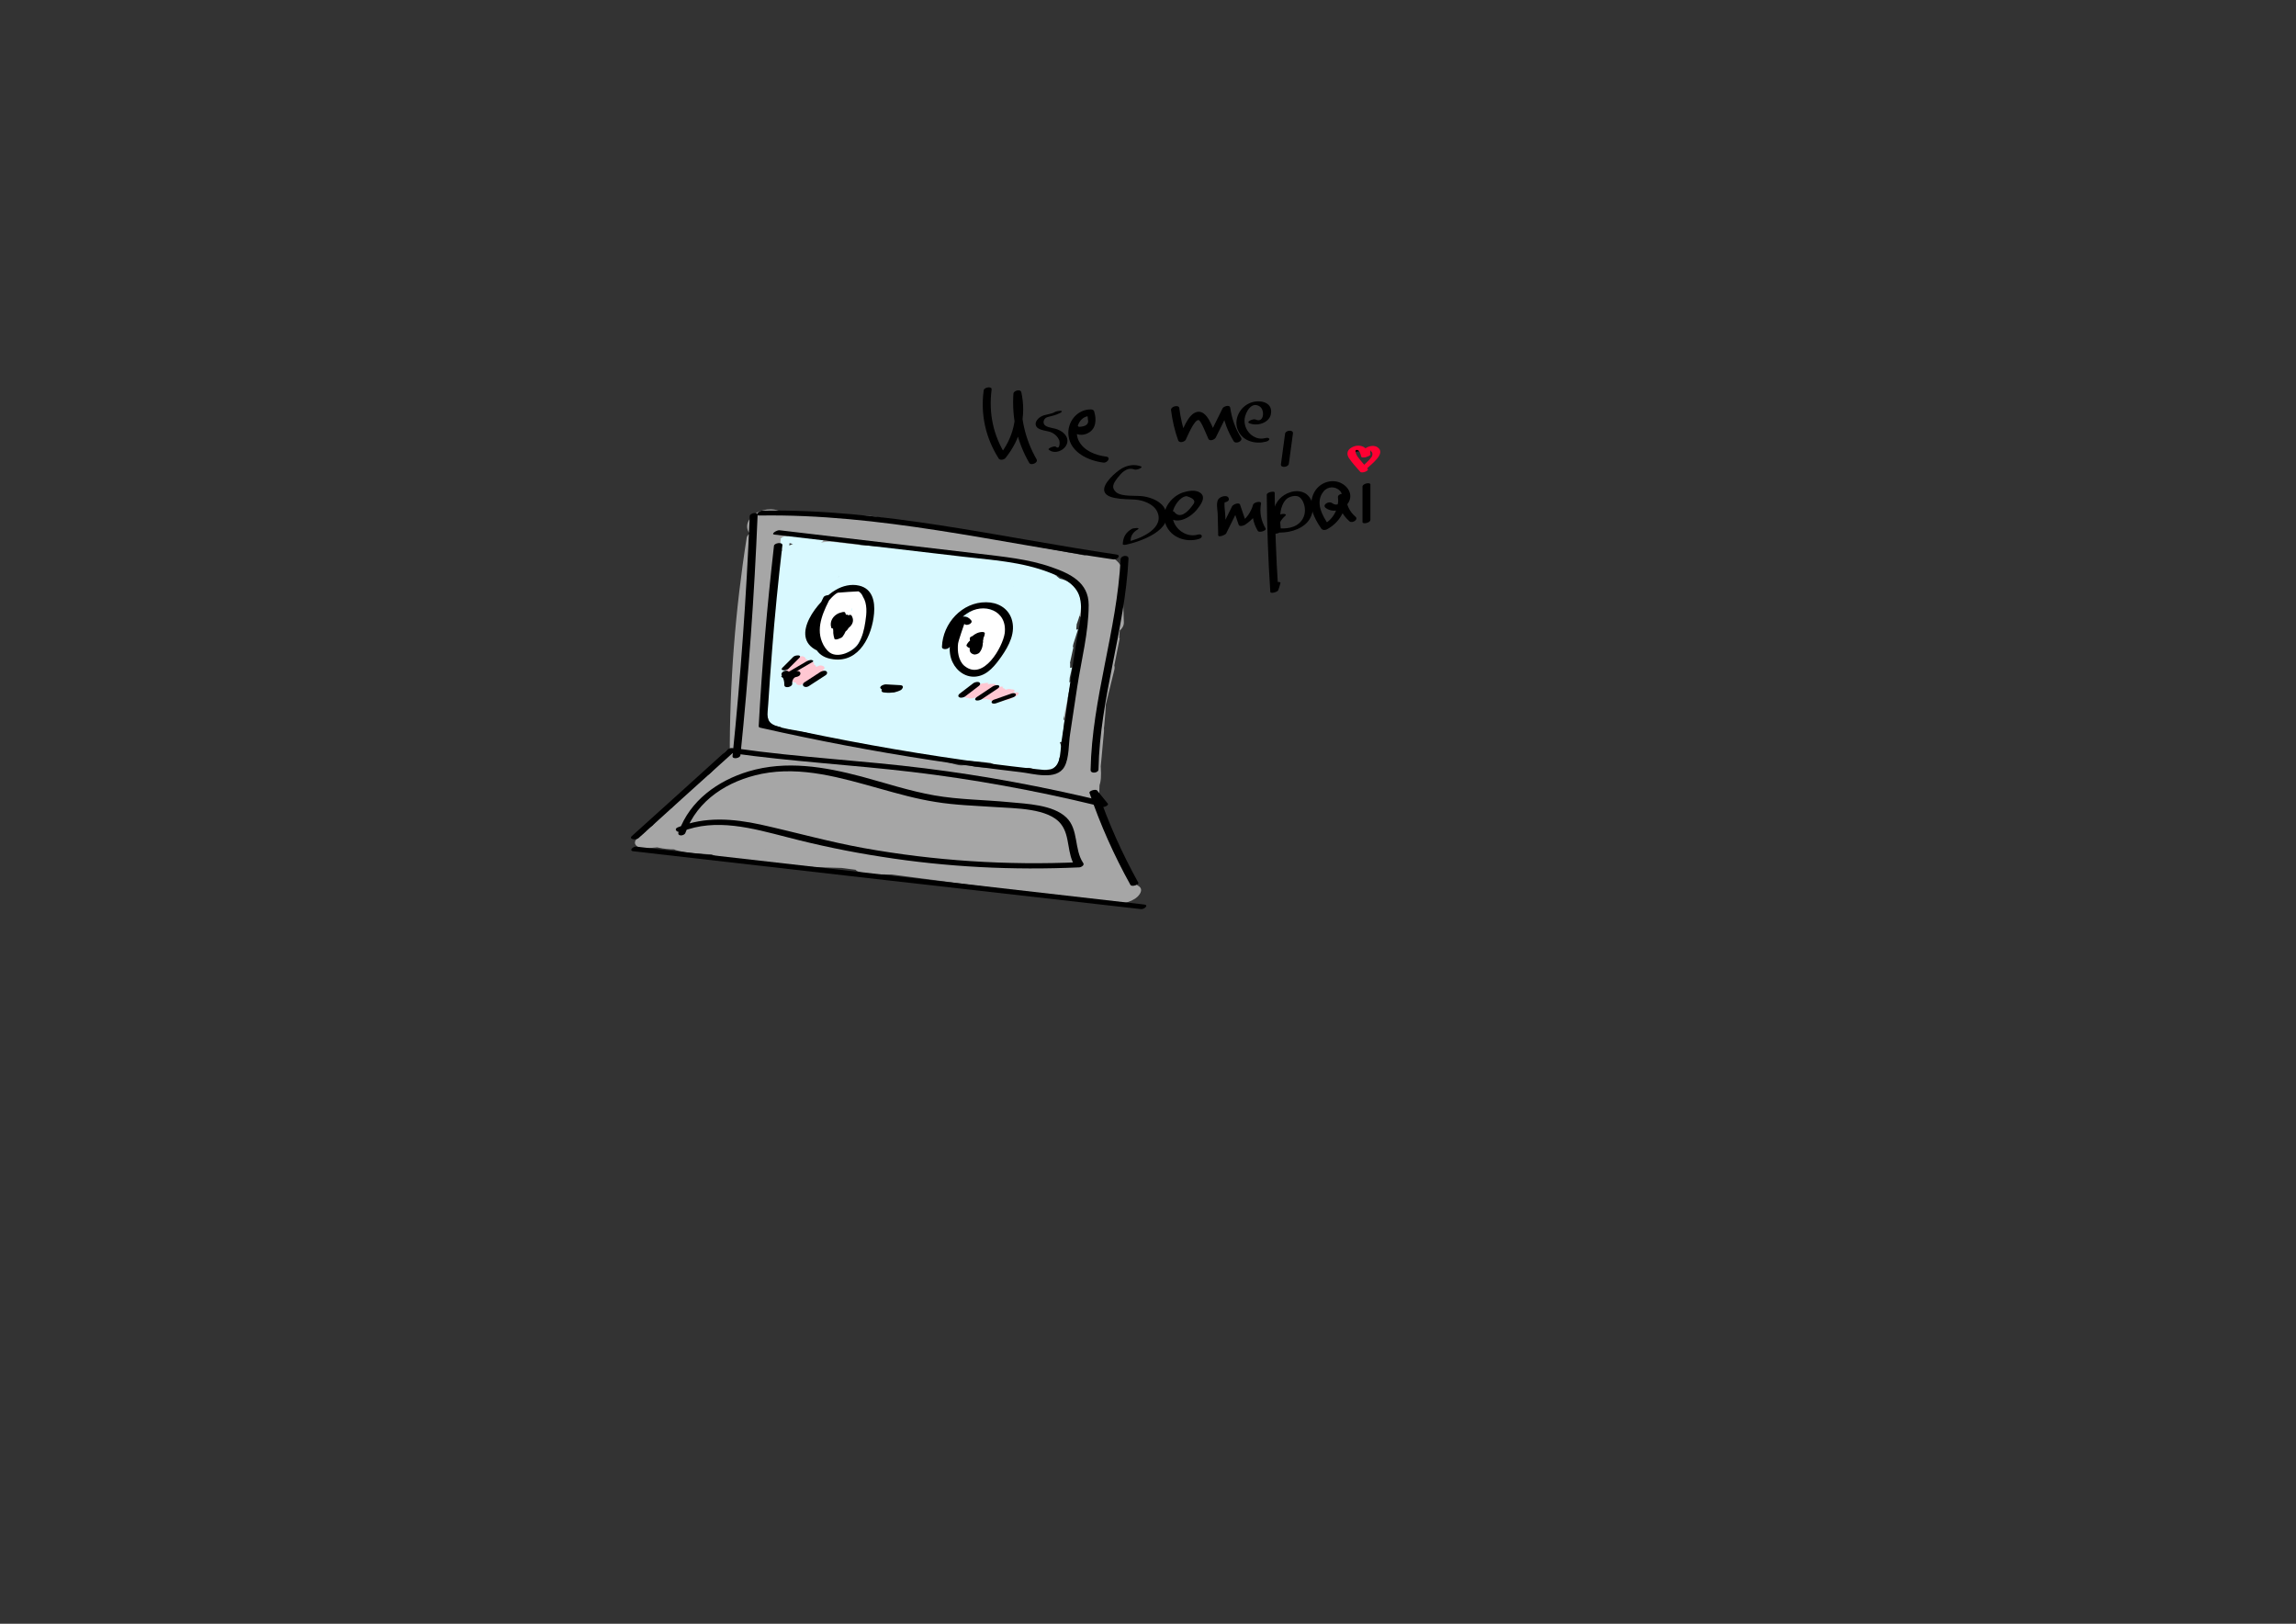 <?xml version="1.0" encoding="utf-8"?>
<!-- Generator: Adobe Illustrator 22.1.0, SVG Export Plug-In . SVG Version: 6.00 Build 0)  -->
<svg version="1.1"
	 xmlns="http://www.w3.org/2000/svg" xmlns:xlink="http://www.w3.org/1999/xlink" x="0px" y="0px" viewBox="0 0 841.9 595.3"
	 style="enable-background:new 0 0 841.9 595.3;" xml:space="preserve">
<rect x="0" y="0" width="841.9" height="595.3" fill="#333333" stroke="none"/>
<style type="text/css">
	.st0{fill:#A6A6A6;}
	.st1{fill:#A6F2FF;}
	.st2{fill:#D9F9FF;}
	.st3{fill:#FFFFFF;}
	.st4{fill:#FFA3B6;}
	.st5{fill:#FFBAC8;}
	.st6{fill:#FFC7D2;}
	.st7{fill:#FF0032;}
</style>
<g id="Слой_2">
	<g>
		<g>
			<path class="st0" d="M267.7,277.9c-4.9,3-8.9,6.7-12.2,11.4c-1.5,2.1,0.4,3.6,2.3,4.1c2.8,0.7,6.6-0.2,8.9-1.8
				c5.3-3.7,9.5-8,12.3-13.8c-4.7,0.6-9.3,1.2-14,1.8c0.2,1.3,0.4,2.7,0.5,4c0.2,1.8,3.1,2.1,4.4,2.2c6.4,0.4,12.8-0.9,18.6-3.8
				c4.4-2.2,6.3-6.5-0.1-7.1c-4.5-0.4-8.6,1.2-12,3.9c-1.9,1.5-1.8,3.4,0.1,4.7c7.1,5,16,6.3,24.5,4.7c3.2-0.6,13.1-5.7,5.4-8
				c-7-2.1-14.2-3-21.5-2.7c-3,0.1-7.1,0.8-9.1,3.4c-1.5,2-1,4.3,1.8,4.6c6.6,0.9,12.6-0.1,19.1-0.1c6.4-0.1,12.8,1,19.3,0.4
				c0.7-2.7,1.3-5.4,2-8.1c-3.5,0.3-7,0.7-10.5,1c-2.5,0.2-6.4,1.5-7.7,3.9c-1.1,2,0.1,3.8,2.3,4.1c11.4,1.5,22.8,3.1,34.2,4.6
				c3.3,0.4,6.9-0.2,9.6-2.3c1.5-1.1,3.6-4.2,0.6-5.2c-7.5-2.5-14.9-3.3-22.7-2.1c-2.5,0.4-6.3,1.4-7.7,3.9c-1.1,2,0.1,3.8,2.3,4.1
				c12.2,1.7,24.4,2.4,36.7,2.2c3.1-0.1,7.8-1,9.6-4c1.7-2.9-1.4-4.3-3.9-4.3c-4.6,0-9.2,0-13.9,0c-3,0-7.1,0.9-9.1,3.4
				c-1.6,2.1-1,4.1,1.8,4.6c9.4,1.7,18.8,3.4,28.1,5.1c2.4-2.7,4.8-5.4,7.2-8.1c-4.9-0.5-9.8-1-14.8-1.4c-3-0.3-8,1.2-9.6,4
				c-1.8,3,1.5,4,3.9,4.3c7.4,0.7,14.7,1.5,22.1,2.2c5.6,0.6,15.4-7.2,5.6-8.3c-2.4-0.3-4.5-1.5-6.5-2.8c-3.4,2.5-6.8,5-10.2,7.5
				c7.5,1.2,19.3,5.1,26.2,0.1c1.1-0.8,3.4-2.3,2.7-4.1c-0.6-1.6-1.8-2.1-3.4-2.5c-3.1-0.8-9.5,0.6-11.2,3.8c0,0.1-0.1,0.2-0.1,0.3
				c-1.2,2.3,0.1,3.5,2.3,4.1c5.9,1.7,8.9,9,11,14.2c2.1,5,16.3,0.8,14.5-3.9c-0.7-1.8-1.5-3.7-2.2-5.5c-2-5.1-16.3-0.8-14.5,3.9
				c2,5,3.9,10,5.9,15c4.8-1.3,9.7-2.6,14.5-3.9c-1.4-2.5-2.8-4.9-4.2-7.4c-2.7-4.9-16.7-0.2-14.5,3.9c1.5,2.8,3,5.5,4.6,8.3
				c1,1.8,1.7,3.9,3.7,4.6c4.1,1.4,9.8,0.3,12.5-3.4c0.6-0.9,0.9-1.7,0.6-2.8c-0.6-1.7-2.9-2.3-4.4-2.2c-0.1,0-0.2,0-0.3,0
				c-2.4,0.1-11.5,1.8-10.1,6.1c0.9,2.5,2,4.5,3.9,6.4c3.4,3.6,17.2-1.4,13.5-5.7c-3.9-4.4-9.2-9.1-15.4-9.5
				c-5.7-0.4-12.4,2.1-14.6,7.8c4.8-0.9,9.7-1.9,14.5-2.8c-1.6-8.6-13.4-8.1-18.6-3c-1.9,1.8-3.2,5-1.3,7.3
				c2.7,3.2,9.1,1.7,12.1,0.3c2.6-1.3,6.1-3.9,5.1-7.3c-1-3.5-5.7-3.7-8.6-3.3c-3.5,0.5-8.5,2.2-9.9,5.8c-1.5,3.9,2,6.3,5.3,7
				c3.1,0.7,9.5-0.5,11.2-3.8c6.2-12.5-16.4-12.6-18.6-3.2c-2.2,9.5,21.7,6.8,18-3.1c-3.4-9.1-24.6-4.2-23.4,5.5
				c1.2,9.8,22.9,4.4,19.6-4.3c-3.4-9-26.4-3.4-21.9,4.7c2.1,3.7,8.5,3,11.8,2c4.8-1.5,9.9-5.2,10.3-10.6c0.4-4.7-3.2-8.7-7.6-9.6
				c-4.5-0.9-12.8,0.7-14.6,5.7c-1.6,4.3,3.7,7.7,7.2,8.8c5.6,1.7,12.6,0.2,17-3.6c9.8-8.5-3.7-20.2-13.3-17.8
				c-5,1.3-8.9,4.4-7.6,9.9c1,4.3,4.4,9.2,9,10.1c4.9,0.9,12.3-1.7,13.3-7.3c0.8-4.9-2.3-10.5-6.7-12.7c-4.5-2.3-10.3-1.9-14.8,0.3
				c-5.3,2.5-7.5,7.4-8.2,13c-1.3,12.4,15.3,14.7,22,6.3c6.9-8.5-5.6-19.9-14-20.2c-5.1-0.2-11.3,2.2-13.5,7.1
				c-2.2,4.7-0.4,10.8,3.1,14.3c7.8,7.9,24,0.6,19.1-10.9c-5-11.7-22.2-16.1-31-6c-3.8,4.4-2.4,9.4,2.4,12.4
				c5.4,3.3,13.3,2.2,18.1-1.9c5.6-4.8,1.4-10.2-3-13.9c-5-4.2-10.8-7.3-17.5-6.3c-5.6,0.9-12,4.6-10.3,11.2
				c1.5,5.8,6.9,10.4,11.9,13.2c2.8,1.6,7.8,0.3,10.3-1.3c8.5-5.6,0-14.4-5.9-18.5c-3.7-2.6-7.5-4.2-12.2-3.5c-4,0.6-9.5,3-9.7,7.6
				c-0.3,7.3,10.9,15,17.1,16.7c4,1.1,9.1,0.4,12.5-2.2c4.1-3.2,2.4-6.3-0.5-9.7c-5.4-6.4-15.1-13-23.8-12.3
				c-3.7,0.3-8.4,1.8-10.2,5.4c-1.8,3.7,0.5,7.4,2.7,10.4c5.3,7.3,15,13.3,24.1,10.1c9.7-3.4,7.2-12.3,1.8-18.5
				c-6.2-7.1-18.6-12-26.5-4.4c-7.7,7.4,7,17.6,12.8,20.6c3.5,1.8,11.9-0.1,13-4.4c2.5-9.7-7.1-17.9-14.8-22
				c-4.5-2.4-9.3-3.8-14.4-2.1c-4.8,1.7-8.1,4.7-6.4,10c2.4,7.5,9.3,18.8,18.2,18.4c3.9-0.2,9.7-2.4,10.3-6.8
				c0.6-4.1-2.8-9.2-5.1-12.3c-5.8-7.9-15.1-12.7-24.6-8.7c-11,4.6-7,15.7-0.4,22.4c3,3,7,5.9,11.1,7.1c4.4,1.2,11.2,0.2,14-3.8
				c2.4-3.4-0.6-7.3-2.3-10.3c-2.7-4.5-6-8.7-9.9-12.3c-3.7-3.5-7.5-6.6-12.9-6.5c-4.2,0.1-11.4,2.2-11.4,7.4
				c-0.1,4.4,4.7,9.8,7.6,12.8c3.7,3.8,8.3,6.8,13.3,8.8c3.4,1.4,13.8-0.1,13-5.5c-1.4-9.4-8.8-17-16-22.6c-7.8-6.1-21-1.9-21.6,8.6
				c-0.5,8.3,5.1,16.1,12.9,18.7c6.8,2.3,21.2-0.6,17.2-10.5c-1.7-4.3-5.1-8.4-8.1-11.8c-3.3-3.7-6.9-7.3-12.2-7.5
				c-11.1-0.4-17,9.7-12.8,19.5c3.9,9,14.2,13,22.9,8c9.9-5.7,0.7-15.6-5.3-20.3c-4.4-3.5-9.5-6.8-15.3-6.6
				c-5.2,0.2-11.3,2.6-13.1,7.9c-3.3,9.6,6.1,19.5,14.2,22.9c3.4,1.4,8.9,0.3,11.6-2.3c4.7-4.7,1-9.1-2.5-13.3
				c-4-4.9-8.7-9.2-14.8-11.3c-3-1.1-14.4,0-13,5.5c1.7,6.9,5.3,13.3,10.5,18.1c5.5,5,13.9,8,20.2,1.9c5.3-5.2-3.3-13.4-7.3-16.7
				c-5.3-4.4-12.1-8.1-19.2-7.2c-7.6,1-13.4,6.2-9.8,14c2.8,5.9,8.7,10.9,15.4,11.3c7.3,0.4,14-4.1,11.4-11.8
				c-2.2-6.5-6.8-15-13-18.6c-6.2-3.6-17.6-0.2-17.4,7.9c0.2,8.3,5.8,15.3,13.2,18.6c3.5,1.5,13.6-0.2,13-5.5
				c-1.3-12.6-13.1-28.3-27.1-20.3c-5.4,3.1-6.9,9.5-5.5,15.2c1.6,6.7,8.2,8.7,14.4,7.4c6.5-1.4,11.8-6.1,9.1-13.1
				c-2.3-6-7.8-10.9-13.9-12.8c-6.1-1.8-15.3-0.2-18.4,6c-3.1,6.2,2.9,11,6,15.6c2.7,4,16.8-0.8,13.5-5.7c-0.6-1-7.8-9-5.7-10.1
				c-1.8,0.6-3.7,1.2-5.5,1.9c1.8-0.4,4.8,2.6,5.9,3.6c2,2,2.7,4.3,4.1,6.6c0.1,0.4,0.2,0.8,0.3,1.3c2-0.6,4-1.1,6-1.7
				c0,0.1-1.2-3-1.3-3.5c-0.2-1.2-0.3-2.4-0.2-3.7c0.3-2.7,1.7-2.3-2.2-1.4c-1.8,0.1-3.6,0.2-5.4,0.3c3.3,0.4,6.5,4.9,8.1,7.5
				c2,3.3,3,7,3.4,10.8c4.3-1.8,8.7-3.6,13-5.5c-3.2-1.4-6-3.6-7.8-6.7c-1.3-2.1-3.6-7.3-1.9-9.5c-1.3,0.9-2.6,1.9-3.9,2.8
				c0.4-0.1,0.7-0.3,1.1-0.4c-2.4,0.3-4.9,0.6-7.3,1c3,0.5,6.4,6.5,7.9,8.9c1,1.7,1.9,3.5,2.6,5.4c0.9,2.2,0.3,4.7,2.7,3.2
				c3-0.6,6-1.2,8.9-1.8c-3.4-0.4-6.3-2.9-8.1-5.7c-0.9-1.4-1.3-2.6-1.9-4.1c0-3.6-2-3.3-6.2,0.7c0.7,0.3,1.3,0.5,1.9,0.8
				c3.2,1.5,6,3.4,8.5,5.9c1.7,1.7,6.4,6.1,5.4,8.6c1.5-1.3,2.9-2.6,4.4-3.9c-0.4,0.2-0.7,0.3-1.1,0.5c2.4-0.3,4.9-0.6,7.3-1
				c-3.3-0.6-6.9-5.4-8.8-8c-2.5-3.4-4-7.2-5-11.3c-4.3,1.8-8.7,3.6-13,5.5c4.2,1.5,7.4,3.9,10.4,7.1c1.4,1.5,2.6,3,3.9,4.6
				c0.6,0.7,1.1,1.6,1.7,2.3c0.6,0.7,0.2,2.1,1.2,1.1c3.9-0.8,7.7-1.5,11.6-2.3c-4-1.7-7.2-4.3-9.5-8c-1-1.6-1.8-3.5-2.1-5.4
				c-0.1-0.9,0-1.7-0.1-2.6c-0.1-1.7,1.6-1.7-0.9-0.7c-1.9,0.4-3.8,0.8-5.7,1.1c3.4-0.1,7.5,3.9,9.9,6c1.3,1.2,2.6,2.6,3.7,4
				c0.9,1.1,1.6,3.6,2.5,4.4c6.5-0.3,8.2-1.4,5.1-3.1c-0.3-0.3-0.7-0.6-1-0.9c-1.4-1.4-2.3-3-3-4.9c-1-3.1-1.4-7,0.9-9.6
				c-1.3,0.9-2.6,1.9-3.9,2.8c0.4-0.2,0.8-0.3,1.2-0.5c-1.9,0.4-3.8,0.8-5.7,1.1c-0.2,0,2.6,2.5,3.3,3.2c1.5,1.6,2.9,3.2,4.3,4.9
				c1.3,1.7,2.7,3.5,3.7,5.4c0.5,0.8,0.9,1.6,1.2,2.5c-0.1,1.4,0.4,1.5,1.5,0.2c1.8-0.6,3.7-1.2,5.5-1.9c1.6-0.2,1.4,0.6,0.2-0.2
				c-1-0.6-2-0.9-2.9-1.6c-1.7-1.3-3.1-3-4.1-4.8c-0.8-1.5-1.4-3.3-1.6-5c-0.1-1.2,0-2.3,0.1-3.6c0.1-1,1.2-2,0-1.3
				c-1.8,0.6-3.7,1.2-5.5,1.9c-1.4,0.1,2.9,3.8,3.4,4.3c1.7,1.5,3.3,3.1,4.7,4.8c3,3.5,5,7.4,5.7,12c4.3-1.8,8.7-3.6,13-5.5
				c-4.1-1.7-7.7-3.8-10.8-6.9c-1.4-1.4-2.7-2.9-3.9-4.5c-0.5-0.7-3.7-5-3.2-5.8c-1.3,0.9-2.6,1.9-3.9,2.8c-2.3,1.2-6.3-0.7-2.8,2.1
				c0.8,0.6,1.6,1.3,2.4,2.1c2,1.8,3.8,3.7,5.5,5.7c1.9,2.3,8.2,9.4,6.8,12.5c1.5-1.3,2.9-2.6,4.4-3.9c-0.3,0.1-0.6,0.3-0.9,0.4
				c1.9-0.4,3.8-0.8,5.7-1.1c-2.9-0.1-7.3-5.2-8.9-7.4c-1-1.3-1.9-2.8-2.6-4.4c-0.4-0.9-0.7-1.8-0.9-2.8c0.4-3-1.1-3.1-4.8-0.4
				c0.2,0.6,4.2,2.8,5,3.5c1.1,1,2.1,2.2,3.1,3.4c1.8,2.3,5.4,7.4,4.1,10.4c0.9-1,1.8-2,2.7-3.1c-0.3,0.2-0.5,0.3-0.8,0.5
				c3-0.6,6-1.2,8.9-1.8c-2.1-0.3-5.4-5.4-6.4-6.9c-0.9-1.4-5.1-7.7-4.1-9.5c-1.3,0.9-2.6,1.9-3.9,2.8c0.4-0.2,0.7-0.3,1.1-0.5
				c-1.9,0.4-3.8,0.8-5.7,1.1c3.4,0.1,8,4.2,10.3,6.4c3.4,3.2,6.5,7.1,5.3,12c4.3-1.5,8.7-2.9,13-4.4c-2.8-1.4-5.3-3.2-7.5-5.4
				c-1-1-2.1-2.2-2.9-3.4c-0.3-0.4-0.6-0.8-0.9-1.2c-0.3-2.1-1.3-2.2-2.9-0.2c-1.9,0.4-3.8,0.8-5.7,1.1c3.2-0.2,6.6,3.3,8.5,5.5
				c1.2,1.4,2.2,2.9,3,4.6c0.7,1.6,0.3,4.2,2.3,2.8c1.8-0.6,3.7-1.2,5.5-1.9c0.4,0-3.5-2.3-3.9-2.6c-1.2-0.9-2.3-1.9-3.4-3
				c-1-1.1-2-2.2-2.8-3.5c-1-1.5-1.2-4.5-3.2-3.2c-1.8,0.6-3.7,1.2-5.5,1.9c-2.3,0.2,2.6,1.4,3.5,1.9c1.7,0.9,3.4,1.9,5,3.1
				c2.4,1.8,6.9,5.3,7.1,8.4c0.2-0.7,0.3-1.4,0.5-2.1c-0.2,0.2-0.4,0.5-0.5,0.7c1.9-1.2,3.8-2.3,5.8-3.5c4-1.2,1.9-0.7-0.2-1.9
				c-1.6-1-3-2.2-4.3-3.5c-1.7-1.7-5.2-5.1-4-7.6c-0.9,1-1.8,2-2.7,3.1c0.3-0.2,0.7-0.4,1-0.7c-1.8,0.6-3.7,1.2-5.5,1.9
				c-2.2,0.2,1.2,1.4,2,2c1.3,0.9,2.4,2.1,3.5,3.2c1.5,1.6,4.5,4.6,3.5,6.9c0.9-1,1.8-2,2.7-3.1c-0.2,0.2-0.5,0.3-0.7,0.5
				c3.4-0.4,6.8-0.9,10.3-1.3c-2.1-1.2-4-2.7-5.6-4.5c-0.9-1.1-1.9-2.2-2.5-3.5c-1.3-2.6,0.2-3.1-3.8-1.9c-4.2,1.2-2.9,0.8-0.7,2
				c1.3,0.7,2.5,1.6,3.7,2.5c0.7,0.6,5.2,5.4,4.9,5.6c1.8-0.6,3.7-1.2,5.5-1.9c1.2,0.3,1,0-0.6-0.8c-0.7-0.6-1.2-1.2-1.5-2.1
				c0.9-2.5-0.1-2.6-3-0.2c1.1,0.5,2.2,1.2,3.1,2c1.5,1.3,7.1,7.5,5.1,9.8c1.6-0.8,3.2-1.6,4.8-2.4c-0.4,0.1-0.8,0.2-1.2,0.3
				c1.8-0.1,3.6-0.2,5.4-0.3c-1.8-0.5-3.2-3.6-3.6-5.2c-0.2-0.7-1-4.6-0.3-5c-1.8,0.6-3.7,1.2-5.5,1.9c-1.1,0.2,1.6,1.3,2.3,1.9
				c1.2,1.1,2.4,2.5,3.1,4c0.6,1.3,0.5,3.4,1,4.4c6.1,0.3,8.2-0.5,6.2-2.6c-0.5-0.5-0.8-1.2-0.8-2c-0.4-1.7,0.1-3.5,0.5-5.1
				c0.1-0.5,0.3-1,0.4-1.5c1.2-2.5-0.2-2.5-4.1,0.1c0,0.4,2.3,2.4,2.6,3c0.7,1.4,1.7,3.9,0.8,5.4c1.3-0.9,2.6-1.9,3.9-2.8
				c-0.3,0.1-0.6,0.3-0.9,0.4c2.4-0.3,4.9-0.6,7.3-1c1.1,0.7,1,0.5-0.4-0.6c-0.8-0.8-1.4-1.7-2-2.7c-0.9-1.7-1.3-3.6-1.4-5.5
				c-0.2,0.7-0.3,1.4-0.5,2.1c0.2-0.4,0.4-0.8,0.6-1.1c-1.3,0.9-2.6,1.9-3.9,2.8c0.4-0.1,0.7-0.2,1.1-0.4c-2.4,0.3-4.9,0.6-7.3,1
				c1.8,0.4,4.1,2.7,5,4.2c0.8,1.5-0.1,2.7,2,1.7c2.2-1,0.3-1.9-0.6-1.2c-1.6,0.8-3.2,1.6-4.8,2.4c-4.1,1.1-1.7,0.8-1.3,3.3
				c0,0.5,0,1-0.1,1.5c-1.7,3.1,0.5,3.4,6.6,1.1c-1.3,0.9-2.6,1.9-3.9,2.8c-2.4-0.4-3.3,0.1-2.9,1.5c1.3-0.9,2.6-1.9,3.9-2.8
				c4.1,1.7,6,1.3,5.7-1.4c-5.1-0.2-6.9,0.8-5.5,2.8c1.3-0.9,2.6-1.9,3.9-2.8c-0.3,0.1-0.6,0.2-0.9,0.4c2.4-0.3,4.9-0.6,7.3-1
				c0.6,0.6,0.8,0.3,0.5-0.7c-0.2,0.7-0.3,1.4-0.5,2.1c-1.1,0.6-2.2,1.2-3.4,1.8c-1.8,0.1-3.6,0.2-5.4,0.3c0,0.5-0.1,1-0.1,1.4
				c3.7-1.3,7.5-2.5,11.2-3.8c-0.4,0.4-0.9,0.9-1.3,1.3c-1.8,0.6-3.7,1.2-5.5,1.9c-0.7-0.8-1.5-1.5-2.2-2.3c2.4-0.7,4.9-1.3,7.3-2
				c0.4,0,0.9,0.1,1.3,0.1c0.5,0.5,1,1,1.5,1.6c-0.3-0.8-0.4-1-0.3-0.7c-1.6,0.8-3.2,1.6-4.8,2.4c0.3-0.1,0.6-0.2,0.9-0.2
				c-1.8,0.1-3.6,0.2-5.4,0.3c0.8,0.6,1.2,1.5,1.2,2.5c1.1,5.6,13.2,0.6,14.5-2.8c-6.4,0.8-8,1.9-4.6,3.3c0.9,0.5,1.7,1.2,2.4,1.8
				c1.5,1.3,2.9,2.7,4.2,4.1c4.5-1.9,9-3.8,13.5-5.7c-1.4-1.4-2.2-2.7-2.8-4.6c-3.4,2-6.7,4-10.1,6.1c0.1,0,0.2,0,0.3,0
				c-1.5-0.7-3-1.5-4.4-2.2c0,0.1,0.1,0.2,0.1,0.4c0.2-0.7,0.3-1.4,0.5-2.1c-0.1,0.1-0.1,0.2-0.2,0.3c4.2-1.1,8.3-2.2,12.5-3.4
				c-1.4-0.5-4.6-8.4-5.3-9.7c-4.8,1.3-9.7,2.6-14.5,3.9c1.4,2.5,2.8,4.9,4.2,7.4c2.5,4.5,16.4,1,14.5-3.9c-2-5-3.9-10-5.9-15
				c-4.8,1.3-9.7,2.6-14.5,3.9c0.7,1.8,1.5,3.7,2.2,5.5c4.8-1.3,9.7-2.6,14.5-3.9c-3.5-8.2-7.6-15.5-16.7-18.2
				c0.8,1.4,1.5,2.7,2.3,4.1c0-0.1,0.1-0.2,0.1-0.3c-3.7,1.3-7.5,2.5-11.2,3.8c0.1,0,0.3,0.1,0.4,0.1c-0.9-0.7-1.9-1.3-2.8-2
				c0,0.1,0.1,0.2,0.1,0.4c0.9-1.4,1.8-2.7,2.7-4.1c-0.2,0.1-0.4,0.3-0.6,0.4c2.4-0.7,4.9-1.3,7.3-2c-4.9,0-10.2-1.3-15-2.1
				c-3.2-0.5-7,0.3-9.6,2.3c-2,1.5-3.1,3.6-0.6,5.2c3.9,2.5,7.9,3.5,12.4,4c1.9-2.8,3.8-5.5,5.6-8.3c-7.4-0.7-14.7-1.5-22.1-2.2
				c-1.9,2.8-3.8,5.5-5.6,8.3c4.9,0.5,9.8,1,14.8,1.4c2.9,0.3,7.3-1.1,9.1-3.4c1.6-2.1,1-4.1-1.8-4.6c-9.4-1.7-18.8-3.4-28.1-5.1
				c-2.4,2.7-4.8,5.4-7.2,8.1c4.6,0,9.2,0,13.9,0c1.9-2.8,3.8-5.5,5.6-8.3c-11.2,0.2-22.4-0.4-33.5-1.9c-1.8,2.7-3.6,5.3-5.4,8
				c4.5-0.7,8.8-0.4,13.1,1c3.4-2.5,6.8-5,10.2-7.5c-11.4-1.5-22.8-3.1-34.2-4.6c-1.8,2.7-3.6,5.3-5.4,8c3.5-0.3,7-0.7,10.5-1
				c2.5-0.2,7.8-1.9,8.2-4.9c0.4-3.3-4.2-3.3-6.3-3.1c-5.4,0.4-10.4-0.7-15.8-0.8c-5.3-0.1-10.3,1.4-15.7,0.7
				c-2.4,2.7-4.8,5.4-7.2,8.1c6.3-0.3,12.3,0.5,18.3,2.3c1.8-2.7,3.6-5.3,5.4-8c-5.6,1.1-10.3-0.5-14.9-3.7c0,1.6,0,3.1,0.1,4.7
				c0.3-0.3,0.6-0.5,1-0.8c-1.6,0.8-3.2,1.6-4.8,2.4c-0.5,0.1-0.9,0.2-1.4,0.2c0-2.4,0-4.7-0.1-7.1c-2.5,1.3-4.4,1.7-7.2,1.6
				c1.5,0.7,3,1.5,4.4,2.2c-0.2-1.3-0.4-2.7-0.5-4c-0.7-5-12.6-1.1-14,1.8c-1.9,3.9-4.3,7.3-7.8,9.8c3.7,0.8,7.5,1.6,11.2,2.3
				c2.1-3.1,4.5-5.5,7.7-7.4c2.2-1.3,4.1-4,1.3-5.7C275.2,274.9,270.1,276.4,267.7,277.9L267.7,277.9z"/>
		</g>
	</g>
	<g>
		<g>
			<path class="st0" d="M254.9,289.8c-1.2,0.7-2.4,1.4-3.6,2c3.3,0.8,6.7,1.5,10,2.3c0.8-0.6,1.5-1.3,2.3-1.9
				c2.2-1.9,1.7-3.6-1.1-4.2c-3.3-0.6-7.5,0.9-10.2,2.7c-2.5,1.8-4.7,3.8-6.6,6.2c-1.5,1.9,0.3,3,2.1,3.3c2.9,0.5,6.4-0.6,8.9-1.9
				c2.9-1.5,5.4-3.4,7.1-6.3c3.4-5.5-9.3-2.2-11-1.4c-2.1,1-3.8,2.3-5.3,4.1c-1.8,2.3,1,3.2,2.9,3.3c3,0.2,7.1-0.8,9.5-2.8
				c3.1-2.6,6.1-5.2,9.2-7.8c-4.1-0.2-8.2-0.3-12.3-0.5c-4.3,4.1-8.5,8.2-12.8,12.3c4.4-0.1,8.9-0.3,13.3-0.4c0.7-0.8,1.3-1.5,2-2.3
				c1.6-1.9-0.4-3-2.1-3.3c-2.9-0.5-6.4,0.5-8.9,1.9c-3.7,2-6.9,4.5-9.3,8c-1.6,2.3,0.8,3.2,2.9,3.3c3,0.2,7.1-0.8,9.5-2.8
				c0.7-0.6,1.5-1.2,2.2-1.8c2.2-1.9,1.7-3.6-1.1-4.2c-3.1-0.6-7.8,0.7-10.2,2.7c-2,1.6-4,3.2-5.9,4.8c-2.3,1.9-1.7,3.6,1.1,4.2
				c3.4,0.6,7.5-0.9,10.2-2.7c0.6-0.4,1.3-0.9,1.9-1.3c-3.8-0.5-7.6-0.9-11.4-1.4c-1.3,1-2.6,1.9-3.9,2.9c-3.4,2.5-0.3,4.5,2.7,4.2
				c3.1-0.3,6.3-0.5,9.4-0.8c1.4-2.3,2.8-4.6,4.1-6.9c-1.2,0.2-2.3,0.4-3.5,0.6c-2.4,0.4-5.6,1.2-7.3,3.1c-1,1.1-1.8,2.8,0.3,3.4
				c4,1.1,7.5,1.2,11.6,0.7c1.7-0.2,12.4-4.8,7-6.5c-0.9-0.3-1.9-0.6-2.8-0.9c-3.5,2.2-6.9,4.4-10.4,6.6c3.5,0.6,6.9,1.1,10.4,1.7
				c2.5-2.3,5-4.7,7.5-7c-2.2,0-4.3,0-6.5,0c-2.8,0-6.5,1-8.7,2.8c-1.2,1-2.6,3.2-0.2,3.9c2.5,0.6,4.9,1.1,7.4,1.2
				c3.4,0.2,7.5-0.5,10.2-2.7c2.2-1.8,1.9-3.7-1.1-4.2c-1.2-0.2-2.5-0.4-3.7-0.5c-3,2.3-6.1,4.6-9.1,6.9c5.1,0.7,10.2,1,15.4,0.9
				c2.7,0,5.7-0.9,8-2.4c0.7-0.5,3.6-2.8,1.8-3.8c-2.8-1.5-5.3-2.4-8.5-2.7c-3.4-0.3-7.6,0.5-10.2,2.7c-2.1,1.7-2,3.9,1.1,4.2
				c4.3,0.4,8.2,0,12.4-1.1c1.7-0.5,9.8-4.1,5.1-6.1c-5-2.2-10.1-4-15.4-5.4c-3.3-0.9-7.3-0.1-10.2,1.6c-1.6,0.9-4.8,3.6-1.5,4.7
				c5.9,2.1,11.7,1.8,17.7,0.2c0.7-0.2,9.1-3.5,6-5.6c-4.7-3.2-9.4-4.3-15-4.6c-2.4-0.1-12.4,2.4-9.8,6.2c3.6,5.1,13,2.6,17.3-0.1
				c4.6-3,4.9-8.8-0.6-10.9c-3.1-1.2-13.3,0.5-13.1,5.1c0.5,9.6,13.8,12,21.1,9.6c2.8-0.9,8.6-3.5,6.6-7.2c-2.2-4.1-9.3-2.9-12.7-2
				c-1.3,0.3-7.5,2.5-6.5,4.9c2.5,5.7,7.1,8.7,13.1,9.9c2.5-2.3,5-4.7,7.5-7c-3.3,0.2-6.6,0.3-9.9,0.5c-1.8,0.1-14.6,4-8.8,6.7
				c4.6,2.2,9.2,2.3,14.2,1.8c2.6-0.3,13.2-5.6,5.7-6.8c-5.1-0.8-10.3-0.7-15.4,0.3c-1.1,0.2-11.4,3.4-7.9,6c4,3.1,8.5,3,13.4,3.2
				c6.1,0.4,12.1,2.1,18.3,2.4c12.8,0.6,25.6,0.6,38.4,1.5c12.6,0.9,25.1,2.3,37.5,4c6.1,0.8,12.2,1.7,18.3,2.5
				c3.1,0.4,6.1,0.8,9.2,1.2c1.5,0.2,3.1,0.4,4.6,0.6c0.6,0.1,1.2,0.2,1.8,0.2c2.2,0.3,2.5,0.3,0.8,0c0.2-0.6,0.4-1.2,0.6-1.8
				c6.8-1.7,8.2-2.6,4.1-2.8c-0.7-0.1-1.3-0.2-2-0.3c-2-0.3-3.9-0.5-5.9-0.8c-3.9-0.5-7.9-1-11.8-1.6c-8.2-1.1-16.4-2.2-24.5-3.2
				c-16-2.1-32.1-4.2-48.1-6.3c-2.5,2.3-5,4.7-7.5,7c5.6-0.1,11.2-0.1,16.7,1.4c0.5-1.6,1-3.2,1.5-4.7c0.7-0.4,1.4-0.8,2-1.2
				c-3.5,2.2-6.9,4.4-10.4,6.6c6.8,1,13.5,0.9,20.3-0.1c2.2-0.3,7.9-1.6,8.4-4.4c0.4-2.9-4.4-2.5-6-2.3c-4.6,0.7-8.9,0.6-13.5-0.1
				c-3.1-0.5-7,0.6-9.6,2.3c-1.5,1-3.7,3.3-0.8,4.3c6.2,2.2,12.6,0.8,18.4-2c1.5-0.7,4.8-3.8,1.5-4.7c-7.4-2.1-14.8-2.3-22.5-2.2
				c-2.9,0-7.1,1-9.1,3.3c-1.7,1.9-1.1,3.4,1.6,3.7c18.3,2.4,36.7,4.8,55,7.2c9.2,1.2,18.3,2.4,27.5,3.6c7.8,1,16.3,3.5,23.8,0
				c1.9-0.9,5.5-2.7,4.8-5.3c-0.6-2.6-4.9-2.6-7-2.8c-8.4-1.1-16.8-2.2-25.3-3.3c-17.9-2.4-35.9-4.6-54-5.6
				c-9.8-0.6-19.6-0.6-29.4-1c-4.9-0.2-9.5-1.1-14.4-2c-4-0.7-9.8,0.5-13.2-2.1c-2.6,2-5.3,4-7.9,6c3-0.6,5.6-0.6,8.6-0.1
				c1.9-2.3,3.8-4.5,5.7-6.8c-1.6,0.2-3.4-0.7-4.8-1.4c-2.9,2.2-5.9,4.5-8.8,6.7c3.3-0.2,6.6-0.3,9.9-0.5c2.9-0.1,7.1-1,9.1-3.3
				c1.8-2,1-3.2-1.6-3.7c-3.7-0.7-6.3-3.6-7.8-6.9c-2.2,1.6-4.3,3.3-6.5,4.9c0.4-0.1,0.8-0.2,1.1-0.3c-1.8,0.2-3.6,0.3-5.4,0.5
				c1.1,0.6,2,0.3,2.7-1c1.8-0.6,3.7-1.2,5.5-1.8c-0.1,0-3.2-2-3.8-2.6c-1.6-1.5-2.1-2.8-2.2-4.9c-4.4,1.7-8.7,3.4-13.1,5.1
				c1.2,0.5,0.8,1.8,1.4,2.3c-0.2,1.8,1.1,1.6,3.9-0.7c3.7,0.1,4.8-0.6,3.3-2.2c-3.3,2.1-6.5,4.1-9.8,6.2c2.7,0.1,5.2,1.3,7.4,2.8
				c2-1.9,4-3.7,6-5.6c-1.5,0.4-3-0.2-4.4-0.7c-3.9,2.1-7.8,4.2-11.7,6.3c5.3,1.4,10.4,3.2,15.4,5.4c1.7-2,3.4-4.1,5.1-6.1
				c-0.6,0-1.1,0.1-1.7,0.1c-3,2.3-6.1,4.6-9.1,6.9c1.5-0.1,2.8,0.3,4.1,1.1c3.3-2.1,6.5-4.1,9.8-6.2c-4.1,0.1-8.1-0.2-12.2-0.7
				c-3.3-0.4-7.7,0.6-10.2,2.7c-2.2,1.8-1.9,3.7,1.1,4.2c1.2,0.2,2.5,0.4,3.7,0.5c3-2.3,6.1-4.6,9.1-6.9c-1.7-0.1-3.2-0.2-4.9-0.6
				c-2.9,2.2-5.9,4.5-8.8,6.7c2.2,0,4.3,0,6.5,0c2.9,0,7.2-1,9.1-3.3c1.7-1.9,1-3.3-1.6-3.7c-3.5-0.6-6.9-1.1-10.4-1.7
				c-3.1-0.5-7,0.6-9.6,2.3c-1.4,0.9-3.8,3.4-0.8,4.3c0.9,0.3,1.9,0.6,2.8,0.9c2.3-2.2,4.7-4.3,7-6.5c-0.7-0.1-1.5-0.2-2.2-0.3
				c-2.3,2.2-4.7,4.3-7,6.5c1.2-0.2,2.3-0.4,3.5-0.6c2.3-0.4,7.2-1.4,8.1-4c0.9-2.4-1.9-3.1-4-2.9c-3.1,0.3-6.3,0.5-9.4,0.8
				c0.9,1.4,1.8,2.8,2.7,4.2c1.3-1,2.6-1.9,3.9-2.9c2.4-1.8,1.6-3.7-1.1-4.2c-3.4-0.6-7.5,0.9-10.2,2.7c-0.6,0.4-1.3,0.9-1.9,1.3
				c3.8,0.5,7.6,0.9,11.4,1.4c2-1.6,4-3.2,5.9-4.8c-3.8-0.5-7.6-0.9-11.4-1.4c-0.7,0.6-1.5,1.2-2.2,1.8c4.1,0.2,8.2,0.3,12.3,0.5
				c1.3-1.9,2.6-3.4,4.6-4.5c-3.7-0.5-7.3-0.9-11-1.4c-0.7,0.8-1.3,1.5-2,2.3c-2.2,2.6,1.9,3.3,3.7,3.3c3.4,0,7.2-1.3,9.6-3.7
				c4.3-4.1,8.5-8.2,12.8-12.3c2.2-2.1-1.4-3.2-2.9-3.3c-3-0.2-7.1,0.8-9.5,2.8c-3.1,2.6-6.1,5.2-9.2,7.8c4.1,0.2,8.2,0.3,12.3,0.5
				c0.2-0.2,0.5-0.4,0.7-0.6c-3.7-0.5-7.3-0.9-11-1.4c-0.7,1.2-1.3,2.1-2.5,2.8c3.7,0.5,7.3,0.9,11,1.4c1.4-1.8,2.8-3.1,4.7-4.4
				c-3.8-0.5-7.6-0.9-11.4-1.4c-0.8,0.6-1.5,1.3-2.3,1.9c-1.9,1.6-2.1,3.2,0.5,4c2.9,0.9,7.1-0.4,9.5-1.7c1.2-0.7,2.4-1.4,3.6-2
				c2.1-1.2,4.2-3.1,1.5-4.7C262.5,286.7,257.1,288.6,254.9,289.8L254.9,289.8z"/>
		</g>
	</g>
	<g>
		<g>
			<path class="st0" d="M280.5,311.2c3.5,0.7,6.9,1.3,10.4,2c3.5,0.7,7.7,0,10.2-2.7c2-2.2,1.6-5.7-1.7-6.3c-3.5-0.7-6.9-1.3-10.4-2
				c-3.5-0.7-7.7,0-10.2,2.7C276.8,307,277.2,310.5,280.5,311.2L280.5,311.2z"/>
		</g>
	</g>
	<g>
		<g>
			<path class="st0" d="M408.3,331.6c3,0,7.9-1.1,9.6-3.8c1.8-2.8-1.5-3.8-3.8-3.8c-3,0-7.9,1.1-9.6,3.8
				C402.7,330.6,406,331.6,408.3,331.6L408.3,331.6z"/>
		</g>
	</g>
	<g>
		<g>
			<path class="st0" d="M277,197c5.3,1.8,10.7,1.8,16.3,1.7c6-0.1,11.8,0.4,17.7,1.6c7.1,1.4,14.7-8.7,5-10.5
				c-5.4-1-10.7-1.6-16.2-1.7c-4.8-0.1-9.8,0.7-14.4-0.9c-3.4-1.2-8-0.1-10.2,2.7C273,192.5,273.8,195.8,277,197L277,197z"/>
		</g>
	</g>
	<g>
		<g>
			<path class="st0" d="M311.3,197.1c14,2.6,28,5.2,42,7.8c6.9,1.3,13.7,2.6,20.6,3.8c3.6,0.7,7.2,1.3,10.8,2c2.6,0.5,9.1,0.6,9,4.4
				c-0.1,6,14.4,3,14.5-1.8c0.1-7.4-6.6-9-12.7-10.1c-8.7-1.6-17.4-3.2-26.1-4.8c-16.4-3-32.8-6.1-49.2-9.1
				c-3.3-0.6-7.8,0.3-10.2,2.7C307.8,194,308.1,196.5,311.3,197.1L311.3,197.1z"/>
		</g>
	</g>
	<g>
		<g>
			<path class="st0" d="M406.7,203.8c-0.8-0.3-1.5-0.6-2.3-0.9c-2.9,3-5.7,5.9-8.6,8.9c4.3,1,0.8,8-0.2,9.9
				c4.7-0.1,9.4-0.1,14.1-0.2c0.5-2,1.1-4.1,1.6-6.1c-4.8,0.9-9.7,1.8-14.5,2.7c0.2,3.8,0.4,7.5,0.5,11.3c4.7-1.2,9.3-2.5,14-3.7
				c-0.1-0.3-0.2-0.7-0.3-1c-4.9,0.5-9.7,1-14.6,1.4c-0.4,4.8-0.9,9.7-1.7,14.5c-1,6.6,13.5,4.2,14.6-1.4c0.4-1.8,0.7-3.7,1.1-5.5
				c1.3-6.4-13.4-4.3-14.6,1.4c-1,5.2-2.1,10.4-3.1,15.6c-1.3,6.6,13.1,4,14.6-1.4c0.4-1.3,0.7-2.6,1.1-3.9c-4.9,0.5-9.7,1-14.6,1.4
				c-1.3,5.3-2.6,10.6-3.9,15.9c4.8-0.9,9.7-1.8,14.5-2.7c0-1.1,0.1-2.2,0.5-3.3c-4.7,0.1-9.4,0.1-14.1,0.2
				c-0.2,6.8-0.9,13.6-2.1,20.3c4.9-0.5,9.7-1,14.6-1.4c0.1-2.8,0.5-5.3,1.3-7.9c-4.9,0.5-9.7,1-14.6,1.4c-0.6,6-1.2,12.1-1.7,18.1
				c-0.6,6.8,13.7,4.2,14.6-1.4c0.5-3.1,0.6-6.1,0.4-9.3c-0.3-5.4-14.6-2.5-14.5,2.7c0,3.2,0.1,6.4,0.1,9.6c0.9-1.2,1.8-2.3,2.6-3.5
				c-0.1,0.1-0.2,0.1-0.2,0.2c3.8-0.1,7.6-0.2,11.3-0.3c-0.1-0.1-0.2-0.2-0.3-0.3c0.1,1.2,0.1,2.4,0.2,3.5c0.1-0.1,0.1-0.2,0.2-0.2
				c-4.7,0.1-9.4,0.1-14.1,0.2c0,1.3,0,2.6-0.1,4c4.9-0.5,9.7-1,14.6-1.4c0-2.7,0-5.3,0-8c-4.8,0.9-9.7,1.8-14.5,2.7
				c0.1,1.9-0.2,3.5-0.6,5.4c4.8-0.9,9.7-1.8,14.5-2.7c-0.1-2.1-0.2-4.2-0.4-6.3c-0.3-5.5-11.2-1.9-13.2,0.3
				c-1.1,1.2-1.9,2.3-2.8,3.7c4.7-0.1,9.4-0.1,14.1-0.2c0-0.6,0.1-1.2,0.1-1.9c0.3-5.2-7.4-4.2-10.3-2.9c-1.9,0.8-3.4,0.3-5.3-0.4
				c-5.4-2-17,5.8-8.6,8.9c6.7,2.4,13.6,1.6,20-1.2c-3.4-1-6.9-2-10.3-2.9c0,0.6-0.1,1.2-0.1,1.9c-0.4,7,12,3.5,14.1-0.2
				c0.3-0.5,0.7-0.9,1-1.4c-4.4,0.1-8.8,0.2-13.2,0.3c0.1,2.1,0.2,4.2,0.4,6.3c0.3,6,13.5,1.7,14.5-2.7c0.6-2.7,0.7-5.1,0.5-7.8
				c-0.3-5.4-14.5-2.5-14.5,2.7c0,2.7,0,5.3,0,8c0,6.9,14.5,4.2,14.6-1.4c0-1.3,0-2.6,0.1-4c0.1-7.3-11.7-3.2-14.1,0.2
				c-0.1,0.1-0.1,0.2-0.2,0.2c-0.6,0.9-0.7,2.7,0.2,3.5c0.1,0.1,0.2,0.2,0.3,0.3c2.9,2.8,8.4,1.9,11.3-0.3c4.2-3.1,2.8-8.6,2.8-13.3
				c-4.8,0.9-9.7,1.8-14.5,2.7c0.1,2.3-0.1,4.6-0.5,6.9c4.9-0.5,9.7-1,14.6-1.4c0.6-6,1.2-12.1,1.7-18.1c0.7-7.1-13.1-3.6-14.6,1.4
				c-0.8,2.6-1.2,5.2-1.3,7.9c-0.3,6.9,13.6,4.1,14.6-1.4c1.2-6.7,1.9-13.5,2.1-20.3c0.2-6.6-12.4-4.2-14.1,0.2
				c-1.1,2.9-1.5,5.1-1.3,8.2c0.1,3,5.7,2.9,7.4,2.6c2.9-0.5,6.4-2.1,7.1-5.2c1.3-5.3,2.6-10.6,3.9-15.9c1.5-6.3-13.1-4.1-14.6,1.4
				c-0.4,1.3-0.7,2.6-1.1,3.9c4.9-0.5,9.7-1,14.6-1.4c1-5.2,2.1-10.4,3.1-15.6c-4.9,0.5-9.7,1-14.6,1.4c-0.4,1.8-0.7,3.7-1.1,5.5
				c4.9-0.5,9.7-1,14.6-1.4c0.8-4.8,1.3-9.6,1.7-14.5c0.5-6.8-13.9-4.3-14.6,1.4c-0.3,2.3,0.1,3.8,1.5,5.6c2.7,3.6,14.1,1.3,14-3.7
				c-0.1-4.6-0.3-9.2-0.6-13.7c-0.2-3-5.6-2.9-7.4-2.6c-2.9,0.6-6.3,2.1-7.1,5.2c-0.5,2-1.1,4.1-1.6,6.1c-1.7,6.5,12.2,3.6,14.1-0.2
				c3.6-7.2,5.2-17.5-4.9-19.8c-3.4-0.8-7.8,0-10.2,2.7c-2.3,2.6-1.3,4.9,1.6,6.1c0.8,0.3,1.5,0.6,2.3,0.9
				C403.4,214.9,414.9,207.2,406.7,203.8L406.7,203.8z"/>
		</g>
	</g>
	<g>
		<g>
			<path class="st0" d="M273.8,197.1c-4.2,26.7-6.3,53.6-6.2,80.6c0,2.3,14.5,0.2,14.5-3.9c-0.1-26.6,1.9-53.1,6-79.3
				C288.6,191.2,274.4,193.6,273.8,197.1L273.8,197.1z"/>
		</g>
	</g>
	<g>
		<g>
			<path class="st0" d="M277,275.4c30.6,9.9,62.6,15.1,94.8,15.6c1.2-2.9,2.4-5.8,3.7-8.7c-6.6,0.7-13,0.1-19.4-1.5
				c-3.3-0.8-7.9,0.3-10.2,2.7c-2.2,2.2-1.6,4.7,1.5,5.5c8.7,2.2,17.5,2.8,26.4,1.8c2.7-0.3,7-1.7,7.9-4.6c0.9-2.7-1.8-4.1-4.3-4.1
				c-31.1-0.5-61.9-5.6-91.5-15.2C280.8,265.5,268.8,272.7,277,275.4L277,275.4z"/>
		</g>
	</g>
	<g>
		<g>
			<path class="st0" d="M294.9,279.5c3.6,0.3,6.9,3.1,10.5,4c4.2,1,8.6,0.6,12.9,0.9c9,0.6,17.7,3,26.4,5.4c2.3-3,4.6-6.1,7-9.1
				c-10-1.2-22.1-1.6-30.8-6.8c-3.9-2.4-8.1-2-12.5-2.1c-5.8-0.2-11.4-1.6-17.1-2.9c-3.4-0.8-7.8,0.1-10.2,2.7
				c-2.3,2.6-1.3,4.9,1.6,6.1c1.1,0.5,2.3,0.9,3.4,1.4c5.3,2.2,16.8-5.4,8.6-8.8c-1.1-0.5-2.3-0.9-3.4-1.4c-2.9,2.9-5.7,5.9-8.6,8.8
				c5.5,1.3,11.1,2.6,16.8,3.2c2.7,0.3,5.5-0.1,8.2,0.3c2.2,0.3,3.6,1.7,5.5,2.7c4.5,2.1,9.9,2.7,14.8,3.5c6.1,1.1,12.2,2,18.4,2.7
				c3.1,0.4,7.2-1.1,9-3.6c1.6-2.3,0.8-4.7-2.1-5.5c-9.1-2.4-18.4-4.8-27.8-5.8c-4.2-0.4-9.2,0.3-13.3-0.9c-4.3-1.3-7.4-3.7-12-4.1
				c-3.2-0.3-7.9,1.1-9.5,4.2C289.1,277.5,292.1,279.3,294.9,279.5L294.9,279.5z"/>
		</g>
	</g>
	<g>
		<g>
			<path class="st1" d="M305.7,217.9c-0.1-0.3-0.1-0.6-0.1-0.9c0,0.4,0,0.8,0.1,1.3c0-0.7,0.1-1.4,0.3-2.1c-0.1,0.4-0.3,0.8-0.4,1.3
				c0-0.1,0.1-0.1,0.1-0.2c0.4-0.6,0.5-1.2,0.4-1.9c0.1-0.7-0.1-1.2-0.6-1.7c-0.9-1.1-2.7-1.7-4-1.8c-1.9-0.1-4,0.2-5.7,1
				c-0.5,0.3-1.1,0.6-1.6,0.9c-0.9,0.6-1.6,1.4-2.2,2.3c-0.4,0.9-0.7,1.9-0.8,2.8c-0.1,0.9,0,2,0.1,2.9c0.3,1.3,1.8,2.2,3,2.6
				c1.7,0.5,3.8,0.4,5.5-0.1c1.7-0.5,3.6-1.3,4.8-2.7C305.3,220.5,306,219.3,305.7,217.9L305.7,217.9z"/>
		</g>
	</g>
	<g>
		<g>
			<path class="st1" d="M303.3,205.4c-0.2-0.4-0.3-0.7-0.5-1.1c-2.7-5.9-13.3-3.4-14.6,2.5c-0.7,3.5-1.6,7-2.8,10.4
				c4.6,0.5,9.2,1.1,13.8,1.6c1.1-3.4,2.1-6.8,3.2-10.2c1-3.3-1-5.6-4.4-6.1c-3.6-0.4-7.6,1.2-9.4,4.4c-1.6,2.8-3.4,6.1-3.9,9.3
				c-0.6,3.6,1.2,6,4.3,7.5c6,2.9,16.7-5.7,8.4-9.7c-0.2-0.1-0.3-0.1-0.5-0.2c0.8,0.6,1.6,1.1,2.4,1.7c-0.7-0.7-0.1-0.1-0.1,0.3
				c0.1-0.7,0.1-0.8-0.1-0.3c0.2-0.4,0.3-0.9,0.5-1.3c0.8-1.9,1.7-3.7,2.7-5.5c-4.6-0.5-9.2-1.1-13.8-1.6c-1.1,3.4-2.1,6.8-3.2,10.2
				c-2.5,8,11.8,7.7,13.8,1.6c1.5-4.3,2.7-8.7,3.6-13.2c-4.9,0.8-9.7,1.7-14.6,2.5c0.2,0.4,0.3,0.7,0.5,1.1c1.5,3.3,5.3,3.9,8.6,3
				C299.7,211.7,304.8,208.7,303.3,205.4L303.3,205.4z"/>
		</g>
	</g>
	<g>
		<g>
			<path class="st2" d="M304.1,209.1c0.1-0.9,0.3-1.7,0.4-2.6c-4.8,0.7-9.6,1.4-14.4,2.1c-1.2,5.2-2.7,10.3-4.4,15.3
				c-1.4,4.2,12.9,2.3,14.4-2.1c1.7-4.8,3.4-9.5,5.1-14.3c1.1-2.9-4.7-2.7-6.1-2.5c-3.1,0.4-6.8,1.7-8.3,4.6
				c-2,3.7-3.4,7.5-4.3,11.6c-1.2,5.1,12.8,1.5,14.4-2.1c1.5-3.4,3.1-6.8,4.6-10.2c1.3-2.9-4.9-2.7-6.1-2.5c-2.9,0.4-7,1.7-8.3,4.6
				c-1.4,3-2.7,5.9-4.1,8.9c-1.2,2.6,4.1,2.7,5.2,2.6c2.9-0.2,6.9-1.3,8.7-3.7c2-2.7,3.6-5.5,4.8-8.7c-4.8,0.7-9.6,1.4-14.4,2.1
				c-0.7,2.3-1.3,4.7-2,7c-0.8,2.7,3.7,2.7,5.2,2.6c3-0.2,6.7-1.3,8.7-3.7c1.8-2.1,2.9-4.3,3.4-7.1c0.9-5.6-12.2-1-13.9,1.1
				c-1.8,2.3-3.2,4.8-4.2,7.5c-1,2.6,3.9,2.7,5.2,2.6c2.8-0.2,7-1.2,8.7-3.7c1.7-2.5,3.5-5,5.2-7.4c1.9-2.7-1.7-3.6-3.7-3.6
				c-3.2,0-7.4,1.2-9.6,3.8c-2.3,2.7-4.1,5.6-5.6,8.8c-1.2,2.6,4.1,2.6,5.2,2.6c2.6-0.2,7.3-1.2,8.7-3.7c1.6-2.8,3-5.6,3.9-8.8
				c1.4-4.3-12.9-2.3-14.4,2.1c-1.1,3-2.3,5.9-4,8.6c-3.2,5.3,11.1,3.2,13.4-0.2c3.3-4.9,4.4-10.4,2.5-16.1
				c-1.4-4.3-13.8-0.7-14.5,3c-1,5.1-1.9,10.2-2.9,15.3c4.8-1,9.6-2,14.5-3c-0.2-5.1-0.2-10.2,0.1-15.4c-4.8,1-9.6,2-14.5,3
				c-0.1,4.5-0.5,8.9-1.1,13.4c4.8-0.7,9.6-1.4,14.4-2.1c0.4-5.2,0.9-10.5,1.3-15.7c0.4-5.1-13.7-2.2-14.4,2.1
				c-0.5,2.9-1,5.8-1.5,8.7c4.8-0.7,9.6-1.4,14.4-2.1c0.2-3.6,0.4-7.3,0.7-10.9c0.3-5.4-13.2-1.8-14.4,2.1c-0.8,2.7-1,5.2-0.8,8
				c0.4,4.1,14.8,1,14.5-3.9c-0.1-1.5-0.2-3.1-0.3-4.6c-4.8,1.3-9.7,2.6-14.5,3.9c0.2,0.7,0.4,1.5,0.7,2.2
				c1.4,4.6,14.4,0.6,14.5-3.9c0-1,0-2,0-3c-4.7,1.5-9.3,3.1-14,4.6c1.2,1.2,1.7,1.5,3.3,2c3.1,0.9,6.5,0.2,9.4-1.1
				c1-0.5,5.6-3.3,3.2-4.8c-0.8-0.5-1.5-1-2.3-1.5c-4.2,2-8.4,4-12.6,6c6.6,2.9,14.1,2.9,21.1,4.7c3.5-2.3,6.9-4.6,10.4-6.8
				c-5.5-0.9-10.9-1.9-16.4-2.8c-1.9,2.4-3.8,4.8-5.6,7.1c5.5-0.9,10.9-1.1,16.4-0.8c2.8,0.2,7.2-1.1,9.1-3.3c1.7-1.9,1-3.6-1.7-4
				c-5-0.8-9.9-1.5-14.9-2.3c-3,2.4-6,4.8-9.1,7.2c3.7,0.4,7.3,0.9,11,1.3c2.5-2.4,5-4.9,7.5-7.3c-1.7,0.1-3,0-4.6-0.3
				c-2.5,2.4-5,4.9-7.5,7.3c17.1,0.7,34.1,3.2,51.1,5.3c6.7,0.8,15.6,0.4,20.9,5.2c5.4,4.9,6.6,13,2.7,19.3
				c-3.2,5.2,11.1,3.4,13.4-0.2c4-6.5,4.9-14.2,0.6-20.8c-4.8-7.4-12.9-8.7-21-9.7c-20.5-2.6-41.1-5.7-61.7-6.5
				c-2.8-0.1-7.2,1.1-9.1,3.3c-1.7,2-1,3.5,1.7,4c2.6,0.5,5.2,0.7,7.8,0.5c3-0.1,7.1-0.9,9.1-3.3c1.6-1.9,1.1-3.6-1.7-4
				c-3.7-0.4-7.3-0.9-11-1.3c-3.3-0.4-7.7,0.5-10.2,2.7c-2.1,1.9-1.9,4,1.2,4.4c5,0.8,9.9,1.5,14.9,2.3c2.5-2.4,5-4.9,7.5-7.3
				c-6.7-0.4-13.4,0-20.1,1.1c-2.3,0.4-6.4,1.4-7.8,3.6c-1.2,2,0.1,3.1,2.2,3.5c5.5,0.9,10.9,1.9,16.4,2.8c3.1,0.5,7-0.5,9.6-2.3
				c1.3-0.9,3.8-3.7,0.8-4.5c-6.8-1.8-14.7-2-21.1-4.7c-2.8-1.2-6.8-0.1-9.4,1.1c-1,0.5-5.6,3.3-3.2,4.8c0.8,0.5,1.5,1,2.3,1.5
				c4.2-2,8.4-4,12.6-6c-0.5-0.3-1-0.6-1.4-0.8c-3-3-14,0.1-14,4.6c0,1,0,2,0,3c4.8-1.3,9.7-2.6,14.5-3.9c-0.2-0.7-0.4-1.5-0.7-2.2
				c-1.4-4.5-14.8-0.7-14.5,3.9c0.1,1.5,0.2,3.1,0.3,4.6c4.8-1.3,9.7-2.6,14.5-3.9c-0.2-2.4,0-3.9,0.7-6.2
				c-4.8,0.7-9.6,1.4-14.4,2.1c-0.2,3.6-0.4,7.3-0.7,10.9c-0.3,5.2,13.7,2.2,14.4-2.1c0.5-2.9,1-5.8,1.5-8.7
				c-4.8,0.7-9.6,1.4-14.4,2.1c-0.4,5.2-0.9,10.5-1.3,15.7c-0.4,5.1,13.8,2.2,14.4-2.1c0.7-5,1.1-10.1,1.2-15.2
				c0.1-3.7-14.2-1.1-14.5,3c-0.3,5.7-0.4,11.4-0.2,17.2c0.2,4.1,13.8,0.7,14.5-3c1-5.1,1.9-10.2,2.9-15.3c-4.8,1-9.6,2-14.5,3
				c1.4,4.3,1.2,8.6-1.4,12.4c4.5-0.1,8.9-0.1,13.4-0.2c2.1-3.4,3.8-6.8,5.1-10.5c-4.8,0.7-9.6,1.4-14.4,2.1
				c-0.8,2.4-1.6,4.7-2.9,6.9c4.6-0.4,9.3-0.8,13.9-1.1c1.2-2.6,2.7-4.8,4.5-6.9c-4.5,0.1-8.9,0.1-13.4,0.2c-1.7,2.5-3.5,5-5.2,7.4
				c4.6-0.4,9.3-0.8,13.9-1.1c0.8-2.1,1.8-3.8,3.2-5.6c-4.6,0.4-9.3,0.8-13.9,1.1c-0.3,2.1-0.9,3.6-2.3,5.2
				c4.6-0.4,9.3-0.8,13.9-1.1c0.7-2.3,1.3-4.7,2-7c1.3-4.6-12.9-2-14.4,2.1c-0.9,2.5-2.1,4.6-3.7,6.8c4.6-0.4,9.3-0.8,13.9-1.1
				c1.4-3,2.7-5.9,4.1-8.9c-4.8,0.7-9.6,1.4-14.4,2.1c-1.5,3.4-3.1,6.8-4.6,10.2c4.8-0.7,9.6-1.4,14.4-2.1c0.9-4.1,2.3-7.9,4.3-11.6
				c-4.8,0.7-9.6,1.4-14.4,2.1c-1.7,4.8-3.4,9.5-5.1,14.3c4.8-0.7,9.6-1.4,14.4-2.1c1.7-5,3.2-10.1,4.4-15.3
				c1.1-4.7-13.2-2.3-14.4,2.1c-0.5,1.8-0.5,2.5-0.4,4.4C289.7,216.8,304.2,214.1,304.1,209.1L304.1,209.1z"/>
		</g>
	</g>
	<g>
		<g>
			<path class="st2" d="M391.7,215c0-0.1,0.1-0.2,0.1-0.3c0.2-0.5,0.1-0.9-0.3-1.2c-3.9-1.9-9.8,0-13.2,2.3c-0.4,0.3-2,1.3-1.7,2.2
				c0.6,1.4,1.5,1.6,2.5,2.6c1.5,1.6,2.1,3.8,1.6,5.9c4.8-1.1,9.6-2.1,14.4-3.2c-0.5-4.3-2.5-7.7-5.7-10.5
				c-3.8,1.8-7.7,3.6-11.5,5.4c3.2,0.1,4.7,4.3,4.8,6.9c0.1,3.3-1.2,6.4-2.5,9.4c4.8-1.1,9.6-2.1,14.4-3.2c0.2-2.5,0.4-4.9,0.6-7.4
				c0.2-2.1-14-0.4-14.5,3.9c-0.9,7.8-2.7,15.3-5.2,22.7c4.8-0.8,9.5-1.7,14.3-2.5c1.8-5.8,3.7-11.5,5.5-17.3
				c-4.8,1.1-9.6,2.1-14.4,3.2c-1,8.1-2.9,16-5.5,23.8c4.8-0.8,9.5-1.7,14.3-2.5c1.3-6,2.6-12,3.9-18c-4.8,1.1-9.6,2.1-14.4,3.2
				c-1.2,8.8-2.8,17.5-4.7,26.2c-0.7,3.2,13.5,1.1,14.3-2.5c1.4-6.5,2.8-12.9,4.3-19.4c-4.8,1.1-9.6,2.1-14.4,3.2
				c0.1,7.6-1.2,14.8-3.8,21.9c4.8-0.8,9.5-1.7,14.3-2.5c1.2-5.8,2.3-11.5,3.5-17.3c-4.8,1.1-9.6,2.1-14.4,3.2
				c-1.1,7.5-2.2,15.1-3.3,22.6c4.8-1.3,9.7-2.6,14.5-3.9c0.3-2.5,0.5-5.1,0.8-7.6c0.2-2.1-13.8-0.3-14.4,3.2
				c-0.4,2.5-0.8,5.1-1.2,7.6c4.8-1.1,9.6-2.1,14.4-3.2c0-1,0-1.9,0-2.9c-4.8,1.3-9.7,2.6-14.5,3.9c0.1,2,0,3.7-0.3,5.6
				c4.8-1.1,9.6-2.1,14.4-3.2c0-0.7,0-1.4,0-2.1c-4.8,1.3-9.7,2.6-14.5,3.9c0.1,1.1,0,2.1-0.1,3.2c4.8-1.3,9.7-2.6,14.5-3.9
				c-0.1-0.2-0.2-0.3-0.2-0.5c-4.4,1.4-8.7,2.7-13.1,4.1c0.2,0,0.4,0.1,0.7,0.1c-0.4-0.3-0.9-0.6-1.3-0.9c0.1,0.2,0.1,0.4,0.2,0.6
				c1,3.2,13.8-0.4,14.4-3.2c0.5-2.1,0.1-3.7-2-4.7c-3.2-1.6-12.3,0.2-14,3.7c-0.1,0.3-0.3,0.6-0.4,0.8c1-0.7,2-1.5,3-2.2
				c-0.3,0.1-0.6,0.3-0.8,0.4c3-0.7,5.9-1.3,8.9-2c-1,0-2-13.8-2.1-15.1c-0.3-2.9-14.4,0.1-14.5,3.9c-0.1,3.7-0.3,7.4-0.4,11.1
				c-0.1,2.5,13.8,0,14.4-3.2c1.2-6.2,2.3-12.5,3.5-18.7c0.7-3.5,2.9-8.9-0.5-11.6c-2.4-1.9-13.2,0.6-14,3.7
				c-1.7,6.8-3.4,13.6-5.2,20.3c4.8-0.8,9.5-1.7,14.3-2.5c1.6-6.8,3.2-13.6,4.7-20.4c1.1-5.1,1.9-10.5-1.4-14.9
				c-2.1-2.8-13.4,0-14.4,3.2c-2.8,8.6-4.3,17.5-4.8,26.5c-0.1,2.5,13.5-0.2,14.4-3.2c3.1-11.2,4-22.6,2.5-34.1
				c-0.5-3.6-12.5,1.1-13.8,2.5c-3.7,3.8-4.1,8.4-4.3,13.5c-0.3,7.1-0.7,14.1-1,21.2c-0.1,2.4,13.7,0,14.4-3.2
				c1.8-8.3,9.6-38-5.9-36.6c-3.5,0.3-7.6,1.4-10.2,3.8c-2.4,2.2-2.9,5.6-3.5,8.7c-1.6,7.8-1.9,15.8-0.9,23.7
				c0.4,3.5,12.5-1.1,13.8-2.5c3.5-3.9,3-8.6,2.9-13.6c-0.1-6.9-0.2-13.9-0.4-20.8c0-1.7-5.3-0.9-5.9-0.8
				c-8.1,1.5-12.2,4.6-13.8,12.7c-1.6,7.9-1.7,15.9-0.5,23.8c0.5,3.5,13.3-1,14.4-3.2c5-10.2,4-22.4-3-31.4
				c-2.6-3.4-12.3,0.5-14.4,3.2c-6,7.8-7.7,17.7-4.8,27.1c1.1,3.7,12.2-1,13.8-2.5c8.6-8.1,4.4-19.2-1-27.8
				c-2.3-3.6-12.5,0.8-14.4,3.2c-2.9,3.8-4.3,8.7-3.1,13.5c1.4,5.5,5.5,6.3,10.6,5.4c10.3-1.9,17.9-11.7,13.6-22.3
				c-1.7-4.3-5.3-5.3-9.5-4.8c-3.6,0.4-11.7,2-12.6,6.5c-0.9,4.4,5.7,6.7,8.9,7.2c5.7,0.9,11.5-0.7,16.8-2.9
				c1.5-0.7,4.7-2.7,1.8-3.8c-8.6-3.2-17.5-4.8-26.7-4.9c-3.2,0-6.7,0.8-9.6,2.4c-1.2,0.7-4,2.8-1.1,3.4c7.7,1.7,15.5,3.4,23.2,5.1
				c3,0.7,6.6-0.3,9.3-1.5c0.7-0.3,5.6-2.7,3.5-3.8c-11-6-22.5-10.8-34.5-14.3c-2.8-0.8-6.7,0.4-9.3,1.5c-0.6,0.3-5.6,2.8-3.5,3.8
				c11.7,5.4,27,1.8,37,10.5c4.3-1.8,8.5-3.5,12.8-5.3c-13.6-4.5-27.5-8-41.5-10.6c-3-0.6-6.5,0.3-9.3,1.5c-0.8,0.4-5.4,2.4-3.5,3.8
				c10.9,7.6,24.8,2.2,36,8.2c4.3-1.8,8.5-3.5,12.8-5.3c-13.9-3.9-27.7-7.3-42.3-6.5c-1.3,0.1-12.9,3.5-10,5.4
				c6.3,4.3,13.2,6.4,20.7,7.2c2.8,0.3,6.4-0.8,8.9-2c0.7-0.3,4.5-2.4,2.6-3.4c-9.3-5.4-21.4-12.6-32-6.5c-4.5,2.6-4,7.5-1.7,11.6
				c2.7,4.8,7.5,7.7,12.2,10.3c2.7,1.5,16.3-2.5,13.6-4.9c-4-3.7-7.9-8.1-12.3-11.3c-3.8-2.7-9.8-1.1-13.6,1
				c-9.3,5-3.5,17.1,0.5,23.7c1.8,3,15.5-0.7,14.5-3.9c-2.2-7.2-4.9-14.3-8-21.2c-1.5-3.2-13.5,0.4-14.4,3.2
				c-2.1,6.9-2.7,14-1.7,21.2c0.5,3.9,13.1-1.5,14.4-3.2c4.6-6.1,3.2-14.6-2.7-19.3c-2.6-2-12.9,0.6-14,3.7c-3,8.6-4.4,17.5-4,26.6
				c0.1,3.3,13.3-0.9,14.4-3.2c3.2-6.8,8.3-21.7-0.2-26.9c-2.8-1.7-13.8,0.5-14.1,4.4c-0.6,9.4-1.1,18.7-1.7,28.1
				c4.8-1.3,9.7-2.6,14.5-3.9c-0.2-3-0.3-6,0.1-9c0.3-2.6,0.7-7.7,2.9-9.5c-3.8,1.2-7.5,2.3-11.3,3.5c-0.6,0-0.5,1.8-0.6,2
				c-0.7,1.3-2.3,2.3-3.3,3.3c-2.1,2-4.3,4.1-6.4,6.1c4.6-0.8,9.2-1.6,13.8-2.5c0.7-4.9,0.3-9.4-1.1-14.1c-1-3.2-15.2,0.5-14.5,3.9
				c0.5,2.4,0.5,4.5-0.2,6.9c4.8-1.1,9.6-2.1,14.4-3.2c-1.2-7.2,2.5-14.3-2.5-20.6c-1.9-2.4-14.2,1.1-14.1,4.4
				c0.1,2.9-0.2,5.6-0.9,8.4c4.8-1.1,9.6-2.1,14.4-3.2c0.5-4.6,1-9.2,1.5-13.7c-4.8,1.3-9.7,2.6-14.5,3.9
				c-0.5,8.9-1.4,17.8-2.5,26.6c4.8-1.3,9.7-2.6,14.5-3.9c0.2-2.7,0.4-5.3,0.6-8c0.2-2-14-0.4-14.5,3.9c-0.6,5.8-1.3,11.7-1.9,17.5
				c4.8-1.3,9.7-2.6,14.5-3.9c0-1.8,0.2-3.4,0.7-5.1c-4.8,1.1-9.6,2.1-14.4,3.2c-0.1,5.4-0.7,10.6-1.9,15.9
				c4.8-1.1,9.6-2.1,14.4-3.2c0.3-1.9,0.5-3.8,0.8-5.7c-4.8,1.3-9.7,2.6-14.5,3.9c0,3.8-0.1,7.6-0.4,11.4c4.8-1.3,9.7-2.6,14.5-3.9
				c0-0.7,0.1-1.3,0.1-2c0.1-2.4-13.8,0-14.4,3.2c-1,5.1,2.7,7.8,7.5,8.1c3.2,0.2,6.8-0.8,9.6-2.4c1.1-0.6,4.1-2.9,1.1-3.4
				c-1.5-0.3-3.1-0.5-4.6-0.8c-3.3-0.6-7.1,0.4-10.1,1.8c-1.2,0.6-5,3-1.8,3.8c3.6,0.9,7.2,1.7,10.7,2.6c4-1.9,7.9-3.8,11.9-5.6
				c-1.9-0.3-3.8-0.5-5.6-0.8c-3,1.9-6.1,3.8-9.1,5.8c2.5-0.1,5-0.2,7.4-0.2c2-0.1,10.8-1.7,10.4-4.9c-0.6-4.9-2-9.8-4.7-14
				c-2.4-3.7-5.2-4.3-9.6-3.6c-2.6,0.4-9.1,2-9.8,5.2c-0.7,3.1,4.1,6.1,6.2,7.2c2.6,1.4,6.7,0.2,9.3-0.8c0.7-0.2,6.6-3,4.3-4.1
				c-1.5-0.8-6.3-3.5-5.2-5.7c-1,0.7-2,1.5-3,2.2c0.3-0.1,0.6-0.3,0.9-0.4c-3,0.7-5.9,1.3-8.9,2c1,0.1,3.5,6.3,3.8,7.3
				c1.1,2.8,1.6,5.6,2,8.5c3.5-1.6,6.9-3.3,10.4-4.9c-2.5,0.1-5,0.2-7.4,0.2c-2.7,0.1-6.4,1.1-8.7,2.7c-1,0.7-2.9,2.7-0.4,3
				c1.9,0.3,3.8,0.5,5.6,0.8c3.4,0.5,7.1-0.3,10.1-1.8c1.2-0.6,5-3,1.8-3.8c-3.6-0.9-7.2-1.7-10.7-2.6c-4,1.9-7.9,3.8-11.9,5.6
				c1.5,0.3,3.1,0.5,4.6,0.8c3.5-1.9,7.1-3.9,10.6-5.8c-2-0.1-2.8-3.1-2.6-4.7c-4.8,1.1-9.6,2.1-14.4,3.2c0,0.7-0.1,1.3-0.1,2
				c-0.1,2.2,14.2,0.3,14.5-3.9c0.3-3.8,0.4-7.6,0.4-11.4c0-2.7-14,0.1-14.5,3.9c-0.3,1.9-0.5,3.8-0.8,5.7c-0.3,2,13.6,0.3,14.4-3.2
				c1.3-5.7,2-11.4,2.1-17.2c0-2.7-13.6,0.2-14.4,3.2c-0.6,2.2-0.9,4.2-0.9,6.4c0,2.5,14.1,0,14.5-3.9c0.6-5.8,1.3-11.7,1.9-17.5
				c-4.8,1.3-9.7,2.6-14.5,3.9c-0.2,2.7-0.4,5.3-0.6,8c-0.2,2.1,14,0.3,14.5-3.9c1.1-8.8,1.9-17.7,2.5-26.6c0.1-2.2-14-0.3-14.5,3.9
				c-0.5,4.6-1,9.2-1.5,13.7c-0.2,2.2,13.6,0.1,14.4-3.2c0.8-3.3,1.2-6.4,1.1-9.8c-4.7,1.5-9.4,2.9-14.1,4.4
				c4.3,5.4,0.6,13.3,1.6,19.5c0.5,3.2,13.6-0.6,14.4-3.2c0.9-2.8,1-5.4,0.4-8.3c-4.8,1.3-9.7,2.6-14.5,3.9
				c1.5,4.7,1.8,9.3,1.1,14.1c-0.4,3.1,12.6-1.4,13.8-2.5c2.4-2.3,4.8-4.5,7.1-6.8c1.5-1.4,3.9-3.2,4.2-5.4c0.7-4.3-4.2-4.4-7.2-4
				c-5.3,0.6-9.9,2.7-11.5,7.9c-1.7,5.4-2,11.2-1.6,16.8c0.2,2.8,14.3-0.1,14.5-3.9c0.6-9.4,1.1-18.7,1.7-28.1
				c-4.7,1.5-9.4,2.9-14.1,4.4c7.5,4.5,2.3,18.5-0.5,24.4c4.8-1.1,9.6-2.1,14.4-3.2c-0.4-8.7,0.9-17.1,3.8-25.3
				c-4.7,1.2-9.3,2.5-14,3.7c5.3,4.1,6.1,11.5,2.1,16.8c4.8-1.1,9.6-2.1,14.4-3.2c-0.9-6.8-0.4-13.3,1.5-19.8
				c-4.8,1.1-9.6,2.1-14.4,3.2c3.1,6.9,5.8,13.9,8,21.2c4.8-1.3,9.7-2.6,14.5-3.9c-1.9-3.1-3.8-6.4-4.8-9.9
				c-0.4-1.6-0.8-3.1-0.7-4.8c0-1.1,0.1-2.1,0.6-3.2c0.9-1.5,1-1.9,0.3-1.1c-3.8,0.9-7.7,1.7-11.5,2.6c2.1,0.4,4.9,4.1,6.5,5.5
				c2.3,2.1,4.5,4.2,6.8,6.3c4.5-1.6,9.1-3.3,13.6-4.9c-3.1-1.7-6.2-3.4-8.7-5.9c-1.7-1.7-6.4-8.1-4-11c-2.6,1.1-5.3,2.2-7.9,3.2
				c0.3-0.1,0.7-0.1,1-0.2c-1.5,0-3.1,0.1-4.6,0.1c6.5,1.6,12.7,4.8,18.4,8.2c3.8-1.8,7.7-3.6,11.5-5.4c-6-0.6-11.5-2.9-16.5-6.2
				c-3.3,1.8-6.6,3.6-10,5.4c12.5-0.7,24.8,2.9,36.7,6.2c2.8,0.8,6.7-0.4,9.3-1.5c0.7-0.3,5.6-2.7,3.5-3.8c-11.3-6-25.6-0.9-36-8.2
				c-4.3,1.8-8.5,3.5-12.8,5.3c14.1,2.6,27.9,6.1,41.5,10.6c2.2,0.7,15.5-2.9,12.8-5.3c-10.5-9-25.2-5.1-37-10.5
				c-4.3,1.8-8.5,3.5-12.8,5.3c11.4,3.3,22.3,7.9,32.7,13.6c4.3-1.8,8.5-3.5,12.8-5.3c-7.7-1.7-15.5-3.4-23.2-5.1
				c-3.5,1.9-7.1,3.9-10.6,5.8c8.4,0.1,16.4,1.6,24.2,4.6c0.6-1.3,1.2-2.5,1.8-3.8c3.8-1.6,1.1-0.9-0.7-2.2c-1-0.7-2-3.1-3-2.7
				c-2.4,0.7-4.9,1.3-7.3,2c-1,0.1,1,2,1.3,2.8c0.7,1.5,0.9,3.3,0.9,5c0.1,2-0.5,8.7-2.9,9.7c2.4-0.7,4.9-1.3,7.3-2
				c-0.1,0-1-7.5-0.9-8.3c0.3-2.9,1.5-5.2,3.2-7.5c-4.8,1.1-9.6,2.1-14.4,3.2c4.4,7.1,9.8,17.9,2.3,25c4.6-0.8,9.2-1.6,13.8-2.5
				c-2.8-9-1.1-18.2,4.6-25.7c-4.8,1.1-9.6,2.1-14.4,3.2c6.7,8.7,8,20.2,3.2,30.1c4.8-1.1,9.6-2.1,14.4-3.2
				c-0.8-5-1.1-10.1-0.7-15.2c0.2-3,0.4-12.4,3.5-14.3c-2.3,0.8-4.6,1.6-6.9,2.5c0.4-0.1,0.8-0.1,1.1-0.2c-2-0.3-3.9-0.5-5.9-0.8
				c0.1,5.7,0.2,11.4,0.3,17c0.1,4.1,1.5,11.2-1.5,14.5c4.6-0.8,9.2-1.6,13.8-2.5c-0.6-5-0.8-10-0.3-15.1c0.2-2.7,0.7-5.4,1.3-8.1
				c0.3-1.1,0.6-5.2,1.7-5.8c-3.4,0.9-6.8,1.8-10.2,2.7c2.5,0,2.4,13.1,2.3,14.7c-0.3,6.3-1.6,12.4-2.9,18.6
				c4.8-1.1,9.6-2.1,14.4-3.2c0.3-5.8,0.5-11.7,0.8-17.5c0.2-4.7-0.4-10.8,3.1-14.4c-4.6,0.8-9.2,1.6-13.8,2.5
				c1.5,11.1,0.7,22-2.3,32.8c4.8-1.1,9.6-2.1,14.4-3.2c0.4-8.6,1.9-17,4.6-25.2c-4.8,1.1-9.6,2.1-14.4,3.2c3.4,4.6,2.4,10,1.2,15.2
				c-1.4,6.3-2.9,12.5-4.3,18.8c-0.7,3.2,13.4,1.1,14.3-2.5c1.7-6.8,3.4-13.6,5.2-20.3c-4.7,1.2-9.3,2.5-14,3.7
				c2.7,2.2-0.3,10.1-0.9,12.9c-0.9,5-1.9,10-2.8,15c4.8-1.1,9.6-2.1,14.4-3.2c0.1-3.7,0.3-7.4,0.4-11.1c-4.8,1.3-9.7,2.6-14.5,3.9
				c0.5,4.4-0.4,14.9,4.5,16.8c4.3,1.7,13.8-0.8,15.8-5.2c-4.7,1.2-9.3,2.5-14,3.7c1.2,0.3,1.6,1.1,1.4,2.3
				c4.8-1.1,9.6-2.1,14.4-3.2c-0.1-0.2-0.1-0.4-0.2-0.6c-0.3-0.5-0.7-0.8-1.3-0.9c-0.2,0-0.4-0.1-0.7-0.1
				c-3.3-0.6-11.5,0.5-13.1,4.1c-0.1,0.2-0.2,0.4-0.3,0.6c0,0.2-0.1,0.4-0.1,0.7c0.1,0.2,0.3,0.3,0.4,0.5c2.3,2.9,14.1,0,14.5-3.9
				c0.1-1.1,0.2-2.1,0.1-3.2c0-2.4-14.5-0.3-14.5,3.9c0,0.7,0,1.4,0,2.1c0,2.6,13.8-0.1,14.4-3.2c0.4-2.3,0.6-4.6,0.5-7
				c-0.1-2.6-14.5-0.1-14.5,3.9c0,1,0,1.9,0,2.9c0,2.5,13.9,0,14.4-3.2c0.4-2.5,0.8-5.1,1.2-7.6c-4.8,1.1-9.6,2.1-14.4,3.2
				c-0.3,2.5-0.5,5.1-0.8,7.6c-0.2,2,13.9,0.4,14.5-3.9c1.1-7.5,2.2-15.1,3.3-22.6c0.3-1.9-13.7-0.3-14.4,3.2
				c-1.2,5.8-2.3,11.5-3.5,17.3c-0.7,3.4,13.1,0.7,14.3-2.5c2.7-7.5,4.1-15.2,4-23.2c0-2.7-13.7,0.2-14.4,3.2
				c-1.4,6.5-2.8,12.9-4.3,19.4c4.8-0.8,9.5-1.7,14.3-2.5c2-9.1,3.6-18.3,4.9-27.5c0.3-2-13.6-0.3-14.4,3.2c-1.3,6-2.6,12-3.9,18
				c-0.7,3.3,13.2,0.9,14.3-2.5c2.7-8.2,4.6-16.6,5.7-25.1c0.3-2.2-13.4,0-14.4,3.2c-1.8,5.8-3.7,11.5-5.5,17.3
				c-0.9,2.8,13,1.1,14.3-2.5c2.7-7.8,4.4-15.8,5.4-24c-4.8,1.3-9.7,2.6-14.5,3.9c-0.2,2.5-0.4,4.9-0.6,7.4
				c-0.2,2.7,13.3-0.5,14.4-3.2c1.7-4.1,3.8-9.2,2.1-13.6c-1.6-4.1-5.1-5.9-9.3-6.1c-1.5-0.1-14.5,2.8-11.5,5.4
				c2.9,2.6,4.3,5.6,4.8,9.4c0.4,3.1,13.8-0.4,14.4-3.2c0.4-2,0.6-3.8-0.3-5.7c-0.8-1.7-3-2.6-3.7-4.2c-0.6,0.7-1.1,1.4-1.7,2.2
				c0.1-0.1,0.2-0.2,0.4-0.2c-4.1,0.7-8.3,1.5-12.4,2.2c0-0.2,0-0.5,0-0.7C376.5,220.2,390.4,218.7,391.7,215L391.7,215z"/>
		</g>
	</g>
	<g>
		<g>
			<path class="st2" d="M333.6,233c-1.8-2.8-2.6-5.7-3-9c-0.7-5.9-14.8-3-14.6,2.6c0.3,7.3,1.1,14.8,3.6,21.7
				c2.4,6.8,9.9,8.1,15.7,3.9c5-3.6,6.4-11.4,6.4-17.2c0-6.4-2.5-11.9-7.5-15.8c-3.2-2.5-13-0.4-12.9,4.7c0.1,7.5,0.6,15.6,3.2,22.7
				c2.4,6.6,9.6,8,15.4,4.2c10.4-6.8,8.5-23.9,1-32c-3.4-3.7-13.5-1.9-14,3.7c-0.7,8.1-0.2,16.3,2,24.2c2,7.1,4.7,14.2,13.6,11.9
				c16.2-4.2,4.3-27.9-2.2-35.7c-3-3.7-14.1-1.9-14,3.7c0.1,6.7,1.2,13.2,3.8,19.3c2.2,5.1,5.2,12.3,11.4,13.3
				c6.6,1,12.2-3.4,12.2-9.9c0-6.7-2.2-12.8-5.7-18.4c-3.2-5.1-12.7-0.7-14,3.7c-2.6,9.1-0.2,26.6,10.9,29.4
				c6.1,1.5,12.5-2.1,14.1-8.2c1.5-5.8-0.3-11.9-3.9-16.4c-3-3.8-14-1.8-14,3.7c0,5.9,0.9,11.3,3.4,16.6c2.6,5.6,11.5,3,14.1-1.2
				c3-4.7,2.7-9.9-0.2-14.6c-2.6-4.2-14.2-1.5-14,3.7c0.3,6.4,1.6,12.2,4.4,18c2.8,5.7,13.2,3.1,14.6-2.6c0.7-3.1,1.1-6.1,1-9.3
				c-0.2-7.8-12.9-4.2-14.6,1.2c-1.8,5.6-0.7,10.8,2.2,15.8c2.5,4.2,12,1.6,13.5-2.4c1.2-3,2-6.1,2.4-9.3c0.9-7.4-13.3-4.5-14.6,1.2
				c-0.8,3.3-1.9,8.3,0,11.4c2.1,3.4,7.2,3.2,10.4,2c8.4-3.1,8.1-12.7,3.9-19.1c-2.7-4.2-13.9-1.5-14,3.7c0,5.4,1.1,10,3.6,14.8
				c1.2,2.4,5.9,2.1,7.9,1.6c4.2-1.1,9.9-5.1,7.7-10.2c-2.6-6-15.8-2.8-14.5,3.9c0.9,4.3,3.2,7.5,6.6,10.1c2.7-3,5.5-6.1,8.2-9.1
				c-2-0.4-4-0.8-6-1.2c-4.2-0.8-14,4.8-8.2,9.1c4.8,3.6,10.2,4.7,16.1,4.6c2.6,0,6.4-1.8,7.6-4.4c1-2.2-0.1-4.8-2.7-5.4
				c-7.9-1.7-15.8-2.8-23.9-3c0.2,3,0.4,6,0.6,9.1c-0.6,0.1-1.1,0.2-1.7,0.3c3.2,0.2,7.1-0.9,9-3.7c1.5-2.3,0.8-5.4-2.2-6
				c-6.8-1.5-13.5-3-20.3-4.7c-6.3-1.6-9.1-4.5-11.9-10.3c-4.6,1.7-9.3,3.4-13.9,5.1c5.6,8,15.5,10.4,24.7,11.4
				c3,0.3,13.7-3.7,9.2-8.2c-7.3-7.2-15.3-13.3-24.4-18.1c-3-1.6-6.7-1.2-9.6,0.5c-1.9,1.1-5,4.4-2.7,6.7
				c7.2,7.1,15.2,13.1,24.3,17.7c3,1.6,6.6,1.2,9.6-0.5c2.1-1.2,4.8-4.2,2.7-6.7c-8.5-10-22-14.2-29.5-25c-3.2-4.6-15.3-1-13.9,5.1
				c1.6,6.9,4.7,13.2,9.1,18.8c3.2,4.1,16.4,0.7,13.9-5.1c-3.3-7.5-8.1-13.5-14.9-18.1c-4.2-2.9-13.5,0.2-12.9,6
				c0.9,8.2,7.6,13.1,15.2,14.4c4,0.7,12.4-3.2,9.2-8.2c-4.1-6.4-9.5-11.7-16-15.7c-3.9-2.4-10.4-0.7-12.5,3.4
				c-5.5,10.2,6.8,19.9,14.8,23.9c3.1,1.5,6.6,1.3,9.6-0.5c1.8-1.1,5.1-4.4,2.7-6.7c-5.1-4.8-10.9-8.3-17.7-10
				c-4.3-1.1-12.2,1-11.5,6.6c1.1,8.8,10,13.2,18.1,12.4c4-0.4,11.5-5.1,6.3-9.1c-6.6-5.2-14.9-4.9-22.5-2c-2.4,0.9-5.8,4.5-3.5,7.1
				c4.9,5.6,11.1,8.6,18.4,9.7c5.1,0.8,15.1-6.9,6.8-9.7c-5.1-1.7-10.3-2.8-15.6-3.2c-3.8-0.3-14.5,4.6-8.2,9.1
				c3.7,2.6,8.2,3.5,12.6,2.7c2.7-0.5,6.3-1.5,7.6-4.4c1-2.2-0.1-4.9-2.7-5.4c-5.1-1.1-9.8-1.1-14.8,0.3c-2.6,0.7-6.2,2.8-6,6
				c0.2,3.1,4,4.1,6.6,3.8c1-0.2,1.9,0,2.7,0.7c1.6-3.3,3.3-6.5,4.9-9.8c-1.9,0.1-3.4,0-5.3-0.3c-3.1-0.5-7.3,1.1-9,3.7
				c-1.5,2.3-0.8,5.3,2.2,6c3.3,0.8,6.6,1.7,9.8,2.5c3.3,0.8,7.1,0.2,9.6-2.2c2-1.8,2.9-4.8,0.2-6.6c-2.2-1.5-4.3-2.1-6.9-2.6
				c-3.1-0.6-7.3,1.1-9,3.7c-1.5,2.3-0.8,5.4,2.2,6c4.7,1,9.5,2,14.2,3c1.6-3.3,3.3-6.5,4.9-9.8c-2,0.2-3.6,0-5.6-0.2
				c-6.8-1-14.8,8.1-5.1,10.1c14.3,2.9,28.7,5.2,43.1,6.9c3.3,0.4,8-1.1,9.5-4.3c1.5-3.3-1.3-5.4-4.3-5.7c-14.5-1.7-28.9-4-43.1-6.9
				c-1.7,3.4-3.4,6.7-5.1,10.1c3.1,0.5,6.2,0.5,9.3,0.3c2.7-0.2,6.4-1.7,7.6-4.4c1-2.2-0.1-4.9-2.7-5.4c-4.7-1-9.5-2-14.2-3
				c-2.3,3.2-4.5,6.5-6.8,9.7c0.3,0.2,0.5,0.4,0.8,0.6c3.3-2.9,6.6-5.8,9.8-8.8c-3.3-0.8-6.6-1.7-9.8-2.5c-2.3,3.2-4.5,6.5-6.8,9.7
				c3,0.5,6,0.5,9,0.3c5-0.4,12-6.5,4.9-9.8c-3.1-1.5-6.4-1.8-9.8-1.4c0.2,3.3,0.4,6.5,0.6,9.8c1.4-0.4,2.4-0.6,3.9-0.3
				c1.6-3.3,3.3-6.5,4.9-9.8c-1.8,0.3-1.3,0.3-2.8-0.7c-2.7,3-5.5,6.1-8.2,9.1c4.3,0.3,8.2,1.1,12.3,2.5c2.3-3.2,4.5-6.5,6.8-9.7
				c-4.1-0.6-7.5-2.8-10.3-5.9c-1.2,2.4-2.3,4.8-3.5,7.1c1.6-0.6,3.8,1.2,4.9,2.1c2.1-3,4.2-6.1,6.3-9.1c-3.2,0.3-4.7-3.7-5.1-6.2
				c-3.8,2.2-7.6,4.4-11.5,6.6c4.9,1.2,9.2,3.4,12.9,6.9c4.1-2.4,8.2-4.8,12.3-7.2c-3.9-2-15.3-8.6-12.3-14.4
				c-4.2,1.1-8.3,2.2-12.5,3.4c5.8,3.5,10.3,8.1,13.9,13.8c3.1-2.7,6.1-5.4,9.2-8.2c-3.8-0.6-5.5-4.8-5.9-8.2c-4.3,2-8.6,4-12.9,6
				c5.1,3.5,9.1,8.2,11.6,13.9c4.6-1.7,9.3-3.4,13.9-5.1c-3.9-5-6.4-10.3-7.9-16.4c-4.6,1.7-9.3,3.4-13.9,5.1
				c7.6,11,21.1,15,29.5,25c4.1-2.4,8.2-4.8,12.3-7.2c-8.2-4.2-15.7-9.4-22.2-15.9c-4.1,2.4-8.2,4.8-12.3,7.2
				c8.2,4.3,15.7,9.7,22.4,16.2c3.1-2.7,6.1-5.4,9.2-8.2c-6.4-0.7-12.7-2-16.6-7.6c-3.1-4.4-16.6-0.4-13.9,5.1
				c3.1,6.4,6.4,11.9,13.4,14.5c7.8,3,16.7,4.3,24.9,6.1c2.3-3.2,4.5-6.5,6.8-9.7c-3.5-0.2-6.5,0.3-9.7,1.7c-4.7,2-5.8,8.9,0.6,9.1
				c6.9,0.1,13.8,0.8,20.6,2.3c1.6-3.3,3.3-6.5,4.9-9.8c-2.4,0-4.4-1.3-6.3-2.6c-2.7,3-5.5,6.1-8.2,9.1c2,0.4,4,0.8,6,1.2
				c4.2,0.8,14-4.7,8.2-9.1c-2-1.5-2.9-3.4-3.4-5.8c-4.8,1.3-9.7,2.6-14.5,3.9c0.1-0.2,0.3-0.4,0.4-0.5c1.6-0.9,3.2-1.8,4.8-2.8
				c-0.3,0.1-0.6,0.2-0.9,0.2c2.6,0.5,5.3,1.1,7.9,1.6c-1.5-3-2.2-6.4-2.2-9.8c-4.7,1.2-9.3,2.5-14,3.7c0.8,1.2,2.7,5.1,1.1,6.5
				c2.9-1,5.7-2.1,8.6-3.1c-0.3,0-0.7,0-1,0c1.4,0.6,2.7,1.3,4.1,1.9c-1-1.3,0.4-5.7,0.7-7.1c-4.9,0.4-9.8,0.8-14.6,1.2
				c-0.3,2.3-0.7,4.5-1.5,6.7c4.5-0.8,9-1.6,13.5-2.4c-2.1-3.5-2.1-7-0.9-10.8c-4.9,0.4-9.8,0.8-14.6,1.2c0.1,3.2-0.2,6.2-1,9.3
				c4.9-0.9,9.7-1.7,14.6-2.6c-2.4-4.8-4-9.9-4.2-15.3c-4.7,1.2-9.3,2.5-14,3.7c1.5,2.4,1.1,4.7-0.3,6.9c4.7-0.4,9.4-0.8,14.1-1.2
				c-2.1-4.5-3.3-9-3.3-13.9c-4.7,1.2-9.3,2.5-14,3.7c1.3,1.7,2.3,3.2,2.8,5.4c0.4,1.8-0.9,5.5,1.7,4.2c1.9-0.3,3.8-0.7,5.7-1
				c1.5,0.7,1.5,0.4,0.1-0.8c-0.6-0.8-1.2-1.6-1.7-2.4c-1-1.8-1.7-3.7-2.2-5.7c-1-4-0.7-8,0.4-11.9c-4.7,1.2-9.3,2.5-14,3.7
				c1.6,2.5,2.8,5.2,3.5,8c0.3,1.1,0.5,2.2,0.6,3.3c0.3,2.2-0.8,4.4,1.5,2.7c2.4-0.7,4.9-1.3,7.3-2c1.8,0.9,2,0.6,0.5-0.9
				c-0.6-0.9-1.2-1.9-1.8-2.9c-1.2-2.1-2.1-4.2-2.9-6.5c-1.5-4.4-2.4-8.9-2.5-13.6c-4.7,1.2-9.3,2.5-14,3.7
				c2.9,3.5,5.2,7.2,6.7,11.5c0.6,1.7,3.5,9.7,2,11.2c1.6-0.9,3.2-1.8,4.8-2.8c-0.3,0.1-0.6,0.1-1,0.2c1.8,0,3.7,0,5.5,0
				c1.1,0.4-0.8-3.6-1.1-4.8c-0.8-2.5-1.4-5.1-1.8-7.8c-0.9-5.1-0.9-10.3-0.5-15.5c-4.7,1.2-9.3,2.5-14,3.7c2.6,2.8,4.3,6,4.7,9.9
				c0.2,1.9,0.1,3.8-0.3,5.6c-0.3,1.4-2.7,4.7-0.2,3.2c1.9-0.3,3.8-0.7,5.7-1c2.5,0.3,0.9-1.9,0.5-3.5c-0.4-1.8-0.8-3.5-1.1-5.3
				c-0.6-3.7-1-7.5-1-11.2c-4.3,1.6-8.6,3.1-12.9,4.7c2.7,2.1,4,5.6,4.1,9c0.1,1.7-0.2,3.6-0.5,5.3c-0.2,1.2-0.5,2.3-0.9,3.5
				c-1,1.9-0.7,2,0.8,0.5c1.9-0.3,3.8-0.7,5.7-1c-0.3-0.1-0.7-0.1-1-0.2c1.4,0.6,2.7,1.3,4.1,1.9c-2.3-2.2-2.7-6.7-3.3-9.7
				c-0.8-3.7-1.2-7.4-1.4-11.2c-4.9,0.9-9.7,1.7-14.6,2.6c0.5,4.2,1.9,7.8,4.2,11.4C323.6,244.5,337.4,239.2,333.6,233L333.6,233z"
				/>
		</g>
	</g>
	<g>
		<g>
			<path class="st2" d="M289.4,198.4c0.1-0.8,0.1-0.7-0.2-1.4c-0.4-0.8-2.7-0.3-2.9,0.6c-0.2,1.3-0.2,2.4,0.2,3.7
				c0.2,0.9,2.9,0.2,2.9-0.6c0.1-1,0.1-2,0.2-3c-0.8,0.3-1.6,0.6-2.3,0.9c2.1,0.5,4.2,1,6.2,1.5c0.6-0.5,1.2-1,1.8-1.5
				c-1.6-0.2-3.2-0.6-4.7-1.1c-0.6,0.5-1.2,1-1.7,1.5c1.8,0,3.4,0.2,5.1,0.7c0.8,0.2,3.5-0.9,2.3-1.4c-2.1-0.7-4.1-1.1-6.3-0.9
				c-0.3,0.5-0.5,1-0.8,1.5c3.4-0.5,6.6-0.2,9.9,0.9c0.8-0.5,1.5-0.9,2.3-1.4c-3.6-1.1-7.2-1.8-10.9-2.2c-0.5,0.5-1,1-1.5,1.5
				c3.5-0.1,6.9,0.4,10.3,1.5c0.8,0.3,3.5-1,2.3-1.4c-3.7-1.3-7.5-1.9-11.5-1.7c-0.6,0-3.1,1.4-1.5,1.5c3.5,0.4,7,1,10.4,2
				c0.8,0.2,3.5-1,2.3-1.4c-3.9-1.3-7.7-1.6-11.8-1c-0.9,0.1-2.6,1.6-0.8,1.5c1.8-0.1,3.4,0.1,5.1,0.7c0.8-0.5,1.5-0.9,2.3-1.4
				c-2.1-0.6-4.1-1-6.3-1c-0.4,0-3,1-1.7,1.5c1.7,0.6,3.4,1,5.2,1.3c0.8,0.1,3.5-1.1,1.8-1.5c-2.1-0.5-4.2-1-6.2-1.5
				c-0.5-0.1-2.3,0.2-2.3,0.9c-0.1,1-0.1,2-0.2,3c1-0.2,1.9-0.4,2.9-0.6c-0.3-1.1-0.4-2.1-0.2-3.3c-1,0.2-1.9,0.4-2.9,0.6
				c0.1,0.3,0.2,0.6,0.3,1C286.4,199.9,289.3,199.3,289.4,198.4L289.4,198.4z"/>
		</g>
	</g>
	<g>
		<g>
			<path class="st2" d="M380.3,282c2.2-0.5,4.5,0.8,6.6-0.8c2.1-1.5,1.6-4.5,1.3-6.7c-0.2-1.3-3.1-0.6-2.9,0.8
				c0.2,1.1,0.9,4.4-0.8,4.6c-0.7,0.1-1.5-0.1-2.3-0.2c-0.8,0-1.6,0-2.4,0.2C377.9,280.5,378.5,282.5,380.3,282L380.3,282z"/>
		</g>
	</g>
	<g>
		<g>
			<path class="st2" d="M380.5,279.5c-0.9,0-2.8,0.2-2.5,1.4c0.4,1.7,3.6,1.7,4.9,1.5c5.4-1.1,5.9-6.4,5.2-10.9
				c-0.9,0.3-1.9,0.6-2.8,0.9c1.3,1.7,1,3.9-0.1,5.6c-1.8,2.5-5,2.2-7.7,1.7c-0.5-0.1-3.2,0.8-2.1,1.3c2.7,1.1,5.8,0.7,8.4-0.7
				c1.7-1-0.9-1-1.7-0.6c-1.4,0.8-2.9,0.7-4.3,0.1c-0.7,0.4-1.4,0.9-2.1,1.3c3.6,0.6,7.9,0.5,10.9-1.9c2.4-1.9,3.4-5.3,1.5-7.9
				c-0.4-0.6-2.9,0.1-2.8,0.9c0.3,2.1,0.6,4.2-0.1,6.2c-0.3,0.9-0.8,2-1.7,2.5c-0.7,0.3-1.4,0.2-2-0.3c-0.2-0.2-0.5-0.4-0.7-0.6
				c-0.7,0.2-1.5,0.5-2.2,0.7c0,0,0.1,0,0.1,0c0.6,0,1.7,0,2-0.5C381,280,381.3,279.6,380.5,279.5L380.5,279.5z"/>
		</g>
	</g>
	<g>
		<g>
			<path class="st3" d="M303.2,229.5c-0.3,0.2-0.7,0.5-1,0.7c0.6,0.1,1.1,0.3,1.7,0.4c-0.1-2.4,0.4-4.7,1.7-6.8
				c0.9-1.5,4.1-3.7,5.9-2.8c0.7,0.3,0.9,2.5,1,3.1c0.6,4.4-1.1,8.6-4.4,11.5c0.9,0,1.7-0.1,2.6-0.1c-1.5-4.3,1.1-8.2,1.5-12.5
				c0.1-1.5-0.2-5,1.3-1.7c0.9,2,0.1,4.6-0.5,6.5c1-0.1,1.9-0.2,2.9-0.3c-0.1-2.7-0.1-5.4-0.2-8.1c-0.9,0.2-1.9,0.5-2.8,0.7
				c2.1,2.7,2.6,5.9,1.2,9c0.9-0.1,1.9-0.2,2.8-0.3c-1.5-3.5-0.1-7.4-1.6-11c-0.9,0.3-1.9,0.7-2.8,1c3.3,4.9,2.9,11.3-1.1,15.7
				c0.9,0,1.8,0.1,2.6,0.1c0.2-4.1,1-7.8,2.6-11.5c-0.9,0.1-1.9,0.2-2.8,0.3c0.9,3.3,0.4,5.9-0.8,9c-0.9,2.2,0.1-0.2,0.6-1.1
				c0.7-1.2,1.3-2.3,2-3.5c-0.9,0-1.9,0.1-2.8,0.1c0,3.7-1.4,6.9-4.6,9.1c0.8,0.1,1.6,0.2,2.4,0.3c0.6-2.7,1.8-4.6,4.1-6.2
				c-0.8-0.1-1.6-0.2-2.4-0.3c-0.1,2.5-1,4.7-3.4,5.9c0.7,0.2,1.3,0.5,2,0.7c1.5-2.6,3.2-4.9,5.2-7.1c-0.9,0-1.7,0.1-2.6,0.1
				c0.2,2.8-1,5.3-3.8,6.6c0.7,0.2,1.4,0.3,2,0.5c0.6-2.4,3.2-4.3,4.2-6.6c0.9-1.9,1.2-3.8,1.2-5.9c-1,0.2-1.9,0.4-2.9,0.6
				c1.2,3.2,0.6,6.5-2.2,8.7c0.8,0.2,1.5,0.4,2.3,0.6c1.5-3.5,2.4-7.1,2.5-11c0-2.1,0.5-6-2.1-6.9c-1-0.4-2.6,0-3.3,0.8
				c-1.9,2.2,1.5,3.9,2.6,5.3c0.7,0.8,2.5,0.1,2.8-0.7c1.6-4.1-3.2-5.6-6.4-4.7c-3.4,1-6.9,5.4-4.6,8.8c0.2,0.3,0.8,0.3,1.2,0.3
				c3.4-0.4,9.1-8.4,3.2-9c-2.2-0.2-4.3,0.9-5.6,2.6c-1.6,2-3.1,7.1-0.8,8.9c0.5,0.4,1.3,0.3,1.9,0.1c1.7-0.7,2.1-1.9,3-3.5
				c0.9-1.6,3.1-4.1,2.9-6.1c-0.3-2.8-3.7-2.9-5.6-1.6c-4,2.6-4.2,14.7,1.6,9.2c1.6-1.5,8.7-7.3,6.7-10c-1.8-2.3-5.9-0.1-7.5,1.2
				c-1.8,1.5-2.8,4.6,0.3,5.2c0.9,0.2,2-0.2,2.8-0.6c1.6-0.9,2.4-4.6,4-4.7c0.5,0,2.5-1.1,1.3-1.6c-7-3.4-12.3,2.7-14.6,8.7
				c-0.4,1.1,2,0.6,2.4,0.3c2.5-1.8,4.4-3.8,6.1-6.4c0.8-1.3-2-0.8-2.5-0.4c-4.1,3.7-4.1,8.9-3.8,14.1c0.1,1.1,2.7,0.3,2.9-0.6
				c0.7-3.3,3.7-7.5-0.3-9.8c-0.8-0.5-2.3,0-2.6,0.9c-1.5,4.1-1.8,8.1-0.8,12.3c0.2,1,2.2,0.4,2.6-0.1c2.5-2.5,4.2-11.1-1.4-11.2
				c-4.5-0.1-5.4,9.2-1.9,10.5c0.8,0.3,1.7,0.1,2.3-0.4c1.8-1.7,3.7-6.7,1.5-8.7c-2-1.8-4.3,0-4.8,2c-0.5,2.1-1.3,7.8,1.2,9
				c2.4,1.2,5.2-1.1,5.6-3.3c1.7-8.9-9.3-2.9-4.4,1.9c4.8,4.6,9.5-6.2,2.1-4.9c-6.9,1.1-2.7,11,2.1,6.8c5.3-4.6-3.5-8.7-5.6-3.6
				c-2.4,5.9,8.7,6.8,6.5-0.5c-2-6.4-10.3,2.1-4.4,5c2.7,1.3,6.2-1.6,6-4.4c-0.1-2.2-2-2.7-3.7-1.4c-2.3,1.7-2.3,6.3,1.1,6.4
				c3.9,0.2,5.8-4.4,6.8-7.4c0.4-1.2-2.4-0.6-2.8,0.1c-1.1,2.1-3.6,10.3-7.3,5.2c-0.9,0.4-1.8,0.8-2.7,1.2c2.3,2.6,6,2.7,8.9,1
				c4.1-2.4,5.8-7.6,6.6-11.9c-1,0.2-1.9,0.4-2.9,0.6c0.3,4.2-1.5,7.9-5.4,9.8c0.5,0.4,1,0.8,1.5,1.2c4.9-3.1,7.6-8.1,7.4-13.9
				c0-1-2.8-0.4-2.9,0.6c-0.4,4-1.5,7.5-3.5,11c0.9-0.2,1.8-0.3,2.7-0.5c-2-1.6-0.5-9-0.3-11.5c0.1-1.3-2.7-0.7-2.9,0.3
				c-0.9,3.9-2,7.9-3.1,11.7c1-0.1,1.9-0.2,2.9-0.3c1-4,1.8-7.9,1-12c-0.2-1.1-2.4-0.2-2.8,0.3c-2.4,3.7-3.8,7.5-4.3,11.8
				c-0.1,1.3,2.5,0.7,2.8-0.1c1.8-3.9,2.8-7.8,3.1-12.1c0.1-1.3-2.5-0.7-2.8,0.1c-1.5,3.1-2.5,6.3-3.2,9.7c-0.3,1.3,2.4,0.5,2.8-0.1
				c1-1.7,6.2-12.3,0.1-10.6c-1.8,0.5-2.2,2.5-2.7,4.1c-0.8,2.5-3,7-0.9,9.3c0.6,0.6,2,0.3,2.5-0.3c0.7-0.8,1.4-1.6,2.1-2.4
				c0.3-0.4,0.7-0.8,1-1.2c-0.1,0.1-0.2,0.3-0.3,0.4c0.5,0.2,0.9,1.3,1.6,1.6c1.7,0.6,3.6-0.6,4.9-1.4c-0.8-0.2-1.5-0.4-2.3-0.6
				c-0.5,1.5-1.6,2.4-3.4,2.8c-1,0.1-2.6,1.5-0.7,1.8c3.3,0.4,5.4-1.7,7.2-4.3c-0.9,0-1.8-0.1-2.7-0.1c-1,1.8-2.1,3.1-3.7,4.3
				c-1,0.7-0.3,1.5,0.7,1.4c7.5-1.2,8.5-12.9,7.8-18.8c-1,0.3-1.9,0.5-2.9,0.8c1.2,3.2,1.1,6.3-0.4,9.4c-0.6,1.3,2.3,1.1,2.7,0.1
				c1.6-3.4,1.9-6.8,0.6-10.3c-0.4-1.1-3-0.4-2.9,0.8c0.3,2.9,0.3,5.7-0.4,8.5c-0.5,2-1.7,7.4-4.1,7.8c0.2,0.5,0.5,0.9,0.7,1.4
				c2-1.4,3.4-2.9,4.6-5.1c0.7-1.3-2.2-0.9-2.7-0.1c-0.7,1.3-1.8,2.2-3.4,2.7c-0.2,0.6-0.5,1.2-0.7,1.8c2.9-0.4,5.2-1.6,6.5-4.4
				c0.6-1.3-1.7-0.9-2.3-0.6c-1.3,0.9-2.6-1.5-4.1-1.5c-2.5,0-4.3,3.2-5.6,4.8c0.8-0.1,1.7-0.2,2.5-0.3c-0.9-1,0.1-8.5,1.4-9.1
				c-0.8,0.3-0.8,2.1-1.1,2.8c-0.5,1.6-1.3,3.1-2.2,4.5c0.9,0,1.9-0.1,2.8-0.1c0.7-3.2,1.6-6.2,3-9.2c-0.9,0-1.9,0.1-2.8,0.1
				c-0.3,4.1-1.2,7.8-2.9,11.6c0.9,0,1.9-0.1,2.8-0.1c0.5-4.2,1.8-7.9,4.1-11.4c-0.9,0.1-1.9,0.2-2.8,0.3c0.7,4,0,7.7-1,11.6
				c-0.3,1.2,2.6,0.7,2.9-0.3c1.2-3.9,2.2-7.8,3.1-11.7c-1,0.1-1.9,0.2-2.9,0.3c-0.2,3-2.2,10.2,0.5,12.3c0.7,0.6,2.2,0.3,2.7-0.5
				c2.1-3.6,3.4-7.3,3.7-11.4c-1,0.2-1.9,0.4-2.9,0.6c0.2,5-2.1,9.4-6.4,12.1c-1.5,1,0.5,1.6,1.5,1.2c4.8-2.3,7.6-6.5,7.1-11.9
				c-0.1-1.1-2.7-0.3-2.9,0.6c-0.5,2.6-4.3,15.8-9.9,9.4c-0.7-0.8-3.4,0.1-2.7,1.2c1.7,2.2,4.5,2.9,7.1,2.1c4.2-1.3,3.8-5,5.6-8.4
				c-0.9,0-1.9,0.1-2.8,0.1c-0.8,2.6-0.7,3-3.5,3c-1.9,1-2.7,0.8-2.5-0.6c-0.1-1,0-1.1,0.3-0.2c0,0.6,0,1.2,0,1.8
				c-1.2-0.6-1-0.8,0.6-0.7c-0.5-0.6-1-1.1-1.5-1.7c0.4-1.1,0.8-2.2,1.3-3.3c-0.7,0.1-1.4,0.2-2.1,0.2c1.3,0.7,1.2,5-0.3,3.3
				c-0.4-0.5,0.1-3.2,0.1-3.8c0-0.3,0.2-3.1-0.2-1.9c-0.8,2.3,0.6,3.9-1.7,6.1c0.8-0.1,1.5-0.3,2.3-0.4c-1.6-0.6-1.2-4.1-1.2-5.1
				c0-1.1-0.4-2.5,0.8-1.1c1.9,2.3,0.9,5.9-0.9,7.8c0.9,0,1.7-0.1,2.6-0.1c-1-4.2-0.7-7.9,0.8-11.8c-0.9,0.3-1.7,0.6-2.6,0.9
				c3.2,1.8,0.2,6.1-0.4,8.6c1-0.2,1.9-0.4,2.9-0.6c-0.3-4.6-0.5-9.4,3.2-12.7c-0.8-0.1-1.7-0.2-2.5-0.4c-1.4,2.2-3.1,4-5.2,5.5
				c0.8,0.1,1.6,0.2,2.4,0.3c1.3-3.4,4-9.5,9.4-6.9c0.4-0.5,0.9-1.1,1.3-1.6c-1.4,0.1-2.5,0.4-3.5,1.5c-0.1,0.1-1.9,2.8-1.7,2.8
				c0.6-3.1,0.9-2.9,1,0.5c-0.5,0.6-1.1,1.2-1.6,1.8c-1,1.1-2.5,3.5-3.8,4.1c0.5-0.1,1-0.3,1.4-0.4c-0.2-1.5-0.2-2.9,0.1-4.3
				c0.1-2,0.6-2,1.7-0.1c-0.3,0.4-0.5,0.9-0.8,1.3c-0.2,0.8-1.9,4-2.6,4.3c0.6,0,1.3,0.1,1.9,0.1c-1.2-0.9-0.8-3.9-0.4-5.2
				c0.3-0.7,0.6-1.3,0.9-2c2.1,0.4,2.6,1,1.7,2c-0.2,0.8-3.3,5.9-0.5,0c0.2-0.6,0.5-1.2,0.7-1.9c4.5-1.7,6.1-1.2,5,1.6
				c0.9-0.2,1.9-0.5,2.8-0.7c-0.7-0.9-3.4-2.7-2.6-4c-0.5,0.3-1,0.5-1.5,0.8c3.6-0.4-0.3,14.4-1,15.9c-0.5,1.3,1.7,1,2.3,0.6
				c3.4-2.5,4.9-6.4,3.3-10.4c-0.4-1-2.9-0.4-2.9,0.6c0,3.1-0.7,5.6-2.7,8.1c-1.2,1.5-2.3,2.5-2.7,4.5c-0.2,1,1.6,0.7,2,0.5
				c3.7-1.6,5.7-4.6,5.5-8.7c-0.1-1-2.3-0.3-2.6,0.1c-2.2,2.3-4,4.8-5.6,7.6c-0.6,1.1,1.4,1,2,0.7c3.1-1.6,5-4,5.1-7.6
				c0-1.1-1.8-0.7-2.4-0.3c-2.7,1.9-4.4,4.3-5.2,7.5c-0.3,1.1,2,0.6,2.4,0.3c3.6-2.5,5.6-6,5.7-10.4c0-1.3-2.4-0.6-2.8,0.1
				c-1,1.6-6.3,10.3-0.3,8.1c4.7-1.8,5.3-9.1,4.2-13.2c-0.3-1-2.5-0.4-2.8,0.3c-1.7,3.9-2.6,7.8-2.8,12c-0.1,1.2,2.2,0.7,2.6,0.1
				c4.5-4.9,5.1-11.8,1.4-17.4c-0.5-0.8-3.2,0-2.8,1c1.5,3.6,0,7.4,1.6,11c0.4,0.9,2.5,0.5,2.8-0.3c1.6-3.6,1.2-7.2-1.3-10.4
				c-0.5-0.7-2.8-0.2-2.8,0.7c0.1,2.7,0.1,5.4,0.2,8.1c0,1.4,2.6,0.6,2.9-0.3c0.8-2.7,1.6-6.2-0.5-8.6c-1.1-1.3-3.1-1.9-4.7-1
				c-2.3,1.3-1.4,4.4-1.7,6.6c-0.7,4-2.7,7.5-1.4,11.6c0.3,1,2.1,0.4,2.6-0.1c2.8-2.5,4.7-5.9,5-9.7c0.2-2.8,0-6.8-3.1-7.8
				c-7-2.2-11.5,7.2-11.4,12.7c0,0.6,1.4,0.5,1.7,0.4c1.4-0.5,1.9-0.7,3-1.7C306.8,228.9,304,228.8,303.2,229.5L303.2,229.5z"/>
		</g>
	</g>
	<g>
		<g>
			<path class="st3" d="M357.2,240.4c-0.2,0.1-0.5,0.2-0.7,0.3c0.7-0.1,1.4-0.2,2-0.4c-5-1.7,1.9-13.4,4.3-7.9
				c1.4,3.1-1.7,9.1-4,11.1c0.7-0.2,1.5-0.5,2.2-0.7c-3.2-0.4-2.5-9.8-1.3-11.2c2.8-3.6,1.8,4.3,1.5,5.3c-0.4,1.5-2.1,6.6-2.8,3
				c-0.6-3.4,1-7.4,2.7-10.3c-1,0.2-1.9,0.4-2.9,0.6c1.2,4.2,0.6,8.1-1.6,11.8c1-0.2,1.9-0.4,2.9-0.6c-1.2-4.1-0.6-7.9,1.7-11.4
				c-1,0.2-1.9,0.4-2.9,0.6c0.8,3.5,0.4,6.7-1.2,10c1-0.2,1.9-0.4,2.9-0.6c-0.3-3.4,0-6.6,0.9-9.9c0.2-0.7-2.6-0.2-2.9,0.5
				c-1.5,3.9-2.5,7.8-3.3,11.8c-0.1,0.8,2.6,0.2,2.9-0.5c1.4-4.2,2.4-8.1,1.1-12.4c-0.2-0.8-2.6,0.2-2.9,0.6
				c-2.4,3.9-2.9,8-1.5,12.4c0.2,0.8,2.6-0.1,2.9-0.6c1.1-2.4,3.8-10.3-0.2-11.5c-3.2-1-4.3,2.5-4.5,4.8c-0.3,2.5-0.5,8.8,3.2,8.7
				c2.8-0.1,4.1-3.1,4.1-5.5c-1,0.3-1.9,0.5-2.9,0.8c0.1,0.5,1.4,5.2-1.4,3.8c-0.6-0.3-0.4-2.6-0.4-3c-1,0.3-1.9,0.5-2.9,0.8
				c0.9,2.2,2,4.3,4.6,4.2c1.8-0.1,3.8-0.9,4.1-2.8c-1,0.2-1.9,0.4-2.9,0.6c1.3,3.3-2.1,0-2.4-0.5c-0.5-0.9-0.8-1.9-1.1-2.9
				c-0.9-2.7-1-5.3,0.1-8c-1,0.2-1.9,0.3-2.9,0.5c-1,3.5-1,6.8-0.2,10.3c0.2,0.7,3,0,2.9-0.8c-0.6-4.3-1.1-8.7,2.5-11.8
				c-0.9,0.1-1.8,0.2-2.7,0.3c-0.4,1.2-1.1,2.3-2,3.2c0.9-0.2,1.8-0.3,2.8-0.5c-0.7-3,0.2-5.7,2.9-7.3c-0.8,0.1-1.7,0.1-2.5,0.2
				c-0.7,2-1.5,3.8-2.4,5.7c1-0.2,1.9-0.4,2.9-0.6c-0.1-2.2,0.3-3.4,1.8-5c-0.9,0.1-1.8,0.2-2.7,0.3c-0.7,2-1.6,3.7-3.1,5.2
				c0.9-0.1,1.8-0.2,2.7-0.3c0.2-0.5,0.4-1.1,0.7-1.6c0.5-1.4,1.8-1.7,3.9-0.9c-0.3,0.4-0.6,0.7-0.9,1.1c-0.8-0.8-1.3-1.7-1.7-2.7
				c-0.3,0.3-0.6,0.5-0.9,0.8c1.5-0.5,0.2,5.6,0.3,4.8c1-0.2,1.9-0.4,2.9-0.6c-0.1-2.3-0.1-4.5,0.2-6.8c-1,0.2-1.9,0.4-2.9,0.6
				c0.7,2.1,0.7,3.8,0,5.9c1-0.2,1.9-0.3,2.9-0.5c0.6-2.5,0.8-4.9,0.8-7.5c0-0.7-2.3,0.1-2.6,0.3c-1.2,0.9-1.9,1.6-2.4,3
				c1-0.2,1.9-0.4,2.9-0.6c1.4-1.6,2.5-1.8,3.3-0.5c0.6,0.4,0.8,0.9,0.6,1.6c0.9-0.3,1.9-0.6,2.8-0.9c-1.6-1.8-3.2-2.4-5.5-2.7
				c-0.5-0.1-3.1,0.9-2.1,1.2c3.3,1,6.6,2.4,6.2,6.4c1-0.3,1.9-0.5,2.9-0.8c-0.5-2.5-1.5-4.4-3.3-6.2c-0.8,0.4-1.7,0.7-2.5,1.1
				c4.4,1.3,5.7,5.7,3.1,9.3c1-0.2,1.9-0.4,2.9-0.6c-0.7-3.5,0.8-7.7-2.7-10c-0.8,0.4-1.7,0.7-2.5,1.1c4.9,0.8,7.1,5.9,4,9.9
				c0.9-0.2,1.8-0.3,2.8-0.5c-0.8-3.6,1.1-8.1-2.5-10.5c-0.5-0.3-3.3,0.3-2.7,1c4.3,5.3,3.6,12.7-2.1,16.8c0.8-0.1,1.7-0.1,2.5-0.2
				c1.6-3.1,3.1-6.2,4.7-9.3c-1,0.2-1.9,0.3-2.9,0.5c-0.9,3.3-2.2,6.2-4.1,9c1-0.2,1.9-0.3,2.9-0.5c1.8-3,3.4-6.1,4.8-9.4
				c-1,0.2-1.9,0.3-2.9,0.5c-0.4,1.9-0.8,3.6-1.5,5.4c-0.2,0.7,2.5,0.1,2.9-0.5c1-1.7,2.1-3.4,3.1-5.1c0.3-0.5-2.4-0.1-2.7,0.3
				c-2,2.5-3.8,5.2-5.3,8c1-0.2,1.9-0.4,2.9-0.6c-0.2-3.5,0.3-6.7,1.3-10c-1,0.2-1.9,0.3-2.9,0.5c-1.1,4.5-2.4,9-4,13.4
				c-0.2,0.7,2.5,0.2,2.9-0.5c1.8-3.4,3.6-6.9,5.4-10.3c0.3-0.5-2.4-0.1-2.9,0.5c-1.5,2.2-3,4.4-4.5,6.7c1-0.2,1.9-0.3,2.9-0.5
				c0.8-2.6,3.7-10.8,0.3-12.2c-0.5-0.2-2.5,0.1-2.6,0.8c-0.6,4-1.7,7.8-3.2,11.6c1-0.2,1.9-0.3,2.9-0.5c0.9-4,1.2-7.9,1.1-12
				c0-0.8-2.5,0.3-2.8,0.5c-4.1,3.5-5.8,8.4-4.8,13.7c0.2,0.8,2.6-0.2,2.9-0.6c1.7-3.1,3.5-7.4,2.6-11c-0.1-0.1-0.1-0.2-0.3-0.2
				c-5-1.2-5.8,5.3-6.1,8.9c-0.2,2.2-0.8,5.4,2,5.5c1.3,0,2.3-0.7,3.1-1.6c2.7-3.2,3.9-13.8-2.8-12.8c-5.3,0.8-3.9,11-3.6,14.6
				c0.1,0.8,2.6-0.2,2.9-0.6c1.5-2.5,2.6-5.1,3.2-7.9c0.2-1,0.4-2,0.5-3c0.1-1.6-0.5-2-0.5-3.2c0,0-0.1-0.1-0.1-0.1
				c-1-0.4-0.5-1.1,1.2-2.3c2,0.2,1.3,5.6,1.2,6.2c-0.5,2.9-1.5,5.6-3.8,7.6c0.9-0.2,1.8-0.3,2.8-0.5c-1.1-3-1.4-8.1,1.3-10.5
				c6.3-5.3,2.6,14.8-2.3,8.3c-0.9-1.3-0.6-4.1-0.2-5.4c0.2-0.9,0.6-1.8,1.1-2.6c0.4-0.5,0.9-1.1,1.3-1.6c1.1,0.2,2.2,0.4,3.3,0.7
				c0.9,1-0.3,4.1-0.8,5.2c-1,2.5-2.9,5.6-5.4,6.7c0.7-0.1,1.5-0.2,2.2-0.3c-1.4-0.8-1.5-2.9-1.6-4.3c-0.2-1.4,0-2.7,0.5-4
				c0.2-1.2,0.9-1.4,2.1-0.9c2.8,0.1,1.7,1.9,0.9,3.9c-0.8,2-2.2,3.4-3.9,4.6c0.9-0.1,1.7-0.2,2.6-0.3c-0.5-4.3,0.7-8.1,3.5-11.3
				c-0.9,0.2-1.8,0.4-2.7,0.6c1.6,1.5-1.8,8.3-2.4,9.9c-0.2,0.6,2.6,0.3,2.9-0.5c0.8-2.2,4.5-8.4,2.3-10.4c-0.5-0.5-2.3,0.1-2.7,0.6
				c-3,3.4-4.3,7.4-3.8,11.9c0.1,0.7,2.3-0.1,2.6-0.3c2.6-1.8,7.7-7.5,4.7-10.8c-2-2.2-6.2-0.2-7.8,1.6c-1.8,2.1-3.4,10.7,0.8,10.9
				c3.4,0.2,6.6-4.9,7.8-7.5c1.5-3.2,2.2-8.6-2.9-8.1c-3.7,0.4-6.6,3.4-7.5,6.9c-0.9,3.3-0.4,8.3,3.9,7.6c4-0.6,7.5-4.1,7.8-8.2
				c0.3-4.2-2.1-7.5-6.1-5.2c-4.7,2.7-6.2,8.8-4.4,13.7c0.3,0.8,2.4-0.2,2.8-0.5c3.7-3.1,7.7-17.2-1.1-15.1c-1.7,0.4-5.1,2.3-4,4.4
				c0.3,0.5,1.2,0.6,1.5,1.1c0.6,1.1-0.2,4-0.5,5.1c-0.6,2.8-1.8,5.4-3.2,7.9c1-0.2,1.9-0.4,2.9-0.6c-0.3-3.6-1.2-10.4,1.4-13.3
				c-0.6,0.2-1.3,0.5-1.9,0.7c2.2-0.1,3.2,3,3.4,4.8c0.2,2-0.5,4.7-1.7,6.4c-0.7,1,0-0.4,0.1-1.1c0.2-1.2,0-2.5,0.1-3.8
				c0.2-2,0.5-5.6,2.3-6.9c-0.8,0.2-1.5,0.3-2.3,0.5c2.7,0.7-1.5,9.4-2.1,10.7c1-0.2,1.9-0.4,2.9-0.6c-1-5,0.6-9.7,4.5-13.1
				c-0.9,0.2-1.8,0.3-2.8,0.5c0.1,4-0.2,7.8-1,11.7c-0.2,0.8,2.6,0.2,2.9-0.5c1.5-3.8,2.6-7.6,3.2-11.6c-0.9,0.3-1.7,0.6-2.6,0.8
				c2.8,1.2-0.1,9.4-0.8,11.5c-0.2,0.8,2.5,0,2.9-0.5c1.5-2.2,3-4.4,4.5-6.7c-1,0.2-1.9,0.3-2.9,0.5c-1.8,3.4-3.6,6.9-5.4,10.3
				c1-0.2,1.9-0.3,2.9-0.5c1.6-4.4,2.9-8.8,4-13.4c0.2-0.7-2.6-0.2-2.9,0.5c-1.1,3.4-1.5,6.7-1.3,10.3c0,0.7,2.6-0.2,2.9-0.6
				c1.4-2.8,3.1-5.3,5.1-7.7c-0.9,0.1-1.8,0.2-2.7,0.3c-1,1.7-2.1,3.4-3.1,5.1c1-0.2,1.9-0.3,2.9-0.5c0.6-1.8,1.1-3.5,1.5-5.4
				c0.2-0.8-2.6-0.2-2.9,0.5c-1.4,3.3-3,6.4-4.8,9.4c-0.3,0.4,2.4,0.2,2.9-0.5c1.9-2.8,3.2-5.7,4.1-9c0.2-0.8-2.6-0.1-2.9,0.5
				c-1.6,3.1-3.1,6.2-4.7,9.3c-0.4,0.7,2.3,0,2.5-0.2c6.1-4.4,7.3-12.1,2.6-18c-0.9,0.3-1.8,0.7-2.7,1c3.5,2.2,1.6,6.8,2.4,10.2
				c0.2,0.7,2.5-0.1,2.8-0.5c3.4-4.4,1.3-10-4.3-10.9c-0.4-0.1-3.2,0.6-2.5,1.1c3.3,2.2,1.8,6.5,2.5,9.8c0.2,0.8,2.6-0.2,2.9-0.6
				c2.8-4.1,1-8.6-3.6-10c-0.4-0.1-3.2,0.4-2.5,1.1c1.7,1.8,2.6,3.6,3.1,6c0.1,0.7,2.8-0.1,2.9-0.8c0.4-4.2-3.3-5.7-6.7-6.8
				c-0.7,0.4-1.4,0.8-2.1,1.2c2.3,0.2,3.3,1,4.6,2.4c0.4,0.5,2.9-0.2,2.8-0.9c-0.3-5.2-11.4-4.3-9.7,0.4c0.3,0.7,2.7-0.1,2.9-0.6
				c0.6-0.8,1.2-1.6,1.8-2.4c-0.9,0.1-1.7,0.2-2.6,0.3c0,2.5-0.2,4.8-0.8,7.2c-0.2,0.7,2.6,0.2,2.9-0.5c0.7-2.2,0.8-4,0-6.2
				c-0.2-0.7-2.8,0-2.9,0.6c-0.3,2.4-0.4,4.7-0.3,7c0,0.6,2.8,0,2.9-0.6c0.4-1.8,0.5-3.5,0.3-5.4c0-0.2-0.4-0.2-0.5-0.2
				c-1.7-0.1-2.4,0-4,0.6c-0.2,0.1-1.1,0.4-0.9,0.8c1.1,2.3,2.5,4.1,5.3,3.6c1.8-0.3,3.8-1.5,3.2-3.6c-0.6-2.1-3-2.2-4.8-1.8
				c-3,0.6-4.5,2.8-5.6,5.5c-0.3,0.8,2.5,0,2.7-0.3c1.6-1.7,2.6-3.3,3.3-5.5c0.3-0.8-2.5,0-2.7,0.3c-1.6,1.7-2.2,3.3-2,5.6
				c0,0.7,2.7-0.2,2.9-0.6c0.9-1.9,1.7-3.7,2.4-5.7c0.3-0.8-2.3,0-2.5,0.2c-3,1.9-4.3,4.8-3.5,8.3c0.2,0.8,2.5-0.1,2.8-0.5
				c0.9-1.1,1.6-2.2,2.2-3.5c0.3-0.8-2.5,0.1-2.7,0.3c-3.8,3.3-3.4,7.8-2.7,12.4c1-0.3,1.9-0.5,2.9-0.8c-0.8-3.5-0.7-6.6,0.2-10
				c0.2-0.7-2.6-0.2-2.9,0.5c-1.6,3.9-0.9,12.6,4.1,13.9c2.3,0.6,6.3-0.8,5.2-3.8c-0.3-0.7-2.8,0-2.9,0.6c-0.3,2.4-2.9-2.5-2.9-2.6
				c-0.3-0.7-2.8,0.1-2.9,0.8c-0.2,3.1,1.3,5.4,4.5,4.6c3.5-0.9,3.8-3.8,3.1-7c-0.2-0.7-2.9,0-2.9,0.8c0,0.7-0.7,3.5-1.1,3.7
				c0.5,0,1,0,1.5,0c-3.1-1.8-2.2-9.3-0.9-11.8c-0.4,0.2-0.9,0.5-1.3,0.7c0.3-0.1,0.6-0.2,0.9-0.2c-0.5,0-1,0-1.5,0
				c3.5,1.8,1.1,8.3-0.1,10.9c1-0.2,1.9-0.4,2.9-0.6c-1.3-4.2-0.8-8.3,1.5-12.1c-1,0.2-1.9,0.4-2.9,0.6c1.2,4.2,0.2,8.1-1.1,12.2
				c1-0.2,1.9-0.3,2.9-0.5c0.7-4.1,1.8-8,3.3-11.8c-1,0.2-1.9,0.3-2.9,0.5c-1,3.4-1.3,6.6-1,10.2c0.1,0.8,2.6-0.2,2.9-0.6
				c1.7-3.3,2.1-6.6,1.3-10.3c-0.2-0.8-2.6,0.2-2.9,0.6c-2.3,3.7-2.9,7.5-1.7,11.7c0.2,0.8,2.6-0.2,2.9-0.6
				c2.3-3.8,2.9-7.8,1.7-12.1c-0.2-0.8-2.6,0.2-2.9,0.6c-1.2,2.1-5.4,12.2-1.2,13.2c4,0.9,6.7-5.2,7.2-8c0.6-3.6,0.3-8-4.4-6.3
				c-4.3,1.5-5.7,10.7-3,14c5,6,14.4-13.1,5.1-13.4c-4-0.1-7.3,3.1-7.8,6.9c-0.5,3.8,1,6.1,4.6,4.5
				C360.6,240,357.9,240.1,357.2,240.4L357.2,240.4z"/>
		</g>
	</g>
	<g>
		<g>
			<path class="st3" d="M358.2,240.8c0.1-1.1,0.4-2.1,0.9-3.1c-1,0.1-1.9,0.3-2.9,0.4c-0.7,1.7-1.3,3.5-1.7,5.4
				c1-0.2,1.9-0.4,2.9-0.6c0-1.8,0-3.5,0-5.3c0-0.7-2.8-0.1-2.9,0.6c-0.2,1.5-0.3,3.1-0.5,4.6c-0.1,0.9,2.8,0.4,2.9-0.4
				c0.2-1.5,0.3-3.1,0.5-4.6c-1,0.2-1.9,0.4-2.9,0.6c0,1.8,0,3.5,0,5.3c0,0.7,2.7,0.1,2.9-0.6c0.4-1.8,0.9-3.6,1.7-5.4
				c0.3-0.7-2.5-0.3-2.9,0.4c-0.5,1-0.8,2-0.9,3.1C355.2,242.1,358.1,241.6,358.2,240.8L358.2,240.8z"/>
		</g>
	</g>
	<g>
		<g>
			<path class="st4" d="M289.9,244.3c-2,0.8-3.6,2-4.8,3.9c-0.7,1.1,2.2,0.3,2.7-0.1c1.9-1.8,3.8-3.5,5.6-5.3c0.8-0.7-2-0.5-2.5-0.1
				c-2,1.6-3.5,3.4-4.7,5.7c-0.4,0.8,2.4,0.1,2.8-0.3c1.7-1.8,3.4-3.5,5.1-5.3c-0.9,0-1.8,0.1-2.7,0.1c-1.1,1.8-2.3,3.5-3.4,5.3
				c-0.7,1.1,2.1,0.3,2.5,0.1c1.9-1.3,3.4-2.7,4.9-4.4c-0.9,0-1.8,0.1-2.7,0.1c-1.2,1.6-2.3,3.1-3.5,4.7c-0.7,1,2.1,0.4,2.5,0.1
				c1.5-1.2,3-2.4,4.5-3.7c-0.8,0-1.6-0.1-2.5-0.1c-1.1,1.4-2.2,2.8-3.3,4.2c-0.8,1,2.1,0.4,2.5,0.1c1.2-0.9,2.3-1.9,3.5-2.8
				c-0.8,0-1.6-0.1-2.5-0.1c-1.2,1.2-2.3,2.3-3.5,3.5c-0.8,0.8,1.6,0.5,1.9,0.4c2.8-1,5-2.6,7-4.7c-0.9,0-1.8,0.1-2.7,0.1
				c-1.1,1.4-2.2,2.7-3.5,3.9c-1.2,1.1,1.7,0.7,2.3,0.3c1.5-1.2,3-2.2,4.6-3c-0.7-0.1-1.5-0.2-2.2-0.3c-1.2,1.2-2.4,2.4-3.6,3.6
				c-0.8,0.9,1.9,0.4,2.2,0.3c1.9-1,3.4-2.2,4.8-3.8c-0.9,0-1.8,0.1-2.7,0.1c-0.7,1-1.4,2.1-2.1,3.1c-0.7,1.1,2.1,0.3,2.5,0.1
				c1.2-0.8,2.4-1.6,3.6-2.3c-0.8,0-1.6-0.1-2.5-0.1c-0.5,0.8-1,1.7-1.5,2.5c-0.7,1.1,1.9,0.4,2.2,0.3c0.9-0.5,1.7-0.9,2.6-1.4
				c1.7-0.9-0.9-1-1.7-0.6c-0.9,0.5-1.7,0.9-2.6,1.4c0.7,0.1,1.5,0.2,2.2,0.3c0.5-0.8,1-1.7,1.5-2.5c0.7-1.1-2.1-0.3-2.5-0.1
				c-1.2,0.8-2.4,1.6-3.6,2.3c0.8,0,1.6,0.1,2.5,0.1c0.7-1,1.4-2.1,2.1-3.1c0.7-1-2.2-0.5-2.7,0.1c-1.1,1.3-2.3,2.3-3.9,3.1
				c0.7,0.1,1.5,0.2,2.2,0.3c1.2-1.2,2.4-2.4,3.6-3.6c0.8-0.9-1.9-0.4-2.2-0.3c-1.8,1-3.5,2.1-5.2,3.4c0.8,0.1,1.5,0.2,2.3,0.3
				c1.4-1.3,2.7-2.7,3.9-4.3c0.7-1-2.2-0.4-2.7,0.1c-1.6,1.7-3.3,2.9-5.4,3.7c0.6,0.1,1.2,0.3,1.9,0.4c1.2-1.2,2.3-2.3,3.5-3.5
				c0.8-0.8-2-0.5-2.5-0.1c-1.2,0.9-2.3,1.9-3.5,2.8c0.8,0,1.6,0.1,2.5,0.1c1.1-1.4,2.2-2.8,3.3-4.2c0.8-1-2.1-0.4-2.5-0.1
				c-1.5,1.2-3,2.4-4.5,3.7c0.8,0,1.6,0.1,2.5,0.1c1.2-1.6,2.3-3.1,3.5-4.7c0.7-0.9-2.2-0.5-2.7,0.1c-1.3,1.5-2.8,2.8-4.5,4
				c0.8,0,1.6,0.1,2.5,0.1c1.1-1.8,2.3-3.5,3.4-5.3c0.7-1.1-2.2-0.4-2.7,0.1c-1.7,1.8-3.4,3.5-5.1,5.3c0.9-0.1,1.8-0.2,2.8-0.3
				c1-2,2.3-3.6,4.1-4.9c-0.8,0-1.6-0.1-2.5-0.1c-1.9,1.8-3.8,3.5-5.6,5.3c0.9,0,1.8-0.1,2.7-0.1c0.9-1.3,1.6-2.2,3.2-2.9
				C292.9,244.4,291.1,243.8,289.9,244.3L289.9,244.3z"/>
		</g>
	</g>
	<g>
		<g>
			<path class="st5" d="M292.9,250c0.4-0.9,0.8-1.8,1.2-2.7c-0.2-0.5-0.5-0.9-0.7-1.4c-1.8,2-3.8,3.8-5.9,5.5c0.7,0.3,1.4,0.7,2.1,1
				c1.9-2.4,3.3-5,4.1-8c0.3-1.1-1.6-0.8-2.1-0.7c-2.7,1-4.7,2.8-6.1,5.3c-0.8,1.5,2.1,1.2,2.8,0.3c1.2-1.7,2.2-3.5,3.1-5.4
				c0.7-1.6-2-1-2.6-0.5c-1.8,1.6-3.2,3.3-4.4,5.3c-0.9,1.4,2,1.1,2.6,0.5c1.7-1.6,3.1-3.3,4.4-5.2c0.8-1.1-1.5-1.2-2-0.9
				c-1.8,0.9-3.1,2-4.2,3.7c-0.9,1.3,1.8,1.1,2.3,0.7c1.8-1.2,3.4-2.6,5-4.1c1.2-1.2-1.4-1.6-2.1-1c-1.7,1.2-2.9,2.6-3.9,4.4
				c-0.7,1.3,1.7,1.1,2.3,0.7c1.9-1.4,3.5-2.9,4.9-4.8c1.1-1.6-1.6-1.5-2.4-0.8c-1.6,1.4-2.7,2.9-3.6,4.9c-0.6,1.4,1.7,1.2,2.3,0.7
				c1.6-1.2,3.2-2.5,4.8-3.7c-0.8-0.2-1.5-0.5-2.3-0.7c-1.2,2.1-2.4,4.3-3.6,6.4c-0.8,1.3,1.7,1.1,2.3,0.7c1.9-1.4,3.9-2.7,5.8-4.1
				c-0.8-0.2-1.5-0.5-2.3-0.7c-0.9,1.4-1.8,2.8-2.7,4.2c-0.7,1.1,1.4,1.2,2,0.9c2.1-1.2,4-2.4,5.9-3.9c-0.8-0.2-1.6-0.3-2.4-0.5
				c-0.1,1.6-0.5,2.8-1.6,4c-1.1,1.3,1.4,1.7,2.1,1c1.3-1.1,2.7-2.1,4.2-3c-0.6-0.4-1.3-0.8-1.9-1.2c-1.4,1.1-2.6,2.3-3.6,3.7
				c-0.9,1.2,1,1.6,1.8,1.2c1.9-1,3.8-2.1,5.7-3.4c-0.7-0.3-1.4-0.7-2.1-1c-0.7,0.8-1.5,1.6-2.2,2.5c-1.2,1.3,1.4,1.5,2.1,1
				c1-0.7,2-1.4,3-2.1c-0.7-0.3-1.4-0.7-2.1-1c-1,1.1-2,2.2-3.1,3.2c-1.2,1.3,1.6,1.6,2.4,0.8c1-1.1,2-2.2,3.1-3.2
				c1.2-1.3-1.4-1.5-2.1-1c-1,0.7-2,1.4-3,2.1c0.7,0.3,1.4,0.7,2.1,1c0.7-0.8,1.5-1.6,2.2-2.5c1.2-1.4-1.4-1.5-2.1-1
				c-1.6,1.1-3.3,2.1-5,3c0.6,0.4,1.2,0.8,1.8,1.2c1-1.3,1.8-2.2,3.1-3.2c1.6-1.3-0.8-1.8-1.9-1.2c-1.5,0.9-2.9,1.8-4.2,3
				c0.7,0.3,1.4,0.7,2.1,1c1.3-1.5,2-3,2.2-5c0.1-1.2-1.8-0.9-2.4-0.5c-1.7,1.3-3.4,2.5-5.3,3.5c0.7,0.3,1.3,0.6,2,0.9
				c0.9-1.4,1.8-2.8,2.7-4.2c0.8-1.3-1.8-1.1-2.3-0.7c-1.9,1.4-3.9,2.7-5.8,4.1c0.8,0.2,1.5,0.5,2.3,0.7c1.2-2.1,2.4-4.3,3.6-6.4
				c0.7-1.3-1.7-1.2-2.3-0.7c-1.6,1.2-3.2,2.5-4.8,3.7c0.8,0.2,1.5,0.5,2.3,0.7c0.8-1.8,1.8-3.1,3.2-4.4c-0.8-0.3-1.6-0.5-2.4-0.8
				c-1.3,1.7-2.6,3.1-4.4,4.4c0.8,0.2,1.5,0.5,2.3,0.7c0.8-1.4,1.7-2.5,3-3.4c-0.7-0.3-1.4-0.7-2.1-1c-1.4,1.4-2.8,2.6-4.4,3.6
				c0.8,0.2,1.5,0.5,2.3,0.7c0.6-1.1,1.5-1.9,2.7-2.4c-0.7-0.3-1.3-0.6-2-0.9c-1.2,1.7-2.5,3.3-4,4.8c0.9,0.2,1.7,0.3,2.6,0.5
				c1.2-1.8,2.5-3.3,4.1-4.8c-0.9-0.2-1.7-0.3-2.6-0.5c-0.9,1.9-1.9,3.7-3.1,5.4c0.9,0.1,1.8,0.2,2.8,0.3c1-2,2.4-3.2,4.6-4
				c-0.7-0.2-1.4-0.4-2.1-0.7c-0.7,2.7-1.8,4.9-3.6,7c-1.1,1.4,1.3,1.6,2.1,1c2.3-1.8,4.5-3.7,6.5-5.9c0.6-0.7,0-1.3-0.7-1.4
				c-3.6-0.6-6.9,2.4-4.9,5.9C290.8,252.3,293.6,251.3,292.9,250L292.9,250z"/>
		</g>
	</g>
	<g>
		<g>
			<path class="st6" d="M356.9,253.5c1.1-0.5,2.1-0.9,3.2-1.2c-0.3-0.5-0.5-0.9-0.8-1.4c-2.2,1-3.9,2.3-5.3,4.2
				c-0.9,1.2,2.1,0.7,2.5,0.3c1.5-1.2,3.1-2.3,4.8-3.2c-0.5-0.4-1-0.7-1.5-1.1c-1.9,1.1-3.4,2.4-4.7,4.2c-0.9,1.2,1.9,0.7,2.3,0.5
				c2.1-1.1,4.2-2.4,6.2-3.8c-0.7-0.2-1.4-0.5-2.1-0.7c-1.4,1.2-2.8,2.2-4.4,3.2c-1.5,0.9,0.5,1.6,1.5,1.1c2-1,3.9-2.1,5.8-3.5
				c-0.8-0.2-1.5-0.3-2.3-0.5c-0.9,1.1-1.7,1.9-2.8,2.7c-1.2,0.9,0.1,1.6,1.1,1.2c1.9-0.7,3.8-1.4,5.6-2.4c-0.6-0.3-1.2-0.6-1.8-0.9
				c-1.5,1-2.9,2-4.2,3.2c-1.3,1.2,1.5,1.1,2.1,0.7c1.4-0.8,2.9-1.6,4.3-2.4c-0.7-0.2-1.4-0.5-2.1-0.7c-1,0.8-2,1.5-3,2.3
				c-1.3,1,1.5,1.1,2.1,0.7c1.5-0.8,2.9-1.6,4.4-2.5c-0.6-0.3-1.2-0.6-1.8-0.9c-1.4,0.9-2.6,1.8-3.9,2.9c-1.3,1.2,1.5,1.1,2.1,0.7
				c1.3-0.7,2.6-1.4,3.9-2c-0.5-0.4-1-0.7-1.5-1.1c-1.3,0.9-2.4,1.8-3.4,3.1c-0.9,1.1,1.9,0.7,2.3,0.5c1.8-1,3.5-1.9,5.3-2.9
				c1.6-0.8-0.5-1.5-1.5-1.1c-1.5,0.7-2.6,1.5-3.8,2.7c-1.2,1.3,1.4,1.1,2.1,0.7c1.2-0.7,2.4-1.4,3.7-2.1c-0.7-0.2-1.4-0.5-2.1-0.7
				c-1.1,1-2.3,1.9-3.5,2.8c-1.7,1.1,0.9,1.4,1.8,0.9c1-0.5,1.9-1,2.9-1.6c-0.6-0.3-1.2-0.6-1.8-0.9c-0.1,0.1-0.2,0.1-0.3,0.2
				c-0.3,0.2-0.6,0.4-0.5,0.8c0.4,2.7,3.9,0.1,4.8-0.6c-0.6,0.2-1.1,0.4-1.7,0.6c0.2,0,0.4,0,0.7,0c1.1,0,3.1-1.7,1.1-1.7
				c-1.8,0-2.1,0.9-3.6,1.4c0.6,0,1.2-0.1,1.7-0.1c0-0.1-0.1-0.2-0.1-0.4c-0.2,0.3-0.4,0.6-0.5,0.8c0.1-0.1,0.2-0.1,0.3-0.2
				c1.6-1.2-0.9-1.4-1.8-0.9c-1,0.5-1.9,1-2.9,1.6c0.6,0.3,1.2,0.6,1.8,0.9c1.4-1,2.8-2,4.1-3.2c1.3-1.2-1.5-1.1-2.1-0.7
				c-1.2,0.7-2.4,1.4-3.7,2.1c0.7,0.2,1.4,0.5,2.1,0.7c0.7-0.9,1.5-1.6,2.6-2c-0.5-0.4-1-0.7-1.5-1.1c-1.8,1-3.5,1.9-5.3,2.9
				c0.8,0.2,1.5,0.3,2.3,0.5c0.7-0.9,1.5-1.7,2.5-2.2c1.5-1-0.5-1.5-1.5-1.1c-1.6,0.7-3.1,1.5-4.5,2.4c0.7,0.2,1.4,0.5,2.1,0.7
				c1-1,2.1-1.8,3.3-2.5c1.7-1-0.9-1.5-1.8-0.9c-1.5,0.8-2.9,1.6-4.4,2.5c0.7,0.2,1.4,0.5,2.1,0.7c1-0.8,2-1.5,3-2.3
				c1.3-1-1.5-1.1-2.1-0.7c-1.4,0.8-2.9,1.6-4.3,2.4c0.7,0.2,1.4,0.5,2.1,0.7c1.2-1,2.4-2,3.7-2.8c1.7-1.1-0.9-1.4-1.8-0.9
				c-1.4,0.7-2.7,1.3-4.2,1.8c0.4,0.4,0.7,0.8,1.1,1.2c1.4-1,2.6-2.2,3.7-3.6c0.8-1.1-1.8-0.8-2.3-0.5c-1.6,1.2-3.3,2.3-5.1,3.2
				c0.5,0.4,1,0.7,1.5,1.1c1.8-1,3.4-2.2,4.9-3.6c1.2-1.1-1.4-1.2-2.1-0.7c-2,1.4-4,2.7-6.2,3.8c0.8,0.2,1.5,0.3,2.3,0.5
				c1.1-1.4,2.2-2.4,3.8-3.3c1.5-0.9-0.5-1.6-1.5-1.1c-2.1,1.1-4.1,2.4-6,3.9c0.8,0.1,1.7,0.2,2.5,0.3c1.1-1.4,2.2-2.3,3.8-3
				c1.5-0.7,0.6-1.8-0.8-1.4c-1.3,0.4-2.7,0.9-4,1.5C353.9,253,355.6,254,356.9,253.5L356.9,253.5z"/>
		</g>
	</g>
	<g>
		<g>
			<path class="st6" d="M359.8,250.8c-1.5,1-3,2.1-4.5,3.1c-1.2,0.8,1.2,0.6,1.6,0.4c1.9-0.8,3.5-1.8,4.9-3.3c0.7-0.7-2.1-0.3-2.4,0
				c-1.6,1.3-3.2,2.5-4.8,3.8c0.8,0,1.6,0,2.4,0c0.8-1,1.7-2.1,2.5-3.1c0.7-0.9-2.1-0.2-2.4,0c-1.4,0.9-2.7,1.9-4,3.1
				c0.9-0.1,1.8-0.1,2.6-0.2c0.9-0.8,1.7-1.7,2.6-2.5c0.7-0.7-2.1-0.3-2.4,0c-1.1,0.8-2.2,1.6-3.3,2.4c0.8,0,1.6,0,2.4,0
				c1-1,2-1.9,3-2.9c0.7-0.7-2.1-0.2-2.4,0c-1.1,0.8-2.1,1.6-3,2.6c-0.7,0.8,1.9,0.3,2.2,0.1c1.5-0.7,3.1-1.5,4.6-2.2
				c-0.7,0-1.4-0.1-2.2-0.1c-0.6,0.8-1.2,1.5-1.9,2.3c-0.7,0.9,1.9,0.3,2.2,0.1c1.5-0.7,3-1.4,4.5-2.2c-0.7,0-1.4-0.1-2.2-0.1
				c-0.5,0.5-1,1-1.6,1.5c-0.6,0.6,0.9,0.5,1.1,0.5c1.8-0.2,3.3-0.8,4.8-1.7c-0.8,0-1.6,0-2.4,0c-0.6,0.8-1.2,1.5-1.7,2.3
				c-0.7,0.9,1.9,0.3,2.2,0.1c1.7-0.8,3.3-1.6,5-2.4c-0.7,0-1.4-0.1-2.2-0.1c-0.9,0.7-1.6,1.5-2.2,2.5c-0.3,0.6,1.5,0.3,1.6,0.3
				c1.3-0.3,2.3-0.8,3.4-1.5c-0.8,0-1.6,0-2.4,0c-0.4,0.4-0.7,0.8-1.1,1.2c-0.3,0.4,0.1,0.5,0.4,0.5c1.9,0.2,3.5-0.3,4.9-1.5
				c-0.9,0.1-1.8,0.1-2.6,0.2c-0.6,0.6-1.8,1.4-1.9,2.3c0.1,0.1,0.1,0.2,0.3,0.2c0.1,0,0.2,0,0.2,0c0.6,0.1,2.4-0.1,2.6-0.8
				c0-0.1,0-0.1,0-0.2c0.2-0.7-2.7-0.3-2.9,0.5c0,0.1,0,0.1,0,0.2c0.9-0.3,1.7-0.6,2.6-0.8c0.2,0,1.6-1.6,1.6-1.6
				c0.7-0.7-2.1-0.3-2.6,0.2c-0.1,0-0.3,0.1-0.4,0.1c0.1,0.2,0.3,0.4,0.4,0.5c0.4-0.4,0.7-0.8,1.1-1.2c0.8-0.9-2.1-0.2-2.4,0
				c-0.5,0.2-1,0.4-1.5,0.6c0.5,0.1,1,0.2,1.6,0.3c0.6-1,1.1-1.5,2-2.2c0.8-0.6-1.9-0.3-2.2-0.1c-1.7,0.8-3.3,1.6-5,2.4
				c0.7,0,1.4,0.1,2.2,0.1c0.6-0.8,1.2-1.5,1.7-2.3c0.7-0.9-2.1-0.2-2.4,0c-0.7,0.2-1.4,0.5-2,0.7c0.4,0.2,0.7,0.3,1.1,0.5
				c0.5-0.5,1-1,1.6-1.5c0.8-0.8-1.9-0.3-2.2-0.1c-1.5,0.7-3,1.4-4.5,2.2c0.7,0,1.4,0.1,2.2,0.1c0.6-0.8,1.2-1.5,1.9-2.3
				c0.7-0.9-1.9-0.3-2.2-0.1c-1.5,0.7-3.1,1.5-4.6,2.2c0.7,0,1.4,0.1,2.2,0.1c0.8-0.9,1.5-1.6,2.6-2.3c-0.8,0-1.6,0-2.4,0
				c-1,1-2,1.9-3,2.9c-0.7,0.7,2.1,0.3,2.4,0c1.1-0.8,2.2-1.6,3.3-2.4c-0.8,0-1.6,0-2.4,0c-0.9,0.8-1.7,1.7-2.6,2.5
				c-0.7,0.6,2.1,0.3,2.6-0.2c1.1-1.1,2.3-2,3.6-2.8c-0.8,0-1.6,0-2.4,0c-0.8,1-1.7,2.1-2.5,3.1c-0.7,0.8,2.1,0.3,2.4,0
				c1.6-1.3,3.2-2.5,4.8-3.8c-0.8,0-1.6,0-2.4,0c-1,1-2,1.8-3.3,2.4c0.5,0.1,1.1,0.3,1.6,0.4c1.5-1,3-2.1,4.5-3.1
				C363.2,250.1,360.4,250.4,359.8,250.8L359.8,250.8z"/>
		</g>
	</g>
	<g>
		<g>
			<path class="st2" d="M313.3,245.4c-4.5-5.3-11.7-5.3-17.8-3.1c-2.3,0.8-6.2,2.6-4.9,5.6c0.9,2.3,3.7,4.4,5.7,5.9
				c2.1,1.6,15.5-1.5,14.1-4.4c-2-3.9-5.4-6.3-9.7-6.8c-2.9-0.4-5.8,0.2-8.5,1.2c-0.8,0.3-5.6,2.1-4.7,3.6c1.7,3.1,3.9,5.8,6.6,8
				c2.2,1.8,15.5-1.9,14.1-4.4c-1.8-3.1-3.9-6-6.2-8.7c-1.1-1.2-2.3-2.9-3.8-3.6c-2.1-1.1-5.3-0.4-7.4,0.2c-3.2,0.8-7.8,2.3-7.2,6.2
				c0.5,3.5,2.4,6.8,4.5,9.6c1.6,2,5.8,0.9,7.9,0.3c1.8-0.5,6.6-1.7,6.6-4.2c0-3.6-1.7-6.8-4.6-8.9c-1.8-1.3-5.6-0.3-7.4,0.2
				c-1.8,0.5-5.8,1.5-6.5,3.5c-2.1,5.7,1.5,11.8,7.7,12c4,0.2,10.1-1,13-4.1c2.3-2.5-0.2-5.3-2.1-7.2c-2.4-2.5-15.9,2.2-13.6,4.9
				c1.2,1.5,2.5,2.7,3.9,3.9c2.2,1.7,7.1,0,9.3-0.8c0.9-0.3,6.3-2.5,4.3-4.1c-1.5-1.2-2.7-2.4-3.9-3.9c-4.5,1.6-9.1,3.3-13.6,4.9
				c0.7,0.7,1.1,1.6,1.7,2.3c1.2,1.2-1,1.9,2.5,0c1.8-0.6,3.7-1.1,5.5-1.7c3.4-0.7,2.9,0.4,1.4-0.9c-0.8-0.7-1.3-1.5-1.7-2.5
				c-0.8-1.8-0.8-3.6-0.2-5.4c-4.7,1.2-9.3,2.5-14,3.7c2.6,1.9,3.8,4.6,3.8,7.8c4.8-1.3,9.7-2.6,14.5-3.9c-1.2-1.6-2.3-3.3-3.1-5.2
				c-0.6-1.3-1.9-4-1.4-5.5c-1,0.7-2,1.5-3,2.2c0.2-0.1,0.3-0.2,0.5-0.3c-3.7,0.5-7.3,1-11,1.5c3.9,2.2,6.9,7.5,9.1,11.3
				c4.7-1.5,9.4-2.9,14.1-4.4c-2.4-2-4.3-4.2-5.8-7c-4.4,1.6-8.8,3.2-13.2,4.8c3.2,0.4,5.7,2.2,7.2,5.1c4.7-1.5,9.4-2.9,14.1-4.4
				c-1.9-1.4-5.2-3.6-5.1-6.3c-0.2,0.5-0.5,0.9-0.7,1.4c0.1-0.2,0.3-0.4,0.4-0.5c-2,0.9-4,1.9-6,2.8c0.2-0.1,0.3-0.1,0.5-0.2
				c-1.8,0.2-3.5,0.5-5.3,0.7c2.3,0.1,4.4,1.9,5.8,3.6C302,253.1,315.6,248,313.3,245.4L313.3,245.4z"/>
		</g>
	</g>
	<g>
		<g>
			<path class="st6" d="M292.6,242.6c-1.7,1-3.1,2.1-4.4,3.5c0.8,0.3,1.6,0.5,2.4,0.8c1.1-1.4,2.3-2.5,3.9-3.3
				c-0.5-0.5-1.1-1-1.6-1.5c-1,0.7-1.9,1.4-2.7,2.3c-1.2,1.2,1.3,1.7,2.2,1c0.8-0.7,1.6-1.3,2.5-1.8c1.7-1,0.2-2.3-1.3-1.7
				c-0.3,0.1-0.6,0.3-0.9,0.4c-1,0.4-1.1,1.7,0.1,1.9c1.1,0.2,2.2-0.1,2.8-1.2c0.1-0.2,0.1-0.6-0.1-0.8c-0.2-0.3-0.4-0.7-0.6-0.3
				c-0.7,0.3-1.5,0.5-2.2,0.8c0,0,0.1,0,0.1,0.1c0-0.5-0.1-1.1-0.1-1.6c-1.1,0.7-1.8,1.5-2.4,2.5c-0.7,1.2,1.4,1.3,2,1
				c0.7-0.4,1.5-0.7,2.3-0.8c-0.3-0.6-0.5-1.1-0.8-1.7c-0.8,0.7-1.6,1.4-2.5,2.1c-1.1,1,0,1.9,1.2,1.6c1.4-0.4,2.6-0.9,3.8-1.6
				c-0.5-0.5-1.1-1-1.6-1.5c-1,0.6-1.9,1.3-2.9,1.9c-1.5,1,0.5,2,1.6,1.5c1.3-0.6,2.7-1.2,4-1.8c-0.6-0.4-1.2-0.8-1.8-1.2
				c-1,1-2.1,1.8-3.4,2.4c-1.6,0.7-0.5,2.1,0.9,1.8c1.9-0.5,3.6-1.3,5-2.6c1.3-1.2-0.4-2-1.6-1.5c-1.7,0.8-3.3,1.8-4.8,3.1
				c-1.4,1.2,0.4,1.9,1.6,1.5c1.7-0.7,3.4-1.6,5-2.6c-0.6-0.4-1.3-0.9-1.9-1.3c-1.2,1-2.5,1.9-3.7,2.9c-1.2,0.9,0.1,2,1.2,1.6
				c1.9-0.6,3.6-1.4,5.3-2.5c-0.6-0.4-1.3-0.9-1.9-1.3c-0.9,0.7-1.9,1.5-2.8,2.2c-1.4,1.1,0.5,2,1.6,1.5c1.7-0.8,3.4-1.7,5.1-2.5
				c-0.5-0.5-1.1-1-1.6-1.5c-1.4,0.9-2.8,1.9-4.2,2.8c-1.3,0.9,0.1,2,1.2,1.6c1.2-0.4,2.3-0.9,3.3-1.7c1.6-1.2-0.8-2.1-1.9-1.3
				c-0.7,0.5-1.4,1-2.2,1.5c-1.6,1.1,0.8,2,1.9,1.3c1-0.6,2-1.1,3-1.5c-0.6-0.4-1.2-0.8-1.8-1.2c-0.7,0.7-1.5,1.2-2.4,1.5
				c-1.7,0.6-1.3,2.5,0.5,1.9c1.5-0.5,2.8-1.1,4.1-1.9c1.3-0.9-0.1-1.9-1.2-1.6c-1.6,0.5-3,1.2-4.2,2.4c-0.3,0.3-0.3,0.7-0.1,1
				c0,0.1,0.1,0.2,0.1,0.2c0.2,0.4,0.8,0.4,1.2,0.4c0.8,0,1.4-0.2,1.9-0.9c0.3-0.4,0.3-0.6,0.1-1c-0.4-0.7-1.1-0.9-1.9-0.8
				c-0.4,0-0.8,0.1-1.1,0.3c-0.1,0.1-1,0.9-0.8,0.9c0.2,0.6,0.3,1.2,0.5,1.9c1.3-0.5,2.5-1.2,3.6-2.1c1.4-1.1-0.5-2.1-1.6-1.5
				c-1.7,0.9-3.3,1.8-5,2.7c-1.7,1-0.2,2.4,1.3,1.7c1.7-0.8,3.1-1.9,4.2-3.4c0.9-1.3-1-1.7-1.8-1.2c-1.2,0.6-2.5,1.2-3.7,1.8
				c0.6,0.4,1.2,0.8,1.8,1.2c0.7-0.7,1.3-1.1,2.1-1.5c-0.4-0.6-0.8-1.1-1.3-1.7c-1.6,0.6-3.1,1.4-4.5,2.4c-1.5,1,0.5,2,1.6,1.5
				c1.9-0.9,3.5-2.1,4.8-3.7c0.9-1.1-0.6-1.5-1.5-1.4c-1.8,0.3-3.2,1.1-4.6,2.3c0.7,0.3,1.4,0.7,2.2,1c1-1,2-2,3-3
				c1.1-1.1-1.1-1.6-1.8-1.2c-1.9,1-3.7,2.2-5.3,3.7c-1.3,1.1,1.3,1.7,2.2,1c1.4-1.1,2.5-2.3,3.5-3.8c0.9-1.3-1.8-1.3-2.3-0.8
				c-1.1,0.9-2.2,1.7-3.3,2.6c0.7,0.3,1.4,0.7,2.2,1c1-1,2-2.1,2.9-3.1c0.9-1-0.6-1.6-1.5-1.4c-1.1,0.3-2.1,0.7-3.1,1.3
				c-1.7,0.9-0.2,2.4,1.3,1.7c0.8-0.4,1.5-0.7,2.3-1c-0.5-0.5-1-0.9-1.5-1.4c-1,1-2,2.1-2.9,3.1c-1.2,1.3,1.3,1.7,2.2,1
				c1.1-0.9,2.2-1.7,3.3-2.6c-0.8-0.3-1.6-0.5-2.3-0.8c-0.7,1.1-1.6,2-2.6,2.8c0.7,0.3,1.4,0.7,2.2,1c1.2-1.1,2.6-2.1,4.1-2.8
				c-0.6-0.4-1.2-0.8-1.8-1.2c-1,1-2,2-3,3c-1.2,1.2,1.3,1.8,2.2,1c1-0.9,1.9-1.4,3.2-1.6c-0.5-0.5-1-0.9-1.5-1.4
				c-1,1.3-2.1,2.2-3.6,2.9c0.5,0.5,1.1,1,1.6,1.5c1.2-0.8,2.5-1.5,3.9-2c1.8-0.7,0.2-2.2-1.3-1.7c-1.3,0.5-2.3,1.3-3.3,2.3
				c-1.1,1.2,1,1.6,1.8,1.2c1.2-0.6,2.5-1.2,3.7-1.8c-0.6-0.4-1.2-0.8-1.8-1.2c-0.8,1.1-1.8,2-3.1,2.6c0.4,0.6,0.8,1.1,1.3,1.7
				c1.7-0.9,3.3-1.8,5-2.7c-0.5-0.5-1.1-1-1.6-1.5c-0.9,0.7-1.9,1.3-3,1.7c-1.3,0.5-0.9,2,0.5,1.9c0.5-0.1,1-0.1,1.5-0.4
				c0.2-0.1,0.4-0.3,0.6-0.4c0.5-0.3,0.3-0.5-0.6-0.4c0-0.3,0.1-0.7,0.1-1c-0.1,0.1-0.1,0.2-0.2,0.3c0.4-0.2,0.9-0.4,1.3-0.6
				c-0.1,0-0.2,0-0.3,0c0.4,0.1,0.8,0.3,1.2,0.4c0-0.1-0.1-0.2-0.1-0.2c0,0.3-0.1,0.7-0.1,1c0.7-0.6,1.4-1,2.3-1.3
				c-0.4-0.5-0.8-1.1-1.2-1.6c-0.9,0.6-1.7,1-2.7,1.3c0.2,0.6,0.3,1.3,0.5,1.9c1.7-0.6,3.1-1.4,4.3-2.7c1.2-1.2-1.1-1.5-1.8-1.2
				c-1.3,0.5-2.5,1.2-3.7,1.9c0.6,0.4,1.3,0.9,1.9,1.3c0.7-0.5,1.4-1,2.2-1.5c-0.6-0.4-1.3-0.9-1.9-1.3c-0.6,0.5-1.2,0.8-1.9,1
				c0.4,0.5,0.8,1.1,1.2,1.6c1.4-0.9,2.8-1.9,4.2-2.8c1.5-1-0.5-2-1.6-1.5c-1.7,0.8-3.4,1.7-5.1,2.5c0.5,0.5,1.1,1,1.6,1.5
				c0.9-0.7,1.9-1.5,2.8-2.2c1.6-1.3-0.8-2-1.9-1.3c-1.2,0.8-2.5,1.4-3.9,1.8c0.4,0.5,0.8,1.1,1.2,1.6c1.2-1,2.5-1.9,3.7-2.9
				c1.6-1.3-0.8-2-1.9-1.3c-1.4,0.9-2.8,1.6-4.3,2.2c0.5,0.5,1.1,1,1.6,1.5c1.3-1.1,2.6-2,4.1-2.7c-0.5-0.5-1.1-1-1.6-1.5
				c-1.1,1-2.2,1.6-3.7,2c0.3,0.6,0.6,1.2,0.9,1.8c1.7-0.8,3.2-1.8,4.5-3.2c1.1-1.2-1.1-1.6-1.8-1.2c-1.3,0.6-2.7,1.2-4,1.8
				c0.5,0.5,1.1,1,1.6,1.5c1-0.6,1.9-1.3,2.9-1.9c1.5-1-0.5-2.1-1.6-1.5c-1,0.6-2,1-3.1,1.3c0.4,0.5,0.8,1.1,1.2,1.6
				c0.8-0.7,1.6-1.4,2.5-2.1c0.9-0.8,0.4-1.9-0.8-1.7c-1.4,0.2-2.6,0.6-3.8,1.2c0.7,0.3,1.3,0.7,2,1c0.4-0.7,0.9-1.2,1.6-1.5
				c0.7-0.4,0.7-1.3-0.1-1.6c0,0-0.1,0-0.1-0.1c-0.7-0.3-1.9,0.1-2.2,0.8c-0.2,0.4,0.1,2,0.5,1.3c0.4-0.3,0.7-0.5,1.1-0.8
				c0,0,0,0,0,0c0,0.6,0.1,1.2,0.1,1.9c0.3-0.1,0.6-0.3,0.9-0.4c-0.4-0.6-0.8-1.1-1.3-1.7c-1.1,0.6-2.2,1.3-3.2,2.2
				c0.7,0.3,1.4,0.7,2.2,1c0.7-0.7,1.4-1.2,2.2-1.8c1.5-1-0.5-2-1.6-1.5c-2,1-3.7,2.3-5,4.1c-1.1,1.5,1.6,1.7,2.4,0.8
				c1-1.1,2-1.9,3.3-2.7C295.6,243.3,294,241.8,292.6,242.6L292.6,242.6z"/>
		</g>
	</g>
</g>
<g id="Слой_1">
	<g>
		<g>
			<path d="M274.9,189.2c-1.2,29.4-3.3,58.7-6.3,88c-0.1,1.3,2.8,0.8,2.9-0.3c3-29.3,5.1-58.6,6.3-88
				C277.9,187.5,275,188.1,274.9,189.2L274.9,189.2z"/>
		</g>
	</g>
	<g>
		<g>
			<path d="M278.5,189c44.1-0.7,86.5,9.8,129.8,16.1c1.2,0.2,3-1.5,1.1-1.8c-43.3-6.4-85.8-16.8-129.8-16.1
				C278.3,187.2,276.5,189,278.5,189L278.5,189z"/>
		</g>
	</g>
	<g>
		<g>
			<path d="M410.9,205c-1.3,26.1-10.5,51.1-11,77.3c0,1.5,2.9,1.1,2.9-0.2c0.5-26.2,9.7-51.2,11-77.3
				C413.9,203.3,411,203.6,410.9,205L410.9,205z"/>
		</g>
	</g>
	<g>
		<g>
			<path d="M268.2,276.1c21.9,3.1,44.1,4.3,66.1,6.9c22.7,2.7,45.2,6.8,67.5,12.2c1,0.2,3.4-1.3,1.8-1.7
				c-21.2-5.1-42.6-9.1-64.3-11.8c-23.1-2.9-46.3-4-69.3-7.3C269,274.3,266.6,275.9,268.2,276.1L268.2,276.1z"/>
		</g>
	</g>
	<g>
		<g>
			<path d="M266.9,274.7c-11.7,10.6-23.4,21.2-35.2,31.8c-1.3,1.2,1.5,1.6,2.4,0.8c11.7-10.6,23.4-21.2,35.2-31.8
				C270.6,274.2,267.7,273.9,266.9,274.7L266.9,274.7z"/>
		</g>
	</g>
	<g>
		<g>
			<path d="M406.2,294.6c-1.3-1.6-2.6-3.2-3.9-4.8c-0.5-0.6-3.1,0.1-2.8,0.9c4,11.7,9,22.9,15,33.7c0.5,0.9,3.3-0.1,2.9-0.8
				c-6-10.8-11-22-15-33.7c-0.9,0.3-1.9,0.6-2.8,0.9c1.3,1.6,2.6,3.2,3.9,4.8C404,296.4,406.8,295.4,406.2,294.6L406.2,294.6z"/>
		</g>
	</g>
	<g>
		<g>
			<path d="M232.3,312.1c62,7.1,124.1,14.2,186.1,21.2c1.2,0.1,3-1.5,1.1-1.7c-62-7.1-124.1-14.2-186.1-21.2
				C232.2,310.2,230.4,311.9,232.3,312.1L232.3,312.1z"/>
		</g>
	</g>
	<g>
		<g>
			<path d="M251.3,305.4c4.4-12.2,15.7-19.2,28-21.7c14.6-2.9,29.2,1.5,43.2,5.4c6.8,1.9,13.5,3.8,20.5,4.9
				c7.3,1.2,14.8,1.4,22.2,1.9c6.8,0.5,19.4,0.3,23.9,6.3c3.4,4.4,2,10.9,5.2,15.5c0.5-0.5,1-1.1,1.5-1.6
				c-26.5,1.2-53.1-0.5-79.2-5.2c-12.7-2.3-25.1-5.8-37.7-8.6c-10.2-2.2-20.5-3-30.3,1c-1.8,0.7-0.2,2.2,1.3,1.6
				c12.6-5.1,26.1-1.2,38.6,2c11.5,3,23,5.4,34.7,7.2c24,3.8,48.2,5,72.5,3.9c0.7,0,2.1-0.8,1.5-1.6c-3.4-5-1.6-12.3-6.2-16.7
				c-4.9-4.7-14.6-5-20.8-5.6c-9.2-0.9-18.5-0.9-27.6-2.5c-9.1-1.6-17.8-4.5-26.7-6.9c-13.6-3.6-27.6-6-41.4-1.9
				c-11.3,3.4-21.5,10.7-25.6,22.1C248,306.7,250.8,306.6,251.3,305.4L251.3,305.4z"/>
		</g>
	</g>
	<g>
		<g>
			<path d="M283.8,200.1c-2.5,22-4.4,44-5.6,66.1c0,0.4,0.2,0.5,0.6,0.6c20.8,4.7,41.8,8.7,62.8,11.9c10.9,1.7,21.7,3.1,32.7,4.4
				c4.5,0.5,13.1,3.2,16-2c1.8-3.2,1.5-8.5,2.1-12.1c0.9-5.7,1.7-11.5,2.6-17.2c1.5-9.7,4.2-20.1,4.2-30c0-8.3-6.8-11.5-13.7-13.9
				c-8.6-3-17.7-3.8-26.6-4.9c-24.4-2.9-48.7-5.7-73.1-8.6c-0.9-0.1-3.4,1.4-1.8,1.6c23.1,2.7,46.1,5.4,69.2,8.1
				c10.6,1.2,21.6,1.9,31.6,5.8c5,1.9,10.6,4.5,11.4,10.4c0.8,5.3-1,11.4-1.8,16.7c-1.7,11.5-3.4,22.9-5.1,34.4
				c-0.4,2.3-0.3,5.4-1.1,7.6c-1.5,4-4.4,3.4-8.1,3c-6.1-0.7-12.2-1.4-18.3-2.2c-22.7-3-45.4-6.9-67.8-11.6c-3.1-0.6-6.5-1-9.5-2.1
				c-4-1.5-3-4.1-2.8-8c0.4-6.5,0.9-13,1.4-19.5c1-13,2.3-25.9,3.8-38.8C286.8,198.6,283.9,199.1,283.8,200.1L283.8,200.1z"/>
		</g>
	</g>
	<g>
		<g>
			<path d="M302,218.9c-3.4,6.5-8.3,21.3,3.5,22.8c9.7,1.3,14.3-8.8,15-16.8c0.4-4.4-0.6-9.1-5.5-10.2c-2.9-0.7-6.1,0.1-8.6,1.6
				c-6.2,3.5-17.3,17.2-6.8,22.2c0.8,0.4,3.1-0.8,2.7-1c-7.2-3.5-3.1-11.8,0.7-16.2c1-1.2,2.8-3.4,4.2-4c2.5-0.2,5.1-0.4,7.6-0.5
				c0.7,0.4,1.3,1.1,1.6,1.9c1.7,2.7,1.4,6.2,0.9,9.3c-0.4,2.7-1.1,5.6-2.5,7.9c-1.8,3-7.5,5.6-10.6,3.3c-1.3-1-2.2-2.4-2.8-3.9
				c-2.3-5.7,0.8-11.7,3.4-16.7C305.1,217.9,302.4,218.1,302,218.9L302,218.9z"/>
		</g>
	</g>
	<g>
		<g>
			<path d="M356.1,227.4c-1.4-1.8-3.6-1.8-5.1-0.1c-1.5,1.6-2.5,6.8-2.7,8.9c-0.2,2.3,0,4.6,1,6.6c1.6,3.4,5.1,5.8,8.9,5.2
				c4.1-0.6,6.8-4.2,9-7.3c2.8-4,5.4-8.9,3.7-13.9c-1.4-4-5.2-6-9.3-6c-8.8-0.1-15.9,7.7-16.2,16.3c-0.1,1.4,2.9,1,2.9-0.3
				c0.2-4.6,2.1-9,6-11.7c6.3-4.5,15.2-1.4,14.1,7.1c-0.7,4.9-7.8,17.7-14.8,11.9c-2.2-1.9-2.6-5.4-2.3-8.1c0.1-1.1,2.3-7.3,2.3-7.3
				C354.2,229.7,357,228.6,356.1,227.4L356.1,227.4z"/>
		</g>
	</g>
	<g>
		<g>
			<path d="M289.1,245.2c1.3-1.3,2.7-2.7,4-4c0.4-0.4,0.4-0.8-0.2-0.9c-0.6-0.1-1.6,0.1-2,0.5c-1.3,1.3-2.7,2.7-4,4
				c-0.4,0.4-0.4,0.8,0.2,0.9C287.7,245.9,288.7,245.6,289.1,245.2L289.1,245.2z"/>
		</g>
	</g>
	<g>
		<g>
			<path d="M286.7,247.7c0.6,1,0.9,2.1,0.9,3.2c1-0.2,1.9-0.3,2.9-0.5c-0.1-0.8,0.5-2.1,1.4-2.2c0.6-0.1,1.5-0.4,1.6-1.2
				c0.1-0.7-0.8-1.1-1.4-1c-2.6,0.3-4.8,2.4-4.5,5.2c0.1,1.3,2.9,0.7,2.9-0.5c0-1.5-0.4-2.9-1.2-4.3
				C288.6,245.2,285.9,246.3,286.7,247.7L286.7,247.7z"/>
		</g>
	</g>
	<g>
		<g>
			<path d="M296.8,251.4c2-1.3,4-2.6,6-3.9c0.5-0.3,0.7-1,0.2-1.4c-0.6-0.4-1.5-0.1-2.1,0.2c-2,1.3-4,2.6-6,3.9
				c-0.5,0.3-0.7,1-0.2,1.4C295.4,252.1,296.3,251.8,296.8,251.4L296.8,251.4z"/>
		</g>
	</g>
	<g>
		<g>
			<path d="M353.8,255.4c1.7-1.3,3.4-2.6,5.1-3.9c0.4-0.3,0.8-0.9,0.2-1.3c-0.5-0.4-1.6-0.1-2.1,0.2c-1.7,1.3-3.4,2.6-5.1,3.9
				c-0.4,0.3-0.8,0.9-0.2,1.3C352.3,256,353.3,255.7,353.8,255.4L353.8,255.4z"/>
		</g>
	</g>
	<g>
		<g>
			<path d="M359.9,256.4c2-1.3,4-2.7,6-4c0.4-0.3,0.8-0.8,0.3-1.1c-0.5-0.3-1.6,0-2.1,0.3c-2,1.3-4,2.7-6,4
				c-0.4,0.3-0.8,0.8-0.3,1.1C358.3,257,359.4,256.7,359.9,256.4L359.9,256.4z"/>
		</g>
	</g>
	<g>
		<g>
			<path d="M365.6,257.7c2-0.7,4-1.4,6-2.1c0.4-0.1,1.2-0.7,0.8-1.2c-0.4-0.5-1.5-0.2-1.9,0c-2,0.7-4,1.4-6,2.1
				c-0.4,0.1-1.2,0.7-0.8,1.2C364.1,258.2,365.2,257.9,365.6,257.7L365.6,257.7z"/>
		</g>
	</g>
	<g>
		<g>
			<path d="M289,247.9c3-1.7,5.9-3.5,8.9-5.2c0.6-0.3,0.2-0.6-0.2-0.7c-0.6-0.2-1.6,0.3-2,0.5c-3,1.7-5.9,3.5-8.9,5.2
				c-0.6,0.3-0.2,0.6,0.2,0.7C287.6,248.7,288.6,248.2,289,247.9L289,247.9z"/>
		</g>
	</g>
	<g>
		<g>
			<path d="M328.9,251.7c-1.2,0.6-2.4,0.3-3.5-0.6c-0.6,0.6-1.1,1.2-1.7,1.7c1.8,0.1,3.6,0.2,5.4,0.3c0-0.6-0.1-1.1-0.1-1.7
				c-1.1,0.6-2.3,0.8-3.5,0.6c-0.5,0.6-0.9,1.2-1.4,1.9c1.1,0,2.2,0,3.2,0c0.7,0,1.6-0.2,1.9-0.8c0.3-0.6-0.3-1.1-0.8-1.1
				c-1.1,0-2.2,0-3.2,0c-0.6,0-1.4,0.2-1.8,0.7c-0.3,0.4-0.2,1,0.4,1.1c2.2,0.4,4.4,0.2,6.5-0.9c0.9-0.5,1.2-1.6-0.1-1.7
				c-1.8-0.1-3.6-0.2-5.4-0.3c-0.8,0-2.8,0.8-1.7,1.7c2,1.6,4.8,1.6,7,0.5c0.5-0.2,1.1-0.8,0.7-1.4
				C330.5,251.3,329.4,251.5,328.9,251.7L328.9,251.7z"/>
		</g>
	</g>
	<g>
		<g>
			<path d="M307.6,229.5c-0.5-1.5-0.1-3.6,1.5-4.3c-0.8,0.1-1.5,0.2-2.3,0.2c1.3,2.9,0.9,6.1-1,8.7c1-0.2,1.9-0.4,2.9-0.7
				c-0.9-2.7-0.4-5.5,1.5-7.7c-0.9,0.2-1.9,0.5-2.8,0.7c0.9,0.6,1.2,1.5,1.2,2.5c0,0.5-0.5,2.5-1,2.6c0.4,0,0.8,0.1,1.2,0.1
				c-0.5-0.9-0.6-1.7-0.4-2.7c0.1-0.6,0.8-2.4,1.6-2.5c-0.3,0-0.5-0.1-0.8-0.1c0.4,0.6,0.6,1.2,0.5,2c0,0.4-0.5,2.1-1,2.2
				c0.4,0,0.8,0.1,1.2,0.1c-1.2-1.4-1.1-3.8,0.6-4.8c-0.8,0.1-1.7,0.3-2.5,0.4c0,0.6-0.5,1.5-0.4,2c-0.3,0.4-0.1,0.4,0.6,0
				c-0.3-0.2-0.4-0.4-0.4-0.7c-0.1-0.5-3,0.1-2.9,0.8c0.2,1.6,2.4,1.2,3.5,0.9c1.9-0.6,2.4-1.8,2.5-3.7c0-0.5-2.3,0.3-2.5,0.4
				c-2,1.1-2.9,3.7-1.3,5.5c0.2,0.3,0.9,0.2,1.2,0.1c2.6-0.5,5.8-2.9,3.9-5.9c-0.2-0.2-0.6-0.2-0.8-0.1c-3.4,0.3-7.4,3.2-5.4,7
				c0.2,0.3,0.9,0.1,1.2,0.1c1.7-0.2,3.4-1,4.1-2.7c0.7-1.5,0.4-3.3-1-4.3c-0.6-0.4-2.4,0.2-2.8,0.7c-1.9,2.2-2.5,5.2-1.5,7.9
				c0.2,0.7,2.6-0.3,2.9-0.7c2-2.6,2.4-5.9,1-8.9c-0.2-0.6-1.9,0.1-2.3,0.2c-2.1,0.9-3.5,3-2.8,5.3
				C304.9,230.9,307.8,230.1,307.6,229.5L307.6,229.5z"/>
		</g>
	</g>
	<g>
		<g>
			<path d="M359.1,233.6c-1-0.1-1.4,0.1-1.3,0.7c0.1,0.3,0,0.5-0.2,0.7c-0.2,0.4-0.6,0.7-1,0.9c0.8-0.1,1.7-0.2,2.5-0.4
				c-0.3-0.5-0.4-1-0.3-1.5c0.1-0.3,0.6-1.1,0.4-1.1c-0.3-0.2-0.6-0.4-0.9-0.6c0,0.3-0.2,0.8-0.2,1.1c0,0.1-0.1,0.2-0.1,0.3
				c0.7,0.2,0.9,0,0.6-0.5c-0.7,0.3-1.3,0.6-2,1c0.6,0,1.1,0.7,1.1,1.3c0,0.2-0.2,0.7,0,0.6c0.2-0.1-0.2-0.2-0.4-0.5
				c0,0.2,0,0.4,0,0.6c0.4-0.7,0.8-1.3,1.6-1.5c-0.5-0.1-1.1-0.2-1.6-0.3c0.6,1.6,0.4,3.3-0.6,4.7c0.7-0.2,1.5-0.5,2.2-0.7
				c-0.3-0.1-0.4-0.7-0.4-1c0-0.2,0.1-0.3,0.1-0.5c0-0.1,0.1-0.2,0.2-0.3c0.3-0.4-0.1-0.3-1.1,0.2c0.7,0.2,1.5,0.1,2-0.3
				c0.3-0.2,1-0.8,0.3-1c-1.5-0.4-3.3,0.1-4.1,1.5c-0.7,1.3-0.3,2.5,1.1,2.9c0.7,0.2,1.8-0.2,2.2-0.7c1.2-1.6,1.5-3.5,0.8-5.4
				c-0.2-0.6-1.2-0.4-1.6-0.3c-1.6,0.4-3.1,1.3-3.9,2.8c-0.1,0.2-0.2,0.4,0,0.6c1.3,1.5,4.2,1,5.4-0.3c1.6-1.8-0.4-3.8-2.3-3.6
				c-0.5,0-1.9,0.3-2,1c-0.2,1.5,1.7,1.8,2.8,1.5c1.7-0.4,2.5-1.6,2.7-3.2c0.1-0.5-0.5-0.6-0.9-0.6c-2.6,0-6,2.6-3.9,5.3
				c0.5,0.7,2,0,2.5-0.4c0.8-0.6,1.8-1.4,1.8-2.5c0-0.9-0.6-1.3-1.4-1.4c-0.9-0.1-4.3,0.8-2.9,2.3
				C357,235.4,359.7,234.4,359.1,233.6L359.1,233.6z"/>
		</g>
	</g>
	<g>
		<g>
			<path d="M429.4,150.4c0.5,3.8,1.3,7.4,2.6,11c0.4,1.2,2.4,0.6,2.8-0.2c0.5-1,3.1-7.4,4.7-7.2c0.9,0.1,3.1,5.9,3.6,6.9
				c0.5,1,2.3,0.3,2.7-0.5c1.7-3.4,3.4-6.9,5.1-10.3c-0.9,0.1-1.9,0.1-2.8,0.2c0.7,4.2,2.1,7.9,4.3,11.5c0.7,1.1,3.4,0,2.7-1.3
				c-2.2-3.5-3.4-7-4-11c-0.2-1.3-2.5-0.5-2.8,0.2c-1.7,3.4-3.4,6.9-5.1,10.3c0.9-0.2,1.8-0.3,2.7-0.5c-1.3-2.5-3.1-9.2-6.9-8.5
				c-3.5,0.7-5.4,7.1-6.8,9.7c0.9-0.1,1.9-0.1,2.8-0.2c-1.3-3.6-2.1-7.2-2.6-11C432.1,148.3,429.2,149,429.4,150.4L429.4,150.4z"/>
		</g>
	</g>
	<g>
		<g>
			<path d="M458,155.1c2.7,1.3,7.3,0.1,8-3.2c1-5-5.1-5.6-8.2-3.9c-3.6,1.8-5.6,6.4-3.7,10.1c1.9,3.8,6.4,4.8,10.2,3.8
				c1.7-0.5,1.4-1.7-0.3-1.3c-4.3,1.2-8.2-3-7.6-7.2c0.3-2.1,2.4-6.4,5.5-4.4c2,1.3,1.6,6.3-1.5,4.8
				C459.6,153.4,456.9,154.6,458,155.1L458,155.1z"/>
		</g>
	</g>
	<g>
		<g>
			<path d="M471.2,159.1c-0.5,3.7-1,7.4-1.5,11.1c-0.2,1.5,2.8,1.1,2.9-0.2c0.5-3.7,1-7.4,1.5-11.1
				C474.3,157.4,471.3,157.7,471.2,159.1L471.2,159.1z"/>
		</g>
	</g>
	<g>
		<g>
			<path d="M418.4,171c-2.4-0.9-4.8-0.5-7,0.7c-2,1.1-7.5,5.8-6.4,8.6c1.2,3.3,9.9,2.5,12.4,3c3,0.5,6.5,2.1,7.3,5.3
				c1.5,5.8-7.5,9.2-11.3,10c0.4,0.1,0.8,0.1,1.2,0.2c-0.2-2.1,0.7-3.6,2.6-4.7c1.2-0.8-1.7-0.5-2.2-0.2c-2.2,1.3-3.2,3-3.3,5.6
				c0,0.4,1.1,0.2,1.2,0.2c5.2-1.1,17.9-5.5,14.3-13c-1.3-2.8-4.8-4.2-7.7-4.7c-2.7-0.5-8.1,0.3-10.3-1.6c-1.7-1.6-1.1-3,0.5-5.1
				c1.4-1.8,3.4-4.2,6.2-3.2C416.7,172.5,419.3,171.4,418.4,171L418.4,171z"/>
		</g>
	</g>
	<g>
		<g>
			<path d="M427.9,188.9c3.1,4,8.5,1,11-2.1c1.3-1.6,3.6-4.6,1.1-6.2c-1.7-1.2-4.6-0.6-6.4,0c-4.6,1.7-8.2,6.9-6.1,11.8
				c1.9,4.7,7.4,6.6,12.1,5.2c1.7-0.5,1.3-2.1-0.4-1.6c-4.9,1.4-10-3.2-9.2-8.2c0.4-2.2,2.6-5.7,5.1-5.9c2.7,0.8,3.5,1.8,2.3,3.2
				c-0.2,0.3-0.4,0.5-0.6,0.8c-1.3,1.7-4.1,4.5-6.2,1.8C429.9,186.9,427.1,187.9,427.9,188.9L427.9,188.9z"/>
		</g>
	</g>
	<g>
		<g>
			<path d="M449.4,184.1c0.1,0,0.2-0.1,0.3-0.1c0.4-0.2,0.9-0.4,0.9-0.9c0-2-3.2-1.2-3.9,0c-0.8,1.3-0.3,3.7-0.2,5.1
				c0.1,2.7,0.1,5.3,0.2,8c0,1,2.6-0.1,2.9-0.6c1.7-3.5,3.5-7,5.2-10.5c-1,0.2-1.9,0.4-2.9,0.6c0.8,2.2,1.5,4.5,2.3,6.7
				c0.3,0.8,1.9,0.3,2.3,0c2.9-1.9,5-4.4,5.9-7.8c-1,0.1-1.9,0.3-2.9,0.4c-0.6,3.4-0.1,6.6,1.7,9.6c0.5,0.9,3.3-0.1,2.9-0.8
				c-1.7-2.9-2.3-5.9-1.7-9.2c0.2-1.1-2.6-0.5-2.9,0.4c-0.8,2.8-2.4,5.1-4.8,6.7c0.8,0,1.6,0,2.3,0c-0.8-2.2-1.5-4.5-2.3-6.7
				c-0.4-1-2.6,0-2.9,0.6c-1.7,3.5-3.5,7-5.2,10.5c1-0.2,1.9-0.4,2.9-0.6c-0.1-2.1-0.1-4.2-0.2-6.3c0-1.3-0.8-5.4,0.2-6.3
				c-0.7,0.2-1.4,0.4-2,0.5c0,0.2,0.1,0.3,0.1,0.5c0.3-0.3,0.6-0.6,0.9-0.9c-0.1,0-0.2,0.1-0.3,0.1
				C446.5,183.8,448.2,184.6,449.4,184.1L449.4,184.1z"/>
		</g>
	</g>
	<g>
		<g>
			<path d="M464.5,181.4c0.1,11.9,0.5,23.8,1.3,35.6c0.1,0.8,2.7,0,2.9-0.6c0.3-0.9,0.6-1.7,0.8-2.6c0.3-0.8-2.6-0.4-2.9,0.4
				c-0.3,0.9-0.6,1.7-0.8,2.6c1-0.2,1.9-0.4,2.9-0.6c-0.8-11.9-1.2-23.8-1.3-35.6C467.4,179.9,464.5,180.4,464.5,181.4L464.5,181.4z
				"/>
		</g>
	</g>
	<g>
		<g>
			<path d="M469.7,194.5c-0.3-3-0.7-6.3,0.5-9.2c0.3-0.8,0.9-1.8,1.6-2.4c1.1-0.9,3.3-1.5,4.6-0.7c0.8,0.5,1.4,1.6,1.7,2.5
				c0.7,2,0.5,4.4-0.8,6.1c-2.1,2.9-6,3.2-9.3,2.8c0.2,0.2,0.4,0.3,0.5,0.5c0.4-2,1.2-3.6,2.7-4.9c1.2-1.1-1.7-0.9-2.3-0.3
				c-1.7,1.6-2.8,3.4-3.3,5.7c-0.1,0.3,0.3,0.5,0.5,0.5c4.2,0.5,9,0,12.4-2.8c2.8-2.3,3.9-6.6,1.8-9.8c-2.1-3.2-6.5-2.9-9.4-1
				c-4.8,3.1-4.6,8.8-4,13.8C466.9,196.1,469.8,195.5,469.7,194.5L469.7,194.5z"/>
		</g>
	</g>
	<g>
		<g>
			<path d="M486.1,186.2c2.6,2,6.4,0.9,8.2-1.7c2.2-3.3-0.3-6.8-3.6-7.8c-3.5-1-7.1,0.7-8.8,3.8c-2.5,4.7-0.1,9.4,2.6,13.3
				c0.4,0.6,1.4,0.6,2,0.3c4.5-2.4,7.2-6.8,7-12c-0.1-1.6-3-1.2-2.9,0.2c0.1,3.5,1.5,6.4,4.2,8.8c1,0.9,3.5-0.6,2.2-1.7
				c-2.2-1.9-3.3-4.3-3.4-7.2c-1,0.1-2,0.1-2.9,0.2c0.2,4.1-1.7,7.9-5.4,9.9c0.7,0.1,1.3,0.2,2,0.3c-2.4-3.5-5.2-8.4-2-12.4
				c1.6-2,4.4-2,6.1-0.2c1.9,2.1-0.1,6.6-3,4.4C487.2,183.6,484.7,185.1,486.1,186.2L486.1,186.2z"/>
		</g>
	</g>
	<g>
		<g>
			<path d="M499.6,178.4c0,4.3,0,8.7,0,13c0,0.9,2.9,0.3,2.9-0.8c0-4.3,0-8.7,0-13C502.4,176.7,499.6,177.3,499.6,178.4L499.6,178.4
				z"/>
		</g>
	</g>
	<g>
		<g>
			<path d="M495.1,165.6c0.7,0,1.3,0,2,0c0.7,0,1.5-0.2,2-0.5c0.4-0.3,0.4-0.6-0.2-0.6c-0.7,0-1.3,0-2,0c-0.7,0-1.5,0.2-2,0.5
				C494.5,165.2,494.5,165.6,495.1,165.6L495.1,165.6z"/>
		</g>
	</g>
	<g>
		<g>
			<path d="M360.7,143.1c-1.2,8.9,0.7,17.4,5.5,25c0.5,0.8,2.1,0.4,2.5-0.2c5.6-6.9,7.7-15.4,5.8-24.1c-0.3-1.3-2.8-0.6-2.9,0.5
				c-0.6,9,1.3,17.6,5.8,25.4c0.6,1.1,3.4,0,2.7-1.3c-4.3-7.5-6.1-15.7-5.5-24.3c-1,0.2-1.9,0.3-2.9,0.5c1.7,8.1-0.1,16.1-5.4,22.5
				c0.8-0.1,1.7-0.1,2.5-0.2c-4.6-7.3-6.3-15.4-5.2-24C363.9,141.5,360.9,141.9,360.7,143.1L360.7,143.1z"/>
		</g>
	</g>
	<g>
		<g>
			<path d="M386.9,151c-1.6,1-3.7,0.8-5.3,1.8c-1.2,0.7-2.5,2.3-1.5,3.7c1.2,1.5,4.2,1.3,5.8,2.2c1.1,0.6,2,1.5,2.5,2.7
				c0.3,0.8,0.2,3.6-1.2,2.4c-0.5-0.5-3.1,0.6-2.7,1c2.8,2.6,8.5-1,6.5-4.8c-0.7-1.2-1.8-2-3.1-2.5c-1.3-0.6-3.3-0.6-4.5-1.4
				c-1.1-0.7-0.9-2.2,0.1-2.9c0.6-0.4,1.6-0.5,2.2-0.7c1.2-0.3,2.3-0.7,3.4-1.3C390.2,150.2,387.4,150.7,386.9,151L386.9,151z"/>
		</g>
	</g>
	<g>
		<g>
			<path d="M392.8,157.6c1.5,2,4.2,2.3,6.3,1.1c2.9-1.6,3-5,2.1-7.9c-0.2-0.6-0.8-0.7-1.3-0.7c-5,0-8.7,4.7-8.1,9.6
				c0.7,6.2,7.3,9.2,12.8,9.9c1.5,0.2,2.9-2,1-2.2c-3.9-0.5-8.1-2.1-10-5.7c-1.8-3.4-0.4-9.2,4.2-9.2c-0.4-0.2-0.9-0.5-1.3-0.7
				c0.3,0.6,0.4,1.2,0.4,1.9c0.5,1.7-0.6,2.7-3.3,2.8C394.6,155.2,391.9,156.3,392.8,157.6L392.8,157.6z"/>
		</g>
	</g>
	<g>
		<g>
			<path class="st7" d="M502.5,166.5c-0.1-0.5-0.1-0.8,0-1.3c0.1-0.2,0.2-0.3,0.3-0.5c-0.4,0.1-0.4,0.3-0.2,0.4c0,0.3,0.5,0.6,0.6,1
				c0.1,0.6,0,1-0.3,1.5c-1.1,1.5-2.8,2.8-4.1,4.1c-0.5,0.5,0.4,0.6,0.7,0.6c0.6,0,1.5-0.3,1.9-0.7c1.5-1.5,7.1-5.5,3.6-7.7
				c-2.1-1.3-6.3,0.6-5.5,3.4C499.9,168,502.8,167.2,502.5,166.5L502.5,166.5z"/>
		</g>
	</g>
	<g>
		<g>
			<path class="st7" d="M501.9,166.6c-0.6-3.3-4.2-4.1-6.8-2.2c-1.2,0.9-1.3,2.2-0.5,3.5c1.2,1.8,2.8,3.5,4.2,5.1
				c0.5,0.6,3.3-0.3,2.7-1.1c-1.2-1.5-2.6-3-3.7-4.5c-0.3-0.4-1.6-2.8,0-2.4c0.8,0.2,1.1,1.6,1.3,2.3
				C499.1,168.2,502.1,167.5,501.9,166.6L501.9,166.6z"/>
		</g>
	</g>
</g>
</svg>
